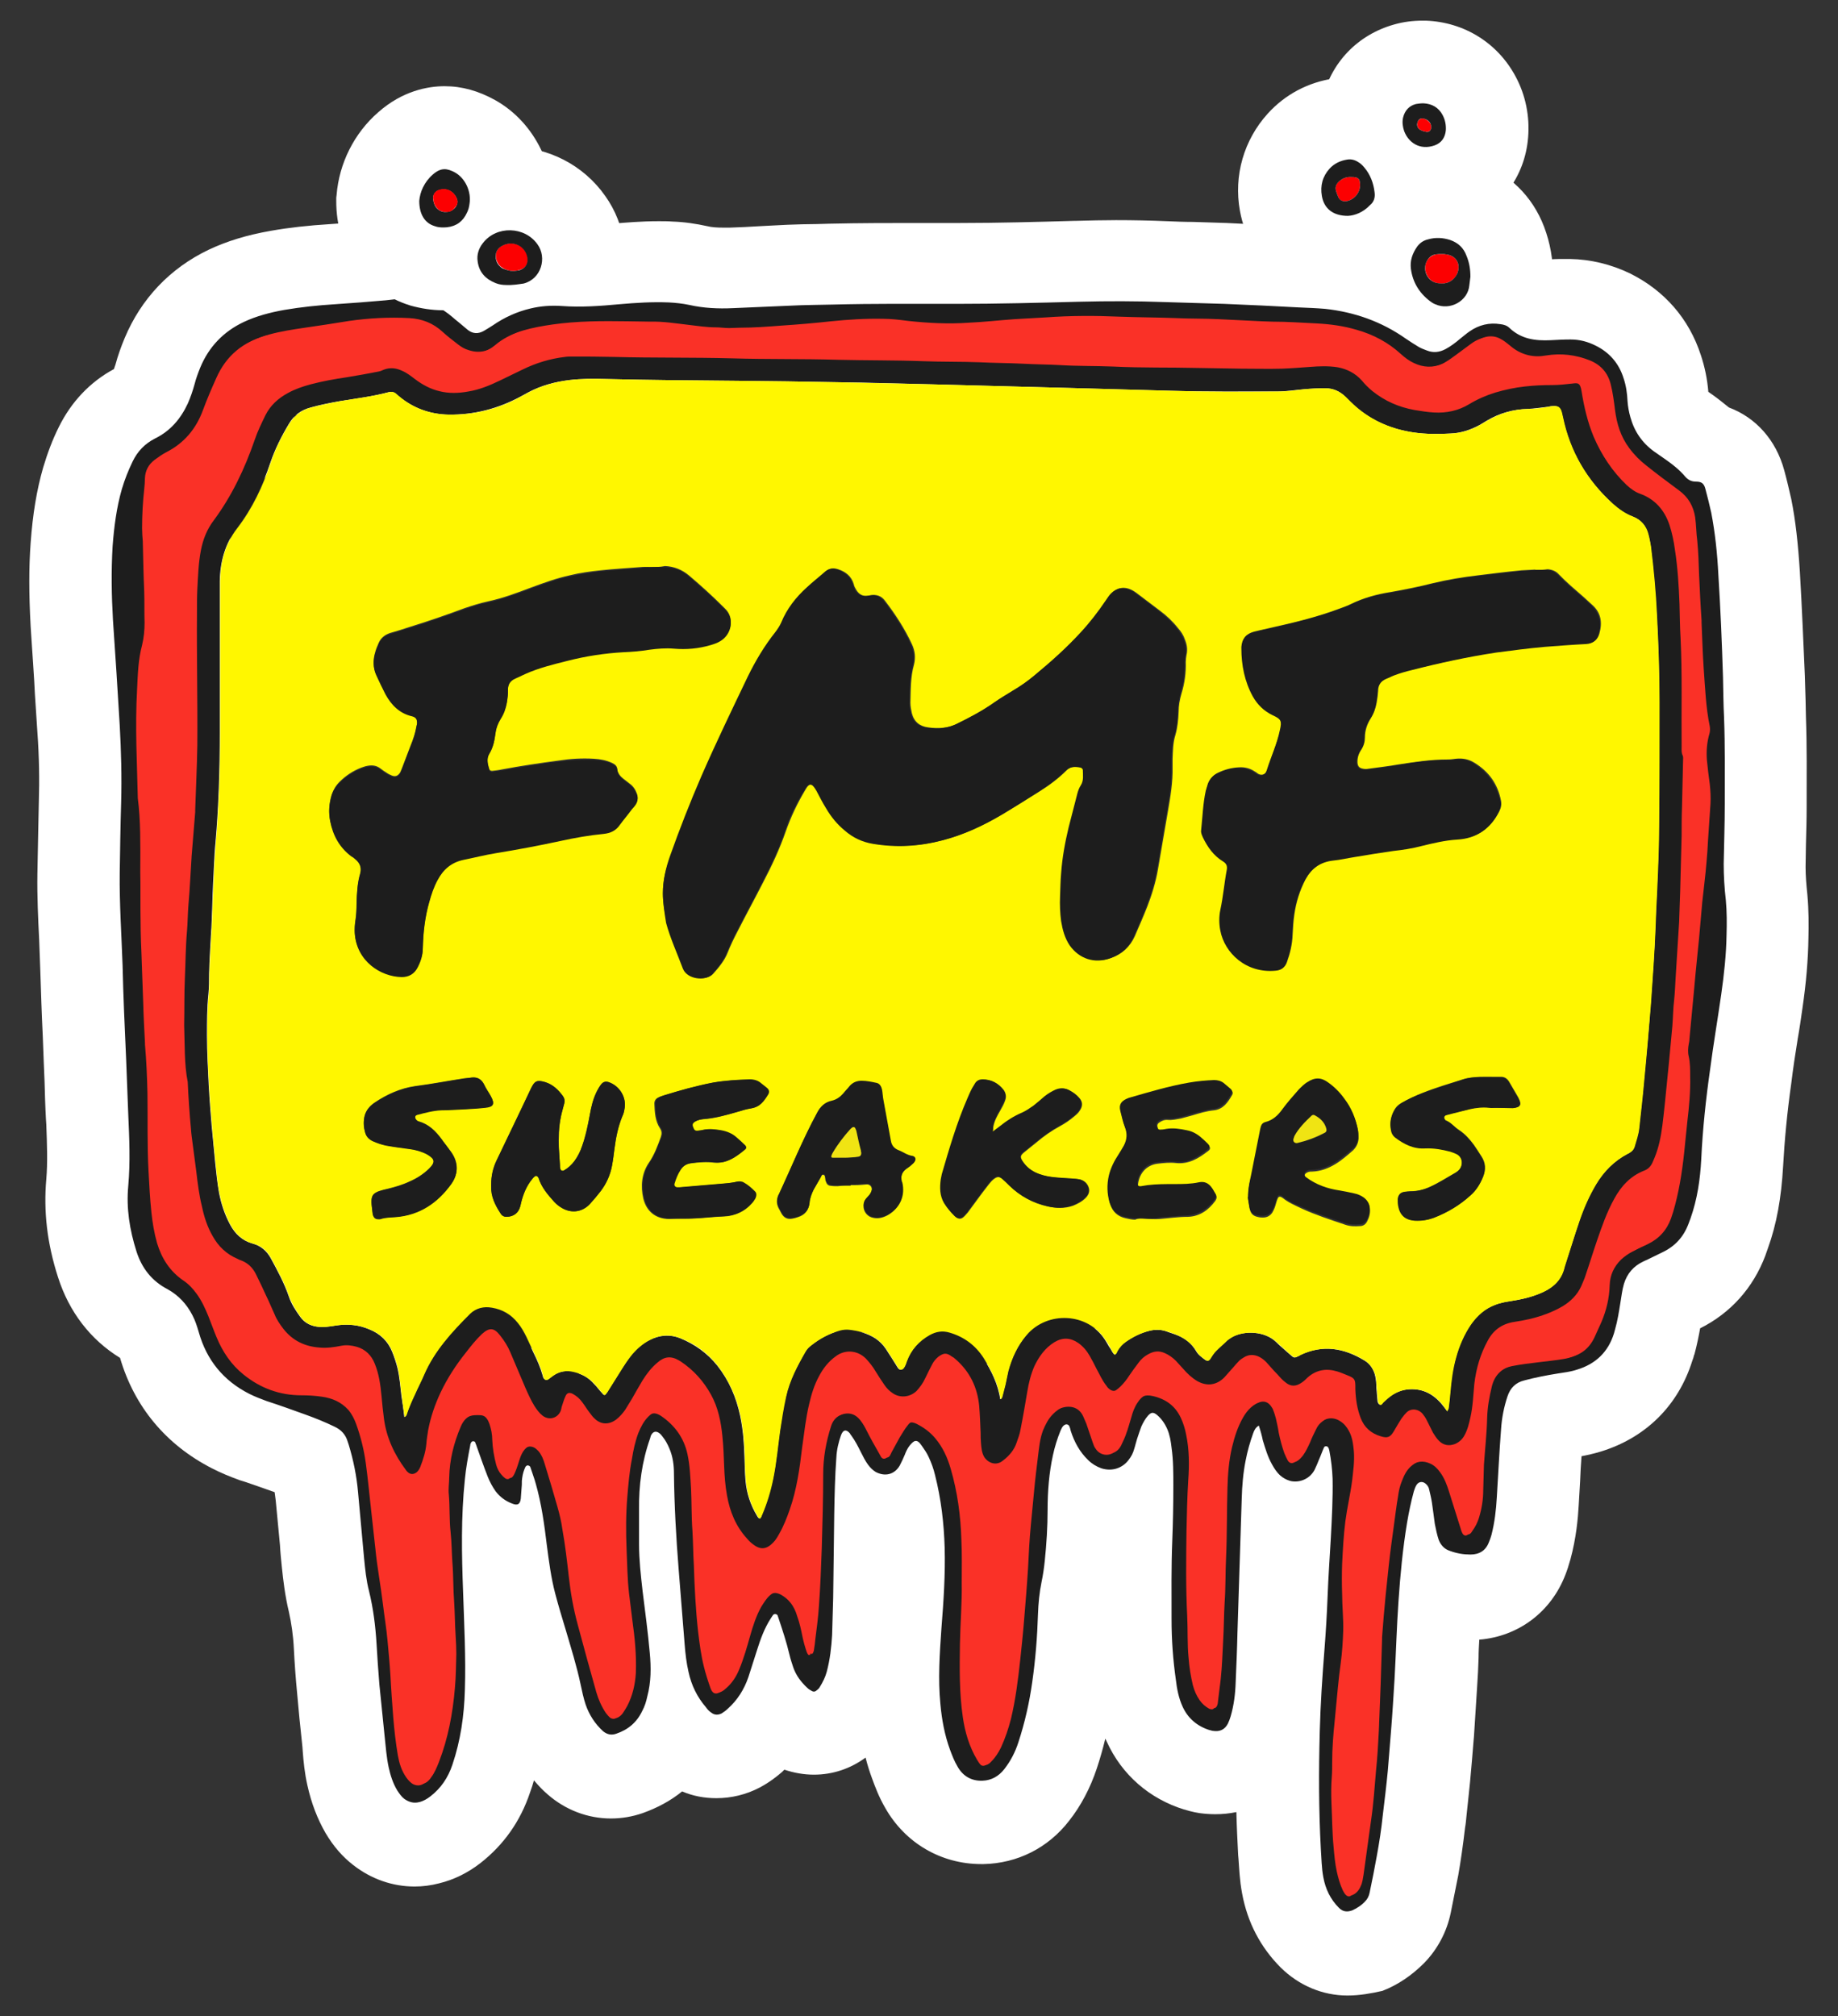 <?xml version="1.0" encoding="utf-8"?>
<!-- Generator: Adobe Illustrator 23.0.5, SVG Export Plug-In . SVG Version: 6.00 Build 0)  -->
<svg version="1.1" id="Layer_1" xmlns="http://www.w3.org/2000/svg" xmlns:xlink="http://www.w3.org/1999/xlink" x="0px" y="0px"
	 viewBox="0 0 516 566" style="enable-background:new 0 0 516 566;" xml:space="preserve">
<rect x="0" y="0" width="516" height="566" fill="#333333" stroke="none"/>
<style type="text/css">
	.st0{fill:#FFFFFF;}
	.st1{fill:#FA3127;}
	.st2{fill:#1D1D1D;}
	.st3{fill:#FC0001;}
	.st4{fill:#FFF700;}
	.st5{fill:#F0E413;}
</style>
<title>Artboard 3</title>
<g>
	<path class="st0" d="M405.7,109.3c-4.3,0-8.4-0.9-12.4-2.7c-2.2-1-4.2-2.2-6-3.6c-7.9-6.1-13-14.8-14.2-24.6
		c-1-7.8,1-15.5,5.6-22.3c3.9-5.6,9.7-9.7,16.3-11.4c2.9-0.8,5.8-1.1,8.7-1.1c3.8,0,7.5,0.6,11.1,1.9c8.8,3.1,15.4,9.5,18.7,18.2
		c1.7,4.5,2.5,9.1,2.5,14v1.2l-0.2,1.9c0,0.5-0.1,1-0.2,1.5c-0.7,7.7-4.5,14.8-10.5,19.8C419.8,106.8,412.9,109.3,405.7,109.3z"/>
	<path class="st0" d="M143,103.2c-0.7,0-1.4,0-2.1-0.1c-2.5-0.1-6.1-0.6-10-2.1c-10.9-4.2-18.3-13.5-19.8-24.7
		c-1.1-8,1.1-16,6.1-22.5c6.2-8,15.6-12.6,25.9-12.6c10.7,0,20.7,5.1,26.8,13.8c5.8,8.1,7.2,18.7,3.7,28.1
		c-3.4,9.3-11.2,16.3-20.8,18.8C150.6,102.5,147.3,103.2,143,103.2z"/>
	<path class="st0" d="M378.3,560.2c-7,0-13.6-2.8-18.7-7.8c-5.7-5.7-9.4-12.7-10.9-20.9c-0.7-3.7-0.8-7-1-9.6l-0.1-1.1
		c-0.2-3.9-0.4-7.9-0.5-12.1c-1.9,0.4-3.9,0.6-5.9,0.6c-1.4,0-2.9-0.1-4.4-0.3c-2-0.3-3.6-0.8-4.2-1h-0.1c-9.8-3-17.6-9.8-21.8-19.1
		c-0.1-0.3-0.3-0.6-0.4-0.8c-0.7,2.9-1.5,5.7-2.4,8.4c-1.8,5.4-4.4,10.4-7.8,14.7c-5.9,7.6-14.5,11.9-24,12.1c-0.2,0-0.4,0-0.6,0
		c-11.3,0-21.4-5.9-27-15.8c-1.8-3.1-2.9-6.1-3.7-8.3c-0.7-1.9-1.3-3.8-1.8-5.8c-4.2,3.1-9.2,4.8-14.5,4.8c-2.8,0-5.6-0.5-8.3-1.4
		c-0.2,0.2-0.4,0.4-0.6,0.6c-1.5,1.3-3.5,2.9-6.3,4.4c-3.8,2-8,3-12.2,3c-3.3,0-6.6-0.6-9.6-1.9c-3.2,2.6-6.9,4.6-11.1,6.1
		c-2.9,1-5.9,1.5-8.9,1.5c-6.5,0-12.8-2.4-17.8-6.8c-1.4-1.2-2.6-2.5-3.8-3.9c-0.3,1.1-0.7,2.3-1.1,3.4c-2.7,8.1-7.4,14.7-13.9,19.8
		c-3.6,2.8-7.5,4.7-11.6,5.7c-2.3,0.6-4.6,0.9-6.9,0.9c-6.2,0-12.2-2.1-17.2-6c-3.1-2.4-5.6-5.3-7.8-9c-2.3-4-4-8.4-5.1-13.4
		c-0.8-3.5-1.1-6.8-1.3-9.4c0-0.5-0.1-0.9-0.1-1.4c-0.6-5.5-1.1-10.5-1.5-15.2c-0.4-4.1-0.7-8.3-0.9-12.3c-0.2-3.9-0.7-7.3-1.4-10.4
		c-1.1-4.6-1.6-8.9-2-12.8c-0.2-2-0.4-3.9-0.5-5.9c-0.4-4.1-0.8-8.4-1.2-12.6c-0.1-0.8-0.2-1.6-0.3-2.3c-2.6-0.9-5.3-1.9-8-2.8
		l-1.9-0.6c-2.7-1-5.2-2-7.7-3.3c-12.9-6.6-21.8-17.3-25.8-31c-8.3-5.1-14.3-12.9-17.4-22.6C13.2,349,12.2,340,13,331
		c0.4-4.6,0.2-9.8,0-15.3l-0.1-1.5c-0.2-3.6-0.3-7.2-0.4-10.8l-0.2-4.8c-0.1-2.6-0.2-5.3-0.3-7.9c-0.3-6.1-0.5-12.4-0.7-18.6
		c-0.1-2.7-0.2-5.4-0.3-8.2c-0.3-6-0.6-12.2-0.5-18.6c0.1-7.3,0.3-13.9,0.4-20.1c0.2-6.2,0.1-12.6-0.4-19.6
		c-0.2-3.6-0.5-7.1-0.7-10.7l-0.2-3.8c-0.1-1.6-0.2-3.1-0.3-4.7c-0.2-3.4-0.5-7-0.7-10.6c-0.5-9.3-0.5-16.5,0-23.4
		c0.6-8.2,1.7-14.8,3.5-21.1c1.2-4,2.6-7.8,4.4-11.4c3.5-7.1,8.8-12.7,15.5-16.3c0.1-0.3,0.2-0.7,0.4-1.2c0.7-2.6,1.6-5.1,2.6-7.5
		c4.6-11,12.7-19.6,23.6-24.8c5.1-2.4,10.6-4.1,17.4-5.3c5.1-0.9,10.4-1.5,16.9-1.9c4.1-0.3,8.1-0.6,12.4-0.9l1.5-0.1
		c0.2,0,0.6-0.1,1-0.1c0.7-0.1,1.5-0.2,2.2-0.3c1.2-0.1,2.4-0.2,3.5-0.2c3.5,0,6.5,0.6,9.1,1.4c4.5,0.6,8.9,2.1,13.1,4.5
		c2.6-1.1,5.3-2,8-2.6c3.9-1,8-1.4,12.1-1.4c1.3,0,2.5,0,3.8,0.1c0.9,0.1,1.8,0.1,2.8,0.1c2.8,0,5.8-0.2,9.5-0.6
		c3.5-0.3,8.1-0.7,13-0.7c1.3,0,2.7,0,3.9,0.1c3.3,0.1,6.6,0.6,9.8,1.3c1.2,0.3,2.6,0.4,4.5,0.4c0.6,0,1.2,0,1.8,0
		c2.7-0.1,5.4-0.2,8.3-0.4c2.5-0.1,5.1-0.3,7.8-0.4c2.9-0.1,5.6-0.2,8.3-0.2c1.2,0,2.4-0.1,3.5-0.1c8.7-0.2,17.3-0.2,23.8-0.2
		c3.3,0,6.5,0,9.8,0h3.2c10.6,0,21.6-0.3,32.1-0.6h0.4c3.7-0.1,7.5-0.2,11.2-0.2c4.8,0,9.7,0.1,14.4,0.3c2.4,0.1,4.8,0.2,7.3,0.2
		c3,0.1,6.2,0.2,9.4,0.3c6.1,0.3,12.3,0.6,18.3,0.9l2.8,0.1c0.5,0,1,0,1.5,0.1c2.1,0.1,4.5,0.2,7.2,0.5c9.9,1.1,19.1,4,27.3,8.6
		c5.3-3,11.2-4.6,17.3-4.6c1.7,0,3.5,0.1,5.2,0.4c4.2,0.6,8.1,2,11.4,4.2c1.4-0.1,2.8-0.1,4.4-0.1c0.3,0,0.6,0,0.9,0
		c5.9,0.1,11.6,1.5,17,4.1c9.6,4.8,16.5,12.7,19.8,22.9c1.1,3.3,1.8,6.7,2.1,10.3c0.3,0.2,0.7,0.5,1,0.7c1.7,1.2,3.3,2.5,4.8,3.7
		c7.5,2.8,13.2,9.1,15.5,17.6c0.8,2.9,1.4,5.6,2,8.2c1.2,6,1.9,12.5,2.4,20.4c0.6,10.1,1,20.2,1.4,29.2c0.1,2.3,0.1,4.6,0.2,6.7
		c0,1.7,0.1,3.3,0.1,4.8c0.3,8.3,0.2,16.5,0.2,24.4v0.7c0,3.6-0.1,7.2-0.2,10.7c0,2.1-0.1,4.2-0.1,6.3c0,2.3,0.2,4.9,0.5,7.7
		c0.4,4.5,0.4,8.7,0.3,12.3c-0.1,6-0.6,12.3-1.7,19.8c-0.4,2.8-0.8,5.6-1.3,8.4c-0.7,4.3-1.3,8.3-1.8,12.4
		c-1.2,8.5-1.9,16.1-2.3,23.3c-0.5,8.9-1.8,16.3-4.3,23.2c-0.2,0.6-0.4,1.1-0.6,1.7l-0.1,0.3c-3.4,9-9.7,16.1-18.3,20.4
		c-0.4,2.2-0.9,4.7-1.6,7.3l-0.1,0.2c-0.1,0.5-0.3,1.1-0.5,1.6c-3.9,12.5-13,21.6-25.7,25.5c-2,0.6-3.8,1-5.4,1.3
		c-0.2,2.4-0.3,4.8-0.4,7.1c-0.1,2.3-0.3,4.5-0.4,6.8c-0.2,3.6-0.7,9.1-2.3,15c-0.5,1.8-1,3.3-1.4,4.3c-4,10.5-13.2,17.4-24.2,18.3
		c-0.1,1.7-0.2,3.3-0.2,5.1c-0.1,2.7-0.2,5.3-0.4,8c-0.3,4.8-0.6,9.5-0.9,14.1l-0.1,1.1c-0.3,3.5-0.6,7.6-1,11.7
		c-0.3,3.2-0.7,6.4-1,9.5c-0.1,1.1-0.2,2.2-0.4,3.3c-0.6,5.1-1.2,9.3-1.9,13.3c-0.5,2.6-1,5.1-1.5,7.5c-0.2,1-0.4,2-0.6,3
		c-1.1,5.4-3.7,10.3-7.5,14.2c-3.4,3.4-7.3,6.1-11.7,7.8C385,559.6,381.7,560.2,378.3,560.2z M183.6,373.8c3.7,0,9.4,0.9,15.3,5
		c5.1,3.5,9.1,7.9,12.1,12.8c2.8-6.9,8-12.3,14.9-15.3c3.9-1.7,7.9-2.6,11.9-2.6c4.4,0,8.7,1.1,12.6,3.1c1.8-0.4,3.6-0.6,5.5-0.6
		c4,0,8,1,11.8,2.9c3,1.5,5.7,3.2,8.1,5.3c0.8-1,1.6-1.9,2.4-2.8c3.9-4.1,8.4-6.9,13.5-8.4c2.8-0.8,5.6-1.2,8.5-1.2
		c2.7,0,5.3,0.4,7.8,1.1c4.3-2.7,9.2-4.2,14.5-4.2c2.2,0,4.4,0.3,6.6,0.8c4.3,1,8.3,2.7,11.8,5c1.6-0.9,3.2-1.7,5-2.3
		c3-1.1,6.1-1.7,9.3-1.7c5.6,0,10.9,1.8,15.2,5c1.3-0.2,2.6-0.3,3.9-0.3c5.4,0,10.7,1.6,15.3,4.6c2.4,1.6,4.6,3.5,6.5,5.7
		c0.1-0.4,0.2-0.7,0.2-1c2.9-12,11.8-20.8,24.1-23.5c3.1-0.7,5.9-1,8.2-1.3c0.1,0,0.1,0,0.2,0c0.5-8.5,4.1-16.4,10.3-22.3
		c2.5-2.4,5.4-4.5,8.7-6.2c0.2-0.1,0.4-0.2,0.5-0.3c0.6-2.8,1.1-5.9,1.5-9.3c0.1-1.3,0.3-2.5,0.4-3.8c0.2-1.6,0.3-3.3,0.5-5.1
		c0.3-3,0.7-6.4,0.6-9.6v-0.7c0-0.3,0-0.8,0-1.1c-0.8-4.4-0.5-8.1-0.2-10.8c0-0.3,0.1-0.7,0.2-1c0.2-2.4,1.2-13.4,1.2-13.4
		c0.1-1.3,0.2-2.6,0.4-3.8c0,0,0.3-2.9,0.4-4c0.2-2.2,0.4-4.4,0.7-6.5c0.1-1.4,0.2-2.7,0.4-4.1c0.2-2,0.3-4.1,0.6-6.3
		c0.1-1.4,0.3-2.9,0.5-4.3c0.3-2.3,0.5-4.5,0.7-6.6c0.1-1,0.1-2,0.2-3c0.1-0.8,0.1-1.7,0.2-2.5c0.1-1,0.2-2.1,0.2-3.1
		c0.2-2.4,0.4-4.8,0.5-7.1c0-0.2,0-0.6-0.1-1.2l-0.1-0.6c-0.3-2.1-0.5-4.3-0.8-6.6c-0.4-3.8-0.3-7.7,0.4-11.5c-0.8-5-1.1-9.7-1.3-14
		l-0.1-1.1c-0.2-3.3-0.3-6.5-0.4-9.6c0-1.3-0.1-2.6-0.1-3.8v-0.4l-0.7-12.8c-0.1-1-0.1-2.1-0.1-3.1c-0.1-1.9-0.1-3.7-0.3-5.2
		c0-0.4-0.1-0.8-0.1-1.2c-1.9-1.4-3.6-2.8-5.3-4.1c-3.6-2.8-6.8-6.1-9.4-9.7c-3.5-4.8-5.9-10.2-7.3-16.2c-2.4,0-4.9-0.3-7.2-0.8
		c-1.7-0.4-3.3-0.9-4.9-1.5c-1.4,0.8-2.9,1.7-4.7,2.5c-4.3,1.9-8.8,2.8-13.3,2.8c-5,0-10-1.2-14.6-3.5c-3.3-1.6-6.3-3.8-9.1-6.4
		c-0.4-0.4-1.2-1-2.9-1.5c-1.7-0.5-3.7-0.8-6.2-0.9l-1.6-0.1c-3.2-0.2-6.3-0.4-9.1-0.4h-0.7c-1.2,0-2.4,0-3.8-0.1
		c-1.6-0.1-3.2-0.2-4.8-0.2c-2.5-0.1-4.9-0.3-7.4-0.4c-1.7-0.1-3.5-0.1-5.5-0.1c-2.1,0-4.2-0.1-6.4-0.2c-2.4-0.1-4.9-0.1-7.6-0.2
		c-2.6,0-5.3-0.1-8.1-0.2c-3.4-0.1-6.1-0.2-8.7-0.2c-3.4,0-6.4,0.1-9.2,0.3c-1.9,0.2-3.7,0.2-5.5,0.3c-1.2,0.1-2.4,0.1-3.6,0.2
		c-1.6,0.1-3.2,0.2-4.8,0.4c-2.8,0.2-5.6,0.5-8.6,0.6c-2.1,0.1-4.3,0.2-6.5,0.2c-4.7,0-9.5-0.3-14.3-0.8c-1.8-0.2-3.5-0.4-4.8-0.4
		c-0.4,0-0.8,0-1.2,0c-3.3,0-6.8,0.2-10.7,0.6c-4.7,0.5-9.6,0.9-14.6,1.2c-0.7,0-1.3,0.1-2,0.1c-3.3,0.2-6.9,0.5-10.8,0.5h-0.2h-0.1
		c-0.7,0-1.8,0.1-3.1,0.1h-0.3c-1.3,0-2.4-0.1-3.2-0.1c-0.2,0-0.5,0-0.7,0c-3.8-0.1-7.4-0.5-10.2-0.9l-1.1-0.2
		c-2.3-0.3-4.4-0.6-5.8-0.6h-0.2c-0.7,0-1.4,0-2.1,0c-1.2,0-2.4,0-3.5,0c-0.6,0-1.1,0-1.7,0c-1.5,0-3.1,0-4.6,0
		c-3.9,0-8.5,0.1-12.9,0.7c-1.4,0.2-3,0.4-4.2,0.8c-5.7,4.7-12.6,7.1-19.8,7.1c-3.3,0-6.5-0.5-9.7-1.5c-3.7-1.2-7.1-3-10.3-5.5
		c-0.3-0.2-0.6-0.4-0.8-0.7c-0.7-0.6-1.6-1.2-2.5-2c-0.2,0-0.5,0-0.7,0c-3,0-6,0.2-8.9,0.6l-3.9,0.6c-2.8,0.4-5.6,0.8-8.3,1.3
		c-2.3,0.4-4.7,0.7-6.8,1.2c-0.1,0.3-0.2,0.5-0.3,0.8c-0.9,2.1-1.8,4.1-2.4,5.9c-3.2,8.6-8.5,15.6-15.4,20.7
		c-0.1,1.4-0.1,2.8-0.1,4.1c0,0.1,0,0.6,0,0.9c0,0.6,0.1,1.4,0.1,2.3c0,1.4,0.1,2.7,0.1,4.1c0.1,3.3,0.1,6.4,0.3,9.4
		c0.1,2.5,0.1,4.9,0.1,6.9c0,0.9,0,1.8,0,2.7c0,4.4-0.4,8.4-1.4,12.4c-0.4,1.7-0.6,4.6-0.7,7.6v0.1c-0.2,4.3-0.3,9-0.2,14.3
		c0,2.6,0.1,5.3,0.2,8.1c0.1,2.2,0.1,4.4,0.2,6.7c0.1,4.7,0.1,9.5,0.1,14.4c0,2.2,0,4.5,0,6.9c0,2.2,0,4.4,0,6.8
		c0,4.8,0,9.8,0.3,14.7c0.2,3.1,0.2,6.2,0.3,9.2c0.1,1.7,0.1,3.4,0.2,5.2c0.1,2.6,0.2,5.2,0.3,7.8l0.1,3.3c0.4,5.3,0.6,10.3,0.7,15
		c0,2.7,0,5.4,0,8c0,4.5,0,8.8,0.2,12.9c0.2,3.4,0.4,7,0.7,10.2c0.1,1,0.3,2.4,0.5,3.6c2.9,2.2,5.5,4.9,7.8,8.1
		c2.5,3.4,4.5,7.2,6.2,11.7c0.2,0.6,0.5,1.3,0.7,1.9c0.5,1.2,0.9,2.4,1.3,3.4c0.4,0.9,0.7,1.2,0.7,1.2c0.9,0.7,1.4,0.7,1.9,0.8
		c2.3,0,5.4,0.1,8.9,0.6c11,1.6,17.8,7.1,21.6,11.4c0.1,0.1,0.1,0.1,0.2,0.2c5-4.2,11.4-6.5,18.6-6.5c1,0,2,0,3.1,0.1
		c7,0.6,13.4,4,17.7,9.5c2.3,0.5,4.4,1.4,6.5,2.5c1.1-1.5,2.3-2.9,3.6-4.3C171.4,375.2,178.6,373.8,183.6,373.8z"/>
	<path class="st1" d="M379.3,534c-0.8,0-1.5-0.3-2-0.8c-0.6-0.6-1-1.2-1.3-1.8l-0.1-0.1l0-0.1c-0.9-2-1.5-3.9-1.9-5.8
		c-0.5-2.3-0.7-4.7-0.9-7.1c-0.3-2.8-0.4-5.6-0.5-8.3c0-1.4-0.1-2.7-0.2-4.1c-0.1-2.6-0.2-5.2,0.1-7.8c0.1-1.1,0.1-2.5,0.1-3.8
		c0.1-4.5,0.3-8.2,0.7-11.7l0.9-9.4c0.2-2.3,0.5-4.7,0.8-7c0.4-2.6,0.6-5.5,0.7-8.8c0.1-1.9,0-3.7-0.1-5.6c-0.1-1.5-0.2-3.1-0.2-4.7
		c0-0.9,0-1.9,0-2.8c0-1.9,0-3.9,0-5.8c0.2-3.9,0.4-7.9,0.9-12.1c0.3-2.3,0.7-4.7,1.1-6.9c0.3-1.5,0.5-3,0.8-4.5
		c0.3-2.3,0.7-5.1,0.5-7.7c-0.1-1.5-0.3-3.4-1.2-5c-0.5-1-1-1.5-1.7-2c-0.5-0.4-1.1-0.5-1.6-0.5c-0.8,0-1.4,0.4-1.8,0.7
		c-0.6,0.5-1,0.9-1.2,1.5l-0.1,0.1c-0.6,1.2-1.1,2.3-1.6,3.5l-0.1,0.1c-0.6,1.4-1.3,2.8-2.2,4l-0.1,0.1c-0.5,0.7-1.2,1.5-2.2,2.1
		c-0.6,0.3-1.2,0.5-1.8,0.5c-1.1,0-2.1-0.6-2.7-1.6c-0.4-0.6-0.7-1.4-1-2l-0.2-0.5c-0.6-1.6-1-3.2-1.4-4.8l-0.3-1.2
		c-0.2-0.8-0.3-1.5-0.5-2.3c-0.1-0.6-0.2-1.1-0.3-1.7l-0.1-0.3c-0.2-0.5-0.3-1.1-0.5-1.6c-0.2-0.4-0.3-0.7-0.5-0.9
		c-0.3-0.4-0.5-0.4-0.6-0.4c-0.1,0-0.3,0-0.5,0.1c-1.7,0.6-3,1.7-4,3.6c-1.2,2.1-2.1,4.5-2.9,7.8c-0.7,3.1-1.1,6.5-1.2,11
		c-0.1,2.8-0.1,5.7-0.1,8.4c0,3.7-0.1,7.6-0.3,11.4c-0.1,1.8-0.1,3.6-0.1,5.3c0,2.4-0.1,4.8-0.3,7.2c-0.1,1.7-0.1,3.4-0.2,5.1
		c0,1.7-0.1,3.5-0.2,5.2c0,0.9-0.1,1.8-0.1,2.8c-0.1,2.8-0.3,5.6-0.6,8.4c-0.2,1.1-0.3,2.2-0.4,3.3c-0.1,1.1-0.2,2.1-0.4,3.2
		c0,0.5-0.2,1-0.3,1.4l0,0.1l0,0.1c-0.5,1.2-1.6,1.9-2.8,1.9c-0.4,0-0.9-0.1-1.4-0.3c-1.4-0.6-2.5-1.7-3.6-3.1
		c-1.1-1.4-1.9-3.2-2.2-5c-0.6-2.6-1-5.2-1.2-7.8c-0.2-2.4-0.3-4.9-0.3-7.3c0-1.6,0-3.1-0.1-4.6c-0.4-7.9-0.3-16-0.2-23.8l0-0.1
		c0.1-4.7,0.2-9.6,0.5-14.4c0.3-4.6,0.1-8.6-0.6-12.3c-0.3-1.5-0.7-2.9-1.3-4.2c-1.2-2.6-3.4-4.3-6.5-5c-0.3-0.1-0.6-0.1-0.9-0.1
		c-0.5,0-1.1,0.1-1.9,1.4c-0.7,1-1.1,2-1.5,3.6c-0.1,0.5-0.3,0.9-0.4,1.3c-0.6,2-1.2,4-2.1,5.9c-0.1,0.1-0.1,0.3-0.2,0.4
		c-0.2,0.5-0.5,1-0.9,1.6c-1.1,1.5-2.8,2.4-4.6,2.4c-1.9,0-3.7-1-4.7-2.6c-0.3-0.5-0.7-1.3-1-2.1c-0.3-0.9-0.6-1.8-0.9-2.6
		c-0.3-0.9-0.6-1.7-0.9-2.6l-0.9-2c-0.5-1-1.2-1.5-2.3-1.5c-0.4,0-0.8,0.1-1.3,0.2c-0.8,0.2-1.5,0.7-2.3,1.6
		c-1.1,1.1-1.8,2.6-2.4,3.9c-0.7,1.8-0.9,3.7-1.1,5.8l-0.1,1c-0.4,2.9-0.8,6.3-1.1,9.7l-0.9,9.4c-0.4,4.1-0.6,8.2-0.8,12.2
		c-0.3,4.9-0.7,9.8-1.1,14.5c-0.3,3.5-0.6,6.8-1,10.3l-0.1,1.1c-0.6,5.1-1.3,11-2.6,16.8c-0.8,3.1-1.8,5.8-2.9,8.4
		c-0.9,1.9-1.9,3.3-3,4.4l-0.2,0.2c-0.2,0.2-0.6,0.6-1.1,0.9c-0.5,0.4-1.1,0.6-1.7,0.6c-0.9,0-1.7-0.4-2.4-1l-0.1-0.1l-0.1-0.1
		c-0.3-0.4-0.7-0.9-1-1.5c-2.2-3.7-3.6-7.8-4.3-12.8c-1-6.9-0.9-14-0.8-20.9c0-2.5,0.1-5,0.2-7.4c0.1-3.2,0.3-6.5,0.3-9.7
		c0-1,0-2,0-3c0-3,0-6-0.1-9c-0.3-7.1-1.3-13.5-2.9-19.5c-0.9-3.2-2.2-5.7-3.9-7.7c-1.2-1.5-2.7-2.6-4.7-3.6
		c-0.2-0.1-0.3-0.1-0.4-0.2c-0.1,0.1-0.2,0.2-0.4,0.4l-0.1,0.1c-0.5,0.6-0.9,1.3-1.4,2.1c-0.2,0.3-0.4,0.6-0.6,0.9
		c-0.3,0.6-0.7,1.3-1.1,2c-0.4,0.7-0.7,1.4-1.1,2.1c0,0.1-0.1,0.1-0.1,0.2c-0.3,0.6-0.9,2.1-2.7,2.3c-0.2,0-0.3,0-0.4,0
		c-2,0-2.8-1.7-3.1-2.4c0-0.1-0.1-0.1-0.1-0.2c-1.2-2-2.4-4.3-3.5-6.4c-0.4-0.9-1-1.7-1.5-2.5c-0.9-1.1-1.6-1.2-2-1.2
		c-0.4,0-1,0.1-1.6,0.4c-1,0.5-1.5,1-1.9,2.1c-1.4,4.5-2.1,8.6-2.1,12.8c0,7-0.2,14.4-0.4,20.9c-0.2,5.4-0.4,10.9-0.8,16.4
		c-0.2,3-0.6,5.8-0.9,8.8l-0.1,0.5c-0.1,0.9-0.2,2-0.4,3.1c0,0.5-0.2,0.9-0.3,1.2l-0.1,0.1l0,0.1L230,465c-0.4,0.8-1.3,1.3-2.2,1.3
		c-0.9,0-1.6-0.5-2-1.2c-0.1-0.2-0.4-0.5-0.5-1c-0.5-1.5-1-3-1.3-4.5c-0.4-2-0.9-3.9-1.4-5.5c-0.5-1.3-1-2.4-1.6-3.3
		c-0.6-0.7-1.2-1.3-1.9-1.6l-0.1-0.1c-0.3-0.1-0.5-0.2-0.7-0.2c-0.3,0-0.5,0.2-0.9,0.5c-0.7,0.6-1.2,1.5-1.8,2.4l-0.2,0.3
		c-1.3,2.3-2.2,5-2.9,7.6c-0.9,3.2-1.8,6.5-3.2,9.7c-0.9,2.3-2.3,4.3-4.1,5.9c-0.1,0.1-0.3,0.3-0.5,0.4c-0.1,0.1-0.1,0.1-0.2,0.2
		l-0.1,0.1l-0.1,0.1c-0.9,0.7-1.8,1-2.7,1c-0.9,0-2.5-0.4-3.4-2.7c-0.7-1.8-1.4-3.9-2-6.4c-0.8-3.4-1.3-6.9-1.6-9.9
		c-0.8-6.6-1-13.2-1.2-18.8c-0.1-3-0.2-6.4-0.4-9.7c-0.1-1.8-0.1-3.5-0.2-5.2c0-2.3-0.1-4.5-0.2-6.7c-0.2-3.3-0.4-6.3-1-9.4
		c-0.7-3.7-2.9-6.8-6.6-9.4c-0.6-0.4-0.8-0.4-0.8-0.4c0,0-0.2,0-0.9,0.7c-1.1,1.1-1.8,2.5-2.4,3.9c-0.9,2.4-1.3,4.8-1.7,6.9
		c-0.7,3.5-1,7.1-1.3,10.5c-0.4,4.3-0.4,9-0.2,14.4c0.1,1.2,0.1,2.4,0.1,3.6c0.1,3,0.2,5.9,0.5,8.8c0.3,2.4,0.6,4.8,0.9,7.3
		c0.6,4.4,1.2,9.8,1,15.3c-0.2,3.8-1.1,7.1-2.6,10c-0.5,0.8-0.9,1.6-1.4,2.3c-0.4,0.5-0.9,1.1-1.7,1.5c-0.5,0.4-1.2,0.6-1.8,0.6
		c-0.6,0-1.2-0.2-1.8-0.5c-0.9-0.4-1.5-1.2-2-2.1c-1.2-1.8-2.2-3.8-2.9-6.4c-0.9-3.2-1.7-6.3-2.6-9.5c-0.9-3.2-1.8-6.3-2.6-9.5
		c-1.3-4.6-2-9.3-2.6-13.7c-0.5-4.1-1-8.7-1.8-13.2c-0.4-2.1-0.8-4.2-1.4-6.2c-0.6-1.9-1.2-3.9-1.7-5.9c-0.6-2-1.1-3.9-1.7-5.9
		c-0.2-0.7-0.4-1.2-0.6-1.8c-0.2-0.6-0.6-1.1-1-1.5l-0.1-0.1c-0.2-0.2-0.4-0.3-0.6-0.3c-0.2,0-0.4,0.2-0.7,0.4c-0.5,0.6-0.8,1.3-1,2
		c-0.1,0.3-0.2,0.7-0.3,1c-0.3,0.8-0.5,1.7-0.9,2.6c-0.3,0.8-1.2,3.1-3.3,3.1c-1.4,0-2.5-1-3.3-2c-1-1.2-1.5-2.5-1.8-3.4
		c-0.7-2.7-1.1-5.1-1.2-7.5c-0.1-1.7-0.3-2.9-0.7-3.9c-0.1-0.3-0.3-0.6-0.5-1c0,0,0,0,0,0c0,0,0,0,0,0s0,0-0.1,0c-0.3,0-0.6,0-0.9,0
		c-1.7,0-2.7,0.4-3.6,2.4c-2,4.7-3,9.1-3,13.5c0,0.6,0,1.3-0.1,1.9c-0.1,0.9-0.1,1.8,0,2.6c0.2,1.7,0.2,3.4,0.2,5
		c0,1.9,0.1,3.8,0.3,5.6c0.2,1.8,0.3,3.5,0.3,5.3c0,1.1,0.1,2.2,0.2,3.3c0.2,1.9,0.2,3.8,0.3,5.7c0,1.8,0.1,3.7,0.2,5.5
		c0.1,1.6,0.2,3.2,0.2,4.7c0.1,1.6,0.1,3.1,0.2,4.5c0.1,1.8,0.2,3.6,0.2,5.3c0,0.9,0,1.7-0.1,2.5c-0.1,2.4-0.1,4.9-0.3,7.3
		c-0.7,8.1-2.2,15.1-4.6,21.3c-0.6,1.6-1.3,3.2-2.4,4.7c-0.4,0.6-0.9,1.2-1.6,1.7l-0.1,0.1l-0.1,0.1c-0.9,0.6-1.9,0.9-2.9,0.9
		c-0.9,0-1.8-0.3-2.7-0.8l-0.1-0.1c-1-0.7-1.7-1.5-2.2-2.3c-1.6-2.3-2.2-4.8-2.6-6.8c-0.5-3.2-1-6.8-1.3-10.9l-0.1-0.8
		c-0.3-3.8-0.6-7.4-0.7-11.1c-0.2-3.1-0.4-6.3-0.8-9.5c-0.2-1.7-0.4-3.4-0.6-5.1c-0.2-1.7-0.5-3.5-0.7-5.2c-0.2-1.8-0.5-3.6-0.8-5.4
		c-0.5-3.3-1-6.7-1.3-10.1l-1.2-10.9c-0.2-1.5-0.3-2.9-0.5-4.4c-0.3-2.9-0.6-5.8-1-8.7c-0.5-3.6-1.3-7.1-2.6-10.6
		c-0.4-1.3-1-2.4-1.9-3.4c-1.5-1.7-3.5-2.6-6.1-3c-1.4-0.2-2.7-0.3-4.2-0.3c-0.5,0-1,0-1.5-0.1c0,0,0,0,0,0c-6.2,0-11.9-2-17.3-6.2
		c-3.6-2.9-6.2-6.5-8.2-11.3c-0.4-0.9-0.7-1.7-1-2.6c-0.4-1.1-0.8-2.2-1.3-3.3c-0.8-2.3-1.9-4.3-3.1-5.9c-1-1.4-2-2.5-3.2-3.2
		c-4-2.7-6.7-6.5-8.2-11.6c-0.8-2.8-1.3-5.8-1.7-9.1c-0.4-3.8-0.6-7.6-0.8-11.3l0-0.3c-0.3-4.9-0.3-9.9-0.3-14.6c0-2.4,0-4.8,0-7.2
		c-0.1-5.1-0.3-9.6-0.7-13.7l0-0.1v-0.4c-0.1-1.9-0.2-3.8-0.2-5.7c-0.1-1.9-0.1-3.8-0.2-5.7c-0.1-2.3-0.2-4.7-0.2-7
		c-0.1-2.3-0.1-4.6-0.2-6.9c-0.9-6.4-0.9-12.8-1-18.5c0-1.3,0-2.6,0-3.8c0-2.9,0-5.5,0-8c0-4.6,0-8.9,0-13.1c0-2.4-0.1-4.9-0.2-7.4
		c-0.1-2.5-0.1-5-0.2-7.4c-0.1-4.3-0.1-10,0.2-16c0.2-4.1,0.4-8.4,1.5-12.8c0.4-1.8,0.6-3.7,0.6-5.8c0-0.7,0-1.5,0-2.2
		c0-2.2,0-4.3-0.1-6.4c-0.2-4.8-0.3-9.6-0.4-14.2c0-1.1-0.1-2.2-0.2-3.3l0-0.3V148c0-3.7,0.2-7.4,0.6-11.2c0-0.4,0.1-0.9,0.1-1.4
		c0-0.5,0.1-1.1,0.1-1.6c0.1-2.7,1.3-4.9,3.5-6.5l0.5-0.4c1-0.7,2-1.5,3.3-2c4.3-2.1,7.4-5.7,9.2-10.7c1-2.6,2-5,3.1-7.6l0.6-1.4
		c2.8-6.7,8-11.1,15.5-13.1c3.5-1,7.1-1.5,10.2-1.9c4-0.6,8.2-1.2,12.4-1.9c4.4-0.6,8.7-0.9,12.9-0.9c1.5,0,3,0,4.5,0.1
		c4.2,0.2,7.7,1.7,10.7,4.4c1,1,2.2,1.8,3.2,2.7l0.9,0.7c0.8,0.6,1.6,1,2.3,1.2l0.1,0c0.7,0.2,1.4,0.3,2,0.3c1.4,0,2.8-0.6,4.2-1.7
		c2.2-1.9,4.7-3.2,7.8-4.2c3.1-0.9,6.2-1.4,8.6-1.8c6-0.9,11.8-1,16.2-1c1.7,0,3.4,0,5.1,0c0,0,0,0,0,0c1.1,0,2.2,0,3.3,0.1
		c1.1,0,2.1,0,3.1,0c0.2,0,0.5,0,0.8,0c2.7,0,5.4,0.3,7.9,0.7c0.7,0.1,1.5,0.2,2.2,0.3l1.4,0.2c2,0.3,4.1,0.5,6.1,0.5
		c0.7,0,1.3,0.1,1.9,0.1c0.6,0,1.2,0.1,1.8,0.1c0.5,0,0.9,0,1.4,0c0.6,0,1.1-0.1,1.7-0.1c3.8,0,7.8-0.3,11.5-0.6
		c4.6-0.3,9.2-0.7,13.7-1.2c4.9-0.5,9-0.7,12.9-0.7c0.6,0,1.3,0,1.9,0c0,0,0,0,0,0c2.4,0,4.6,0.3,7,0.6l0.3,0
		c4.2,0.4,7.9,0.7,11.4,0.7c1.8,0,3.5-0.1,5.2-0.2c2.7-0.1,5.3-0.4,7.9-0.6c1.7-0.2,3.4-0.3,5.1-0.4c1.5-0.1,3-0.2,4.4-0.3
		c1.5-0.1,2.9-0.1,4.4-0.2c3.8-0.3,7.6-0.4,11.7-0.4c2.9,0,5.9,0.1,9.1,0.2c2.6,0.1,5.3,0.1,7.9,0.2c2.6,0,5.3,0.1,7.9,0.2
		c2,0.1,4,0.1,5.9,0.1c2,0,4,0.1,6,0.2c0,0,12.3,0.6,12.4,0.6c0.4,0,0.9,0,1.4,0.1c0.4,0,0.9,0,1.3,0c3.2,0,6.3,0.2,9.4,0.3
		c1.1,0.1,2.1,0.1,3.2,0.2c4.4,0.2,8.1,0.8,11.7,1.9c5.1,1.4,9.5,3.9,13.2,7.2c1.1,1,2.1,1.7,3.1,2.2c1.2,0.6,2.3,0.9,3.5,0.9
		c1,0,2-0.2,3.1-0.7c1.4-0.6,2.8-1.6,4-2.5c0.8-0.5,1.4-1.1,2.1-1.6c0.7-0.5,1.4-1.1,2.1-1.6c0.9-0.7,2.1-1.3,3.2-1.7
		c0.9-0.3,1.8-0.5,2.8-0.5c1.3,0,2.5,0.3,3.6,0.9c1,0.5,1.8,1.1,2.5,1.7l0.5,0.4c1.3,1.2,2.7,1.9,4.3,2.3c0.7,0.2,1.4,0.3,2.2,0.3
		c0.6,0,1.3-0.1,2-0.2c1.4-0.2,2.8-0.3,4.1-0.3c3.2,0,6.3,0.6,9.4,1.9c3.7,1.6,6,4.3,7,8.1c0.6,2.5,0.9,5,1.2,7.4
		c0.5,4.1,1.7,7.2,3.6,9.8c1.3,1.7,2.7,3.2,4.4,4.5c3,2.4,6.1,4.7,9.2,7c2.9,2.2,4.7,5,5.3,8.8c0.2,1.2,0.2,2.4,0.3,3.5
		c0.1,1.1,0.1,2.2,0.3,3.2c0.3,3.2,0.4,6.4,0.5,9.5l0,0.1c0.2,4.2,0.4,8.5,0.7,12.8l0,0.1v0.6c0.1,1.3,0.1,2.8,0.2,4.2
		c0.1,2.8,0.2,5.7,0.4,8.5c0.1,1,0.1,2,0.2,3c0.3,4.3,0.6,8.7,1.5,12.9l0,0.1c0.2,1.1,0.1,2-0.2,2.9c-0.6,2.1-0.8,4.3-0.6,6.7
		c0.2,2.1,0.5,4.4,0.8,6.6c0.2,2.2,0.3,4.2,0.2,6c-0.1,1.8-0.2,3.5-0.4,5.2c-0.1,1.7-0.2,3.4-0.3,5.2c-0.1,1.9-0.2,3.8-0.4,5.9
		c-0.2,2.5-0.5,5-0.8,7.4c-0.1,1.3-0.3,2.6-0.4,3.9l-0.9,10.2c-0.1,1.6-0.3,3.2-0.5,4.7c-0.2,1.7-0.4,3.5-0.5,5.3
		c0,0.7-0.1,1.5-0.2,2.2c-0.1,0.7-0.1,1.4-0.2,2.1c-0.2,2.4-0.4,4.7-0.7,7c-0.2,2.3-0.4,4.5-0.6,6.8c0,0.7-0.1,1.3-0.2,1.8
		c-0.2,1.1-0.2,1.9,0,2.6c0.5,2.1,0.5,4.1,0.5,6.1c0.1,4.5-0.4,9.1-0.8,12.9l-0.9,8.8c-0.7,6.7-1.7,12.1-3.2,17l-0.6,1.9
		c-1.4,3.8-4,6.7-7.6,8.4c-1.3,0.5-2.6,1.2-4,2c-1,0.5-1.9,1.2-2.9,2c-1.7,1.7-2.5,3.5-2.6,5.8c-0.1,3.8-0.9,7.4-2.5,11
		c-0.3,0.7-0.6,1.4-1,2.2c-0.3,0.7-0.6,1.4-0.9,2c-1.9,4.1-5.1,6.5-9.6,7.1l-6.9,0.9l-0.5,0.1c-2.3,0.3-4.7,0.6-7,1
		c-2.7,0.6-4.2,2-4.8,4.6c-0.8,3.2-1.2,5.8-1.2,8.3c-0.1,3-0.3,6-0.6,8.9c-0.1,1.5-0.2,2.9-0.3,4.4c0,1.1-0.1,2.3-0.1,3.5
		c0,1.2-0.1,2.4-0.1,3.6c0,2.7-0.4,5.5-1.3,8.3c-0.5,1.5-1.1,2.8-2,4.1c-0.1,0.1-0.2,0.3-0.3,0.4l0,0.1l-0.1,0.2l-0.2,0.2
		c-0.6,0.7-1.5,1.2-2.4,1.2c-1.1,0-2.1-0.7-2.7-1.8c-0.3-0.5-0.5-1.1-0.6-1.5l-3.3-10.4c-0.5-1.7-1.2-3.4-2.2-4.8
		c-0.6-0.8-1.2-1.4-2-1.8c-0.5-0.2-1-0.4-1.5-0.4c-0.7,0-1.5,0.3-2.2,0.9c-1.1,0.9-1.8,2.3-2.2,3.5c-0.5,1.1-0.8,2.3-1,3.9
		c-0.3,1.9-0.6,3.8-0.8,5.6c-0.1,0.9-0.2,1.9-0.4,2.8c-0.5,3.5-1,7.2-1.4,10.8l-0.9,8.6c-0.4,3.8-0.7,7.8-1,11.6v0.5
		c-0.1,2.2-0.1,4.3-0.2,6.5c-0.1,2.1-0.1,4.2-0.2,6.3c-0.1,2.2-0.2,4.3-0.2,6.4c-0.1,2.2-0.2,4.3-0.3,6.5c-0.2,3.8-0.4,7.7-0.8,11.4
		l-0.2,2.6c-0.3,3.7-0.6,7.6-1.2,11.5c-0.7,5.1-1.4,10.2-2.1,15.2c0,0.3-0.1,0.5-0.1,0.7c-0.2,0.9-0.3,2-0.8,3.1
		c-0.6,1.5-1.7,2.7-3,3.4l-0.1,0l-0.1,0C380.2,533.9,379.7,534,379.3,534z M210.5,431.3c0.6,0.6,1.1,1.1,1.6,1.5
		c0.5,0.4,1,0.6,1.3,0.6c0.5,0,1.1-0.5,1.5-1c0.6-0.7,1-1.3,1.4-2.1c1.2-2.1,2.1-4.5,2.8-6.4c1.8-5.5,2.6-11.4,3.4-17.1l0-0.3
		c0.5-4,1-8.2,2-12.3c0.8-3.3,1.7-5.8,2.9-8.1c1.5-2.8,3.3-4.9,5.4-6.4c1.6-1.1,3.3-1.6,5-1.6c2.2,0,4.3,0.9,5.9,2.5
		c1.1,1.1,2,2.4,2.8,3.7l0.1,0.1c0.8,1.3,1.6,2.5,2.5,3.8c0.5,0.7,1.1,1.3,1.8,1.8c0.5,0.3,1.2,0.5,1.9,0.5c0.9,0,1.7-0.3,2.3-0.9
		c0.8-0.8,1.5-1.8,2-2.9c0.6-1.3,1.3-2.8,2.1-4.1c0.6-1.1,1.3-2,2.3-2.8c0.9-0.7,2-1.3,3.2-1.3c1.3,0,2.4,0.7,3,1.3
		c0.1,0.1,0.3,0.2,0.5,0.3c0.2,0.1,0.4,0.3,0.6,0.4l0.1,0.1c4.3,3.7,6.7,8.6,7.3,14.4c0.2,2.6,0.3,5.1,0.4,7.6c0,1,0,1.9,0.1,2.8
		c0.1,1,0.2,2.3,0.7,3.2c0.2,0.3,0.7,0.7,1.3,0.7c0.3,0,0.6-0.1,0.9-0.4c1.6-1.3,2.6-2.6,3.2-4.2c0.4-1.2,0.8-2.3,1-3.5
		c0.6-3,1.1-6.1,1.6-9.1l0.2-1.4c0.5-2.9,1.2-5.4,2.1-7.7c1.5-3.4,3.6-5.9,6.4-7.6c1.3-0.8,2.8-1.3,4.2-1.3c1.6,0,3.2,0.5,4.7,1.5
		c1.4,0.9,2.7,2.3,3.8,4.3c0.7,1.2,1.3,2.5,2,3.7c0.2,0.3,0.4,0.7,0.5,1.1c0.6,1.3,1.2,2.4,2,3.4l0.1,0.1c0.2,0.2,0.3,0.3,0.4,0.4
		c0.2-0.2,0.4-0.3,0.6-0.5c0.8-0.8,1.5-1.7,2.1-2.7l0.1-0.1c0.4-0.6,0.9-1.2,1.3-1.8c0.4-0.6,0.9-1.2,1.3-1.8
		c0.7-1.1,1.9-2.1,3.3-2.9c1.2-0.7,2.4-1.1,3.7-1.1c1,0,2,0.2,3,0.7c1.3,0.6,2.5,1.4,3.6,2.5c0.7,0.7,1.5,1.6,2.2,2.4
		c1.2,1.3,2.2,2.3,3.4,3c0.8,0.4,1.6,0.7,2.3,0.7c1,0,2-0.5,2.8-1.4l2.4-2.6c0.6-0.7,1.2-1.4,1.9-2.1c0.6-0.6,1.2-1,1.8-1.3
		c1.1-0.6,2.1-0.9,3.2-0.9c1,0,2,0.2,2.9,0.7c1.1,0.6,1.9,1.3,2.5,1.9l3.2,3.5c0.2,0.2,0.4,0.4,0.7,0.7c0.4,0.5,0.9,1,1.4,1.4
		c0.4,0.3,0.8,0.5,1.1,0.5c0.3,0,0.7-0.2,1.1-0.5l0.1-0.1c0.4-0.3,0.9-0.7,1.3-1.1l0.1-0.1c2-1.7,4.3-2.6,6.8-2.6
		c1.1,0,2.2,0.2,3.4,0.5c0.9,0.3,1.7,0.6,2.4,0.9l0.7,0.3c2.7,1.1,3.5,2.2,3.5,5.2v0.6c0,2.5,0.5,5,1.4,7.4c0.8,2,2.2,3.3,4.3,3.9
		c0.6,0.2,0.8,0.2,0.9,0.2c0,0,0,0,0,0c0,0,0.2-0.1,0.5-0.7c0.4-0.6,0.7-1.2,1.1-1.8c0.3-0.6,0.7-1.1,1-1.7l0.1-0.1
		c0.5-0.7,1-1.3,1.5-1.9c1-1,2.3-1.5,3.7-1.5c1.5,0,2.8,0.6,3.8,1.7c0.6,0.6,0.9,1.2,1.3,1.9l0.2,0.4l1.8,3.6
		c0.4,0.7,0.8,1.3,1.2,1.7c0.6,0.5,1.1,0.8,1.5,0.8c0.2,0,0.5-0.1,0.8-0.2l0.1,0l0.1,0c0.8-0.3,1.3-0.9,1.6-1.5
		c0.7-1.3,1.1-2.7,1.5-4.6c0.5-2.2,0.7-4.5,0.9-6.8c0.1-0.8,0.1-1.6,0.2-2.3c0.6-4.8,1.9-9.1,4-13c1.9-3.5,4.9-5.6,8.9-6.2
		c1.4-0.2,2.8-0.5,4.1-0.8c3.1-0.7,6-1.8,8.7-3.4c1.9-1.1,3.4-2.6,4.4-4.8c0.4-0.9,0.8-1.8,1.1-2.7c0.6-1.7,1.1-3.3,1.6-4.9
		c0.5-1.6,1.1-3.3,1.6-4.9c1.6-5,3.1-8.8,5-12.2c2.3-4.2,5.4-7.1,9.2-8.7c0.6-0.3,1-0.7,1.5-1.4c0.1-0.2,0.2-0.4,0.3-0.6
		c0.1-0.2,0.2-0.4,0.3-0.6c1.2-2.8,1.7-5.8,2.1-8.6c0.5-3.7,0.8-7.5,1.2-11.1l0.1-1c0.1-0.9,0.2-1.7,0.2-2.5
		c0.1-0.8,0.2-1.7,0.3-2.6c0.2-1.8,0.3-3.7,0.5-5.6c0.2-1.7,0.3-3.4,0.5-5c0.1-1.2,0.2-2.4,0.2-3.6c0.1-1.2,0.2-2.5,0.3-3.7
		c0.2-2,0.3-4,0.4-5.9c0.2-2.7,0.3-5.4,0.5-8c0.2-2.6,0.3-5.3,0.5-7.9c0.2-2.9,0.3-5.8,0.3-8.7c0.2-5,0.3-10.1,0.4-15l0-0.4
		c0.1-2.6,0.1-5.3,0.1-7.9l0.3-13.1c0-0.1,0-0.3,0-0.4c0-0.1,0-0.2,0-0.3c-0.5-1-0.4-2-0.4-2.8l0-0.4c0-2.6,0-5.1,0-7.7
		c0.1-7.5,0.1-15.2-0.3-22.8c-0.1-2.2-0.2-4.3-0.2-6.5c0-1.1,0-2.1-0.1-3.2c-0.2-4.9-0.5-10.1-1.3-15c-0.3-2.3-0.8-4.5-1.4-6.5
		c-1.3-3.8-3.6-6.3-7.1-7.5c-1.7-0.6-3.1-1.5-4.5-2.9c-4-3.9-7.2-8.5-9.7-14.2c-1.7-3.9-2.9-8.2-3.6-13.4c0-0.2-0.1-0.3-0.1-0.4
		c-0.1,0-0.5,0.1-0.5,0.1c-1.8,0.2-3.7,0.4-5.6,0.4c-2.5,0-4.9,0-7.4,0.4c-3.3,0.5-5.8,1-8,1.6c-2.3,0.7-4.6,1.7-7,3.1
		c-2.9,1.7-6.1,2.6-9.7,2.6c-0.4,0-0.8,0-1.3,0c-2-0.1-3.9-0.4-5.7-0.7c-4.9-0.9-9-2.8-12.7-5.7c-1.2-1-2.3-2.1-3.3-3.3
		c-1.4-1.6-3.3-2.6-5.6-3c-1-0.2-2.2-0.2-3.5-0.2c-1.3,0-2.7,0.1-3.7,0.2c-2.6,0.2-5.2,0.4-8,0.5c-1.9,0.1-3.9,0.1-5.8,0.1
		c-1.9,0-3.8,0-5.8-0.1c-0.2,0-0.4,0-0.6,0c-3.8,0-7.7,0-11.5-0.2c-3.1-0.1-6.4-0.1-9.5-0.1c-4.7,0-9.6,0-14.4-0.3
		c-2.1-0.1-4.2-0.1-6.3-0.1c-2.8,0-5.7-0.1-8.6-0.3c-1.7-0.1-3.5-0.1-5.2-0.2c-1.8,0-3.6-0.1-5.4-0.2c-2-0.1-4-0.1-6-0.2
		c-2,0-4.1-0.1-6.1-0.2c-3.5-0.1-7-0.2-10.5-0.2c-1.7,0-3.5,0-5.3-0.1c-4-0.1-8.1-0.2-12-0.2c-4,0-8.1-0.1-12.1-0.2
		c-4.9-0.1-9.8-0.2-14.7-0.2c-4.8,0-9.9-0.1-14.8-0.2c-5.5-0.1-11.2-0.2-16.6-0.2c-5.5,0-11.1,0-16.7-0.2c-3.9-0.1-7.7-0.1-11.7-0.1
		c-0.5,0-1.1,0-1.6,0.1c-3.9,0.5-7.5,1.6-11.3,3.3c-1,0.5-2.1,1-3.2,1.5c-1.1,0.5-2.2,1.1-3.2,1.6c-3.1,1.6-6.3,2.7-9.4,3.3
		c-1.4,0.3-2.9,0.4-4.3,0.4c-1.6,0-3.2-0.2-4.7-0.5c-2.6-0.6-5-1.8-7.5-3.7l-0.5-0.3c-1-0.7-1.8-1.4-2.8-1.8
		c-0.8-0.4-1.5-0.5-2.1-0.5c-0.5,0-1,0.1-1.6,0.3c-0.5,0.2-1.1,0.4-1.6,0.6l-0.1,0l-0.1,0c-1.5,0.2-2.9,0.5-4.4,0.8
		c-1.5,0.3-3,0.6-4.5,0.8c-4.1,0.6-7.2,1.2-10,2c-1.8,0.5-3.9,1.1-5.8,2.2c-2.5,1.4-4.4,3.2-5.6,5.5c-1,1.9-2.1,4.2-2.9,6.6
		c-3.3,9.5-7,16.8-11.8,23.2c-1.6,2.1-2.7,4.6-3.2,7.6c-0.6,2.9-0.7,6-0.9,9l-0.1,1.6c-0.1,2.1-0.1,4.3-0.1,6.4c0,4.7,0,9.4,0.1,14
		c0.1,7.7,0.1,15.6,0,23.4c-0.1,6.1-0.3,12.2-0.6,18.2l0,0.6l0,0.1c-0.2,2.1-0.3,4.1-0.5,6.2c-0.2,2-0.3,4.1-0.5,6.1L54.2,255
		c-0.1,1.2-0.1,2.4-0.2,3.6c0,1.2-0.1,2.5-0.2,3.7c-0.3,2.9-0.3,5.7-0.4,8.8c0,1.4-0.1,2.8-0.1,4.3c0.4,3.1,0.6,7.2,0.5,12.4
		c0,1.7,0,3.5,0.1,5.4c0,3.6,0,7.4,0.2,11.2l0.9,13.1c0.1,1.3,0.2,2.5,0.4,3.8l0.1,0.5c0.2,1.3,0.3,2.5,0.5,3.8
		c0.2,1.3,0.4,2.6,0.5,3.8c0.4,3.6,1,6.8,1.6,9.7c0.8,3.1,1.7,5.6,2.8,7.8c1.4,2.6,3.4,4.4,6,5.5c0.2,0.1,0.4,0.2,0.6,0.3
		c0.1,0,0.1,0.1,0.2,0.1c2.4,0.9,4.2,2.5,5.3,4.8c1,2,2,4.1,2.9,6.2c0.8,1.6,1.6,3.5,2.4,5.3c0.6,1.3,1.3,2.5,2.3,3.7
		c2.1,2.7,5,4.2,8.7,4.4c0.3,0,0.6,0,0.9,0c1.5,0,3-0.2,4.6-0.5c0.7-0.1,1.4-0.2,2.1-0.2c1.2,0,2.3,0.2,3.4,0.6
		c2.8,0.9,4.9,2.9,6.2,5.8c1.4,3.3,1.8,6.5,2.1,9.6c0.2,2.2,0.4,4.3,0.7,6.4c0.6,4.7,2.5,9.1,5.6,13.3c0.1,0.1,0.2,0.3,0.3,0.4l0,0
		c0.2-0.2,0.3-0.4,0.4-0.6c0.8-2.1,1.4-4,1.6-5.9c0.1-1.4,0.3-2.7,0.5-4c0.7-3.8,1.9-7.4,3.7-11.1c1.9-4,4.3-7.8,7.3-11.6
		c1.7-2.2,3.2-3.9,4.6-5.4c1-1,2.3-2,4-2c2,0,3.3,1.5,4.1,2.6c1.1,1.5,2.2,3.1,3.1,5.2l4.2,9.9c0.8,2,1.5,3.5,2.4,4.9
		c0.6,1,1.1,1.6,1.7,2.1c0.3,0.2,0.6,0.3,0.9,0.3c0.5,0,0.9-0.3,1.1-0.8c0.1-0.3,0.2-0.7,0.3-1.1l0-0.1c0,0,0.2-0.5,0.2-0.8
		c0.2-0.7,0.4-1.4,0.8-2.1c0.8-1.8,2.1-2.2,3-2.2c0.6,0,1.2,0.2,1.8,0.5c1.4,0.8,2.6,1.8,3.4,3c0.6,0.9,1.2,1.8,1.8,2.6
		c0.1,0.2,0.3,0.4,0.5,0.6c0.3,0.4,0.5,0.7,0.8,1c0.6,0.5,1.2,0.8,1.8,0.8c0.5,0,1.1-0.2,1.7-0.7c0.9-0.6,1.5-1.5,2.1-2.2
		c0.5-0.7,0.9-1.4,1.3-2.1c0.2-0.3,0.3-0.6,0.5-0.8c0.5-0.8,1-1.7,1.5-2.6c0.5-0.9,1-1.8,1.5-2.6c1.2-2.1,2.8-4,4.7-5.5
		c1.5-1.2,3-1.9,4.6-1.9c1.2,0,2.4,0.3,3.7,1c0.1,0.1,0.3,0.1,0.4,0.2l0.1,0.1l0.1,0.1c4.1,2.7,7.1,6,9.2,10.1
		c1.8,3.3,2.9,7.1,3.4,12.3c0.3,2.9,0.4,5.8,0.5,8.6c0.1,3.2,0.4,5.7,0.8,7.9C206.2,424.7,207.8,428.3,210.5,431.3z"/>
	<path class="st2" d="M353.4,400.2c-1,0.6-1.3,1.4-1.6,2.2c-0.9,2.5-1.6,5-2.1,7.6c-0.7,3.5-1,7.1-1.1,10.7
		c-0.4,12.6-0.8,25.2-1.2,37.7c-0.1,4.6-0.3,9.2-0.5,13.9c-0.1,3.2-0.5,6.4-1.4,9.5c-0.2,0.7-0.5,1.5-0.8,2.1
		c-0.9,1.7-2.3,2.3-4.2,2c-0.3,0-0.6-0.2-0.9-0.2c-3.5-1.1-6.1-3.3-7.6-6.6c-1.1-2.4-1.6-5-1.9-7.6c-0.8-5.6-1.2-11.2-1.2-16.9
		c0-7.3-0.1-14.6,0.2-22c0.2-5.2,0.3-10.4,0.3-15.6c0-3.5,0-7.1-0.5-10.6c-0.2-1.8-0.5-3.6-1.2-5.2s-1.6-2.9-2.9-4
		c-1-0.8-1.6-0.8-2.5,0.2c-0.8,0.9-1.4,2-1.9,3.1c-0.4,1.1-0.8,2.3-1.2,3.5c-0.3,0.9-0.5,1.9-0.8,2.8c-0.3,1.1-0.8,2.1-1.6,3.1
		c-1.6,2.1-4.4,3.3-7.6,2.3c-1.4-0.5-2.7-1.3-3.7-2.3c-2.4-2.3-3.9-5.1-4.9-8.2c-0.1-0.4-0.2-0.9-0.4-1.3c-0.2-0.5-0.8-0.7-1.3-0.4
		c-0.7,0.4-0.9,1.1-1.2,1.7c-0.9,2.2-1.6,4.5-2.1,6.8c-1.1,5-1.5,10.2-1.5,15.3c0,4.8-0.3,9.6-0.8,14.4c-0.2,2-0.5,4-0.9,5.9
		c-0.6,3-0.9,6-1,9c-0.2,6.4-0.7,12.7-1.6,19c-0.8,5.8-2.1,11.5-3.9,17c-0.9,2.8-2.2,5.3-4,7.6c-1.6,2-3.6,3.1-6.1,3.2
		c-3.1,0.1-5.5-1.3-7-4c-0.9-1.5-1.5-3.1-2.1-4.7c-1.5-4.1-2.3-8.4-2.7-12.8c-0.7-7.1-0.2-14.2,0.3-21.4c0.6-7.5,1.1-15,0.9-22.5
		c-0.2-6.9-1-13.7-2.7-20.4c-0.4-1.7-1-3.4-1.8-5.1c-0.5-1.1-1.2-2.1-1.9-3.1c-1.4-2.1-2.2-1.6-3.5,0c-0.6,0.8-1,1.7-1.3,2.5
		c-0.4,1-0.9,2-1.4,3c-1.5,2.6-4.2,3.2-6.8,1.8c-0.8-0.5-1.5-1.2-2.1-2c-0.8-1.1-1.4-2.3-2-3.5c-0.8-1.6-1.6-3.2-2.7-4.7
		c-0.2-0.2-0.3-0.4-0.4-0.6c-1-1.2-1.9-1.1-2.5,0.5c-0.7,2-1.2,4.1-1.3,6.2c-0.4,5.3-0.5,10.5-0.6,15.8c-0.1,7.9-0.2,15.8-0.3,23.7
		c-0.1,3.5-0.2,6.9-0.3,10.4c-0.2,3.5-0.6,6.9-1.5,10.3c-0.4,1.5-1.1,2.9-1.9,4.2c-0.2,0.4-0.5,0.7-0.9,1c-0.4,0.4-0.9,0.5-1.4,0.2
		c-0.4-0.2-0.9-0.5-1.3-0.9c-1.7-1.6-3.1-3.4-3.9-5.7c-0.4-1.2-0.8-2.4-1.1-3.7c-0.8-3.4-1.9-6.7-3-10c-0.1-0.3-0.2-0.6-0.3-0.9
		c-0.3-0.5-1-0.5-1.3-0.1c-0.2,0.3-0.4,0.6-0.6,0.9c-1.8,2.8-2.9,5.8-3.9,9c-0.8,2.5-1.6,5-2.4,7.5c-1.2,3.5-3.1,6.5-5.8,8.9
		c-0.5,0.5-1.1,0.9-1.7,1.3c-1,0.5-2,0.5-2.9-0.2c-0.6-0.4-1.1-0.9-1.5-1.5c-2.5-2.9-4.1-6.2-4.9-9.9c-0.6-2.6-0.9-5.2-1.1-7.8
		c-0.6-7.1-1.1-14.2-1.7-21.3c-0.7-8.8-1.2-17.7-1.3-26.5c0-2.5-0.3-4.9-1.3-7.2c-0.5-1.2-1.1-2.3-1.9-3.3c-0.3-0.4-0.6-0.8-1.1-1.1
		c-0.8-0.5-1.5-0.3-2,0.5c-0.2,0.3-0.3,0.7-0.4,1.1c-2.3,6.5-3.2,13.2-3.1,20.1c0,3.2,0,6.4,0,9.6c0,4.4,0.5,8.8,1,13.2
		c0.7,5.7,1.5,11.5,2,17.2c0.4,4.2,0.4,8.3-0.7,12.4c-0.3,1.4-0.7,2.7-1.4,4c-1.5,3.2-4,5.3-7.3,6.4c-1.4,0.5-2.6,0.2-3.7-0.7
		c-2.3-2.1-3.9-4.6-4.9-7.5c-0.6-1.8-1-3.7-1.4-5.6c-1.1-5.2-2.7-10.3-4.2-15.4c-1-3.3-2-6.6-2.9-10c-1.2-4.5-1.8-9.2-2.4-13.8
		c-0.7-5.8-1.5-11.6-3.1-17.2c-0.4-1.5-1-3-1.5-4.6c-0.1-0.3-0.3-0.4-0.6-0.5s-0.6,0.1-0.8,0.4c-0.1,0.2-0.2,0.5-0.3,0.7
		c-0.4,1-0.6,2.1-0.7,3.2c0,0.8,0,1.5-0.1,2.3c-0.1,0.9-0.1,1.8-0.2,2.7c-0.2,1.6-0.9,2-2.4,1.4c-1.9-0.7-3.5-1.9-4.7-3.5
		c-0.9-1.3-1.6-2.6-2.2-4.1c-1.1-2.8-2.1-5.7-3.1-8.5c-0.1-0.4-0.3-0.7-0.4-1.1c-0.2-0.4-0.9-0.4-1.1,0c-0.2,0.3-0.3,0.6-0.3,0.9
		c-0.6,3.1-1.2,6.3-1.5,9.5c-1.1,10.5-0.9,21-0.5,31.6c0.3,9.2,0.8,18.4,0.5,27.5c-0.2,7.2-1.2,14.2-3.5,21
		c-1.2,3.6-3.2,6.6-6.2,8.9c-0.9,0.7-1.9,1.3-3.1,1.6c-1.6,0.4-2.9,0-4.2-0.9c-0.8-0.6-1.4-1.5-2-2.4c-1.2-2-1.9-4.2-2.4-6.5
		c-0.6-2.8-0.8-5.6-1.1-8.4c-0.5-4.9-1-9.8-1.5-14.8c-0.3-3.8-0.6-7.7-0.8-11.5c-0.3-4.9-0.9-9.8-2.1-14.7c-0.8-3.1-1.1-6.2-1.4-9.3
		c-0.6-6.2-1.1-12.4-1.7-18.6c-0.4-4.5-1.3-8.9-2.6-13.2c-0.1-0.3-0.2-0.6-0.3-0.9c-0.6-2-1.8-3.3-3.7-4.2c-2.7-1.3-5.4-2.4-8.2-3.4
		c-3.6-1.3-7.2-2.6-10.9-3.8c-1.6-0.6-3.2-1.2-4.8-2c-7.3-3.7-12-9.5-14.2-17.3c-0.5-1.7-1-3.3-1.8-4.8c-1.6-3.1-3.9-5.6-7-7.3
		c-4.4-2.3-7.2-5.9-8.7-10.6c-1.9-6-2.9-12.1-2.3-18.4c0.6-6.7,0.3-13.3,0-20c-0.2-5.2-0.4-10.4-0.6-15.6c-0.4-8.8-0.8-17.6-1-26.4
		c-0.3-8.6-0.9-17.2-0.8-25.8c0.1-6.6,0.2-13.2,0.4-19.8c0.2-7.3,0-14.5-0.4-21.7c-0.3-4.9-0.6-9.7-0.9-14.6c-0.3-5-0.7-10-1-15
		c-0.4-6.9-0.5-13.7-0.1-20.6c0.4-5.4,1.1-10.9,2.6-16.1c0.8-2.7,1.8-5.2,3-7.7c1.4-2.9,3.4-5,6.3-6.5c4.3-2.1,7.2-5.5,9.2-9.8
		c0.8-1.8,1.4-3.6,1.9-5.4c0.4-1.6,1-3.2,1.6-4.7c2.4-5.8,6.5-10.1,12.2-12.8c3.6-1.7,7.5-2.7,11.4-3.4c4.7-0.8,9.5-1.3,14.3-1.6
		c4.7-0.3,9.5-0.7,14.2-1.1c1.2-0.1,2.4-0.3,3.6-0.4c1.5-0.1,3-0.1,4.3,0.8c0.5,0.3,1.1,0.4,1.7,0.4c2.6-0.1,4.9,0.8,7,2.3
		c1.4,0.9,2.6,2.1,3.9,3.1c0.8,0.7,1.7,1.4,2.5,2.1c1.4,1.1,2.9,1.2,4.5,0.3c0.9-0.5,1.8-1.1,2.6-1.6c3.2-2.2,6.7-3.8,10.5-4.7
		c2.9-0.7,5.8-0.9,8.8-0.7c5.4,0.4,10.8,0,16.2-0.5c4.6-0.4,9.2-0.7,13.9-0.5c1.9,0.1,3.8,0.3,5.7,0.7c4,0.9,8.1,1.1,12.3,0.9
		c5.4-0.2,10.8-0.5,16.2-0.7c3.8-0.2,7.7-0.2,11.6-0.3c11.6-0.3,23.2-0.2,34.9-0.2c11.5,0,23-0.3,34.5-0.6c8-0.2,16-0.2,24.1,0.1
		c5.5,0.2,11,0.3,16.6,0.5c7,0.3,14,0.6,21,1c2.4,0.1,4.9,0.2,7.3,0.4c8.3,0.9,15.9,3.6,22.7,8.4c1.2,0.8,2.4,1.6,3.6,2.3
		c0.7,0.4,1.5,0.7,2.3,1c1.8,0.7,3.5,0.5,5.2-0.4c1.5-0.8,2.8-1.8,4.1-2.9c0.9-0.7,1.8-1.5,2.7-2.1c2.6-1.8,5.5-2.5,8.6-2
		c1,0.1,1.9,0.4,2.6,1.1c3.3,3.1,7.2,3.6,11.5,3.4c1.9-0.1,3.7-0.2,5.6-0.2c2.5,0,4.8,0.6,7,1.7c3.9,1.9,6.6,5,7.9,9.2
		c0.7,2.1,1,4.2,1.1,6.4c0.1,1.5,0.4,3.1,0.8,4.5c1.1,4,3.3,7.2,6.6,9.6c1.1,0.8,2.2,1.5,3.3,2.3c2,1.4,3.9,2.9,5.5,4.8
		c0.8,0.9,1.7,1.4,3,1.4c1.6,0,2.3,0.5,2.7,2.2c0.6,2.2,1.1,4.3,1.6,6.5c1.1,5.7,1.7,11.5,2,17.4c0.6,9.5,1,19.1,1.3,28.7
		c0.1,3.8,0.1,7.6,0.3,11.4c0.3,8.1,0.2,16.2,0.2,24.3c0,5.6-0.2,11.2-0.3,16.8c0,3.4,0.2,6.8,0.6,10.2c0.3,3.3,0.3,6.5,0.2,9.8
		c-0.1,5.6-0.7,11.1-1.5,16.7c-1,7-2.2,14-3.1,20.9c-1.2,8.4-2.1,16.8-2.5,25.3c-0.3,5.7-1.1,11.2-3,16.6c-0.2,0.5-0.4,1.1-0.6,1.6
		c-1.4,3.7-3.8,6.3-7.4,8c-1.7,0.8-3.4,1.7-5.2,2.5c-2.8,1.3-4.6,3.4-5.5,6.3c-0.5,1.7-0.7,3.5-1,5.3c-0.4,2.5-0.8,5.1-1.5,7.5
		c-0.1,0.4-0.2,0.7-0.3,1.1c-1.6,5.2-5.1,8.6-10.4,10.2c-1.8,0.6-3.6,0.8-5.5,1.1c-3.1,0.5-6.2,1.1-9.2,1.9c-2.5,0.6-4,2.1-4.8,4.5
		c-1,3-1.6,6.1-1.8,9.2c-0.5,6.4-0.8,12.8-1.2,19.2c-0.2,3.5-0.6,7-1.5,10.5c-0.2,0.7-0.4,1.3-0.7,2c-0.9,2.4-2.7,3.5-5.2,3.5
		c-1.9,0-3.8-0.3-5.7-1c-1.6-0.5-2.6-1.6-3.2-3.1c-0.5-1.5-0.8-3-1.1-4.5c-0.3-2-0.5-4-0.8-5.9c-0.2-1.3-0.5-2.5-0.8-3.8
		c-0.1-0.6-0.5-1.2-1-1.6c-0.8-0.7-1.9-0.6-2.5,0.3c-0.4,0.6-0.6,1.3-0.8,1.9c-0.8,2.9-1.4,5.9-1.9,8.8c-1.2,7.3-1.9,14.6-2.4,22
		c-0.5,7.2-0.7,14.5-1.1,21.7c-0.3,4.9-0.6,9.9-1,14.8c-0.3,3.7-0.6,7.4-0.9,11.1c-0.4,4.2-0.9,8.3-1.4,12.4
		c-0.4,3.9-1,7.8-1.7,11.6c-0.6,3.4-1.3,6.8-2,10.2c-0.2,1-0.6,1.8-1.3,2.5c-1,1.1-2.3,1.9-3.6,2.5c-1.4,0.5-2.6,0.4-3.7-0.7
		c-2.4-2.4-3.8-5.3-4.4-8.6c-0.5-2.6-0.5-5.2-0.7-7.9c-0.6-11-0.6-22.1-0.3-33.1c0.2-7.6,0.7-15.1,1.3-22.7
		c0.4-5.1,0.7-10.1,0.9-15.2c0.2-5.5,0.6-10.9,0.9-16.3c0.3-5.6,0.6-11.2,0.5-16.7c-0.1-2.6-0.4-5.2-0.9-7.8
		c-0.1-0.3-0.1-0.6-0.3-0.9c-0.1-0.2-0.3-0.4-0.6-0.4c-0.3,0-0.5,0.1-0.6,0.3c-0.5,1.1-0.9,2.3-1.4,3.4c-0.4,1-0.8,2-1.3,3
		c-1.6,2.9-4.8,3.6-6.9,3c-1-0.3-1.9-0.8-2.7-1.5c-1-0.9-1.7-2-2.3-3.1c-1.2-2.1-1.9-4.5-2.6-6.8
		C354.3,403.2,353.9,401.7,353.4,400.2z M39.4,244.9c0.1,6.4-0.1,14.4,0.3,22.5c0.2,4.7,0.3,9.4,0.5,14c0.1,3.8,0.3,7.6,0.5,11.4
		c0,0.1,0,0.3,0,0.4c0.4,4.6,0.6,9.2,0.7,13.8c0.1,7.3-0.1,14.5,0.3,21.8c0.2,3.8,0.4,7.7,0.8,11.5c0.3,2.9,0.8,5.9,1.6,8.7
		c1.3,4.3,3.6,7.9,7.4,10.5c1.5,1,2.6,2.2,3.7,3.7c1.4,1.9,2.4,4.1,3.3,6.3c0.8,2,1.5,4,2.3,5.9c1.7,4.1,4.1,7.7,7.6,10.5
		c4.7,3.8,10.1,5.8,16.2,5.8c1.9,0,3.8,0.1,5.8,0.4c2.9,0.4,5.4,1.5,7.4,3.7c1,1.2,1.7,2.6,2.2,4c1.3,3.6,2.2,7.3,2.7,11
		c0.6,4.4,1,8.8,1.5,13.2c0.4,3.6,0.8,7.3,1.2,10.9c0.5,5.2,1.5,10.3,2.1,15.4c0.4,3.4,1,6.9,1.3,10.3c0.3,3.2,0.6,6.4,0.8,9.6
		c0.2,4,0.5,7.9,0.8,11.9c0.3,3.6,0.7,7.2,1.3,10.7c0.4,2.2,1,4.2,2.3,6.1c0.5,0.7,1,1.3,1.7,1.8c1.1,0.7,2.4,0.7,3.4-0.1
		c0.5-0.3,0.8-0.8,1.2-1.3c0.9-1.3,1.6-2.8,2.2-4.3c2.6-6.7,3.9-13.7,4.5-20.8c0.3-3.2,0.3-6.4,0.4-9.6c0-1.7-0.1-3.5-0.2-5.2
		c-0.1-3.1-0.1-6.2-0.4-9.2c-0.2-3.7-0.2-7.4-0.5-11.2c-0.2-2.8-0.2-5.6-0.5-8.5c-0.4-3.5-0.2-7.1-0.5-10.6
		c-0.1-1.6,0.1-3.2,0.1-4.8c0.1-5,1.3-9.6,3.2-14.2c1.4-3.4,3.7-3.8,6.5-3.6c0.7,0.1,1.2,0.4,1.6,1c0.3,0.4,0.5,0.9,0.7,1.4
		c0.5,1.5,0.8,3,0.8,4.5c0.1,2.4,0.5,4.7,1.1,7c0.3,1,0.7,1.9,1.4,2.7c1.6,1.9,2.4,1.8,3.3-0.5c0.4-1.1,0.8-2.3,1.2-3.5
		c0.3-1,0.7-1.9,1.4-2.7c1.2-1.4,2.9-1.5,4.2-0.2c0.7,0.6,1.1,1.4,1.5,2.2c0.3,0.7,0.5,1.3,0.7,2c1.2,3.9,2.4,7.9,3.5,11.8
		c0.6,2.1,1.1,4.2,1.4,6.4c0.8,4.4,1.3,8.9,1.8,13.3c0.5,4.5,1.3,9,2.5,13.4c1.7,6.3,3.4,12.6,5.2,18.9c0.6,2.1,1.5,4.1,2.7,5.9
		c0.4,0.5,0.8,1,1.3,1.4c0.6,0.3,1.1,0.3,1.6,0c0.4-0.3,0.8-0.6,1.1-1c0.5-0.7,1-1.4,1.3-2.1c1.5-2.9,2.3-6,2.4-9.2
		c0.3-5-0.3-10-1-15c-0.3-2.4-0.6-4.8-0.9-7.3c-0.5-4.1-0.5-8.3-0.7-12.5c-0.2-4.9-0.2-9.7,0.2-14.6c0.3-3.6,0.7-7.2,1.3-10.7
		c0.5-2.5,0.9-4.9,1.8-7.3c0.6-1.7,1.5-3.3,2.8-4.6c1.5-1.5,2.6-1.6,4.3-0.5c3.8,2.6,6.4,6.1,7.4,10.7c0.7,3.2,0.8,6.4,1,9.6
		c0.2,4,0.1,8,0.4,11.9c0.2,3.3,0.2,6.5,0.4,9.8c0.2,6.2,0.5,12.4,1.2,18.6c0.4,3.3,0.8,6.5,1.6,9.7c0.5,2.1,1.2,4.2,1.9,6.2
		c0.6,1.6,1.6,1.8,3,0.8c0.3-0.2,0.5-0.4,0.7-0.6c1.6-1.4,2.7-3.2,3.6-5.2c1.3-3.1,2.2-6.3,3.1-9.5c0.8-2.8,1.6-5.5,3.1-8.1
		c0.7-1.2,1.4-2.3,2.4-3.2c1.2-1.2,2.4-1.3,3.9-0.5c1,0.6,1.9,1.3,2.6,2.2c0.9,1.1,1.5,2.4,1.9,3.8c0.7,1.9,1.1,3.8,1.5,5.8
		c0.3,1.4,0.7,2.9,1.2,4.3c0.1,0.2,0.2,0.5,0.4,0.7c0.1,0.2,0.6,0.1,0.6-0.1c0.1-0.3,0.2-0.6,0.3-0.9c0.1-1,0.2-2,0.4-3.1
		c0.3-3.1,0.8-6.1,1-9.2c0.3-5.4,0.6-10.9,0.8-16.3c0.2-6.9,0.3-13.9,0.4-20.8c0-4.6,0.8-9,2.2-13.4c0.5-1.6,1.4-2.6,2.9-3.3
		c2.5-1.1,4.5-0.7,6.1,1.4c0.7,0.9,1.2,1.8,1.7,2.8c1.1,2.2,2.3,4.3,3.5,6.4c0.4,0.6,0.6,1.6,1.5,1.5c0.8-0.1,1-0.9,1.3-1.5
		c0.8-1.4,1.5-2.8,2.3-4.2c0.6-1.1,1.3-2.2,2.1-3.2c1-1.4,1.8-1.6,3.3-0.9c2,1,3.8,2.3,5.3,4.1c2.1,2.5,3.4,5.4,4.3,8.5
		c1.9,6.5,2.8,13.2,3,19.9c0.2,4,0.1,8.1,0.1,12.1c0.1,5.7-0.4,11.4-0.5,17.1c-0.1,6.9-0.2,13.7,0.8,20.6c0.6,4.2,1.8,8.3,4,12
		c0.3,0.4,0.5,0.9,0.9,1.3c0.4,0.5,1,0.5,1.6,0.2c0.3-0.2,0.6-0.5,0.9-0.8c1.1-1.1,1.9-2.4,2.6-3.8c1.2-2.5,2.1-5.2,2.8-8
		c1.4-5.4,2-11,2.6-16.5c0.4-3.8,0.8-7.5,1.1-11.3c0.4-4.8,0.8-9.6,1.1-14.4c0.3-4.1,0.5-8.2,0.8-12.3c0.3-3.1,0.6-6.3,0.9-9.4
		c0.3-3.3,0.7-6.5,1.1-9.8c0.3-2.5,0.6-5,1.4-7.3c0.6-1.7,1.5-3.3,2.8-4.6c0.9-0.9,1.9-1.7,3.2-2.1c2.4-0.7,4.8-0.2,6,2.4
		c0.3,0.7,0.6,1.4,0.9,2.1c0.6,1.8,1.2,3.5,1.8,5.3c0.2,0.6,0.4,1.2,0.8,1.7c1.4,2.2,4.5,2.3,6,0.1c0.4-0.5,0.6-1.1,0.9-1.7
		c1-2.2,1.7-4.6,2.4-6.9c0.4-1.5,1-2.9,1.8-4.2c1.3-2,2.7-2.6,4.9-2.1c3.6,0.8,6.3,2.7,7.9,6.1c0.7,1.5,1.2,3.1,1.5,4.7
		c0.9,4.3,0.9,8.6,0.6,12.8c-0.3,4.8-0.4,9.6-0.5,14.4c-0.1,7.9-0.2,15.8,0.2,23.7c0.2,4,0,8,0.4,11.9c0.2,2.6,0.6,5.1,1.2,7.6
		c0.4,1.5,1,2.9,1.9,4.2c0.7,1,1.6,1.8,2.7,2.4c0.8,0.3,1.3,0.2,1.5-0.6c0.1-0.3,0.2-0.6,0.2-0.9c0.3-2.2,0.5-4.3,0.8-6.5
		c0.5-3.7,0.5-7.4,0.7-11.1c0.2-3.5,0.2-6.9,0.4-10.4c0.2-4.2,0.2-8.3,0.4-12.5c0.3-6.6,0.1-13.2,0.4-19.8c0.1-3.9,0.4-7.7,1.3-11.4
		c0.7-2.9,1.7-5.7,3.1-8.3c1.2-2.1,2.8-3.7,5.1-4.5c1.4-0.5,2.5-0.2,3.4,1c0.3,0.4,0.6,0.9,0.7,1.3c0.3,0.7,0.5,1.5,0.7,2.2
		c0.3,1.3,0.6,2.6,0.8,4c0.4,1.9,0.9,3.9,1.6,5.8c0.3,0.7,0.6,1.4,1,2.1c0.5,0.7,1.1,0.8,1.8,0.4c0.7-0.4,1.2-0.9,1.7-1.6
		c0.8-1.1,1.4-2.4,2-3.7c0.6-1.2,1.1-2.4,1.7-3.7c0.4-0.9,1.1-1.6,1.8-2.2c1.6-1.3,3.8-1.6,5.7-0.3c1.1,0.7,1.8,1.6,2.4,2.7
		c1,1.8,1.2,3.8,1.4,5.8c0.2,2.8-0.2,5.5-0.5,8.2c-0.5,3.8-1.4,7.6-1.9,11.4c-0.5,4-0.7,7.9-0.9,11.9c-0.1,2.8-0.1,5.6,0,8.5
		c0,3.5,0.4,6.9,0.3,10.4c-0.1,3-0.3,6-0.7,9c-0.3,2.3-0.6,4.6-0.8,6.9c-0.3,3.1-0.6,6.3-0.9,9.4c-0.4,3.8-0.7,7.7-0.7,11.5
		c0,1.3,0,2.7-0.1,4c-0.2,2.5-0.2,5-0.1,7.5c0.2,4.1,0.2,8.2,0.6,12.3c0.2,2.3,0.4,4.6,0.9,6.9c0.4,1.8,0.9,3.6,1.7,5.3
		c0.3,0.5,0.5,1,1,1.4c0.4,0.3,0.8,0.4,1.2,0.1c1-0.5,1.7-1.4,2.1-2.4s0.6-2.1,0.8-3.2c0.7-5.1,1.4-10.2,2.1-15.2
		c0.7-4.6,1-9.3,1.4-14c0.3-3.8,0.6-7.6,0.8-11.3c0.2-4.3,0.3-8.6,0.5-12.9c0.2-4.2,0.3-8.5,0.4-12.7c0-0.2,0-0.4,0-0.6
		c0.3-3.9,0.7-7.8,1-11.7c0.3-2.9,0.6-5.7,0.9-8.6c0.4-3.6,0.9-7.2,1.4-10.9c0.4-2.8,0.8-5.6,1.2-8.4c0.2-1.5,0.6-2.9,1.1-4.3
		c0.7-1.6,1.5-3.2,2.8-4.3c1.8-1.5,3.8-1.8,5.9-0.8c1.1,0.5,2,1.4,2.7,2.4c1.2,1.6,1.9,3.5,2.5,5.4c1.1,3.5,2.2,7,3.3,10.5
		c0.1,0.4,0.2,0.7,0.4,1.1c0.4,0.9,1.2,1,1.8,0.3c0.2-0.2,0.3-0.4,0.4-0.6c0.7-1.1,1.3-2.3,1.8-3.6c0.8-2.5,1.2-5.1,1.2-7.8
		c0-2.4,0-4.8,0.2-7.1c0.3-4.4,0.7-8.8,0.9-13.2c0.1-3,0.6-5.9,1.3-8.7c0.8-3.4,3-5.4,6.4-6.1c2.5-0.5,5.1-0.8,7.6-1.1
		c2.3-0.3,4.6-0.5,6.9-0.9c3.7-0.6,6.4-2.5,8-5.9c0.6-1.4,1.3-2.8,1.9-4.2c1.4-3.3,2.2-6.7,2.3-10.3c0.1-2.8,1.2-5.2,3.2-7.2
		c1-0.9,2.1-1.7,3.3-2.3c1.4-0.7,2.7-1.4,4.1-2c3.2-1.5,5.4-3.9,6.6-7.2c0.2-0.6,0.4-1.2,0.6-1.8c1.5-5.4,2.5-11,3.1-16.6
		c0.3-2.9,0.5-5.9,0.9-8.8c0.5-4.2,0.8-8.4,0.8-12.7c0-1.9,0-3.7-0.4-5.6c-0.2-1.1-0.1-2.3,0-3.5c0.1-0.5,0.2-1,0.2-1.5
		c0.4-4.6,0.9-9.2,1.3-13.8c0.1-1.5,0.3-2.9,0.4-4.4c0.3-3.3,0.7-6.6,1-10s0.6-6.8,0.9-10.2c0.4-3.8,0.9-7.5,1.2-11.3
		c0.2-1.9,0.3-3.8,0.4-5.8c0.3-3.5,0.5-6.9,0.7-10.4c0.1-1.9,0-3.7-0.2-5.6c-0.3-2.2-0.6-4.5-0.8-6.7c-0.3-2.5,0-5,0.7-7.4
		c0.2-0.7,0.3-1.4,0.1-2.1c-1.1-5.4-1.4-10.8-1.7-16.2c-0.3-4.3-0.4-8.6-0.6-12.9c0-0.2,0-0.4,0-0.6c-0.2-4.3-0.4-8.6-0.7-12.9
		c-0.2-3.1-0.2-6.3-0.5-9.4c-0.2-2.2-0.3-4.5-0.6-6.7c-0.4-3.2-1.9-5.6-4.5-7.5c-3.1-2.3-6.1-4.7-9.2-7c-1.8-1.4-3.5-3.1-4.8-4.9
		c-2.3-3.2-3.5-6.8-4-10.7c-0.3-2.4-0.6-4.8-1.2-7.2c-0.8-3.2-2.8-5.4-5.8-6.7c-4-1.7-8.1-2.2-12.4-1.4c-1.7,0.3-3.3,0.3-5-0.1
		c-1.9-0.4-3.6-1.4-5.1-2.7c-0.8-0.7-1.7-1.4-2.7-1.9c-1.6-0.8-3.2-0.9-4.8-0.3c-1,0.3-1.9,0.8-2.7,1.4c-1.4,1-2.8,2.1-4.2,3.1
		c-1.4,1-2.8,2.1-4.4,2.8c-2.8,1.2-5.5,1.2-8.2-0.2c-1.3-0.7-2.5-1.5-3.6-2.5c-3.5-3.3-7.7-5.5-12.4-6.8c-3.7-1.1-7.4-1.6-11.2-1.8
		c-4.2-0.3-8.3-0.6-12.5-0.5c-1,0-1.9,0-2.9-0.1c-4.1-0.2-8.2-0.4-12.3-0.6c-4-0.2-8-0.1-11.9-0.3c-5.3-0.2-10.5-0.2-15.8-0.4
		c-6.9-0.3-13.7-0.3-20.6,0.2c-2.9,0.2-5.9,0.3-8.8,0.5c-4.4,0.3-8.7,0.7-13,1c-5.6,0.3-11.3,0.1-16.9-0.5c-2.4-0.3-4.7-0.5-7.1-0.6
		c-4.9-0.1-9.7,0.2-14.6,0.7c-4.6,0.5-9.2,0.9-13.8,1.2c-3.9,0.3-7.8,0.6-11.7,0.6c-1,0-2,0.1-3.1,0.1c-1.2,0-2.4-0.1-3.7-0.2
		c-2.6,0-5.1-0.4-7.7-0.7c-3.6-0.5-7.1-1-10.7-0.9c-2.2,0-4.4,0-6.5-0.1c-7-0.1-14-0.1-21,0.9c-2.8,0.4-5.6,0.9-8.3,1.7
		c-2.6,0.8-5,2-7.1,3.8c-2.4,2-5.1,2.7-8.1,1.7c-1.1-0.4-2.1-0.9-3-1.6c-1.5-1.1-3-2.2-4.3-3.5c-2.7-2.5-5.8-3.7-9.4-3.9
		c-5.7-0.3-11.3-0.1-16.9,0.8c-4.1,0.6-8.2,1.2-12.4,1.9c-3.4,0.5-6.7,1.1-10,1.9c-6.6,1.7-11.4,5.6-14.2,12
		c-1.3,2.9-2.6,5.9-3.7,8.9c-1.9,5.2-5.2,9.2-10.2,11.8c-1.2,0.6-2.3,1.4-3.4,2.2c-1.7,1.3-2.6,3-2.7,5.1c0,1-0.1,2.1-0.2,3.1
		c-0.4,3.6-0.6,7.3-0.6,11c0,1.2,0.1,2.4,0.2,3.7c0.1,4.7,0.2,9.4,0.4,14.1c0.1,2.9,0,5.8,0.1,8.7c0,2.1-0.2,4.2-0.7,6.3
		c-1.1,4.1-1.2,8.2-1.4,12.4c-0.3,5.3-0.3,10.5-0.2,15.8c0.1,4.9,0.3,9.9,0.4,14.8C39.5,230.3,39.4,236.8,39.4,244.9z"/>
	<path class="st0" d="M378.3,83.9c-15.4,0-27.5-9.9-30.2-24.7c-1.8-9.9,1.1-19.9,7.8-27.3c4.9-5.4,11.3-8.8,18.7-9.9
		c1.3-0.2,2.7-0.3,4.1-0.3c5.3,0,10.5,1.5,15,4.4c2.7,1.7,5.2,3.9,7.3,6.5c4.2,5.2,6.8,11.3,7.9,18.3c1.3,9-1.8,17.8-8.5,24
		c-5.9,5.5-13.4,8.7-21.1,9h-0.5H378.3z"/>
	<path class="st0" d="M124.4,87.1c-3.1,0-6.2-0.5-9.1-1.3c-12.8-3.9-21-15.5-20.9-29.5v-0.8l0.1-0.8c0.7-8.8,4.9-17.3,11.7-23.2
		c6.8-6,13.9-7.3,18.6-7.3c4.9,0,9.5,1.3,14.2,3.9c11.3,6.3,17.8,19.8,15.8,32.8c-0.3,2.1-1,5.3-2.7,8.9
		c-4.6,9.6-13.3,15.9-23.8,17.1C127,87,125.7,87.1,124.4,87.1z"/>
	<path class="st2" d="M117.7,56.4c0.2-2.5,1.4-5.3,3.8-7.4c2.4-2.1,4.1-1.7,6.2-0.6c2.9,1.6,4.7,5.4,4.1,8.9
		c-0.1,0.8-0.3,1.6-0.7,2.4c-1.1,2.4-2.9,3.8-5.6,4.1c-1.2,0.1-2.3,0.1-3.4-0.3C119.3,62.7,117.7,60.2,117.7,56.4z M125.2,59.5
		c1,0,1.8-0.4,2.5-1.1c0.5-0.6,0.8-1.3,0.7-2.1c-0.5-2-2.5-3.8-5.2-2.9c-1,0.3-1.7,1.3-1.6,2.4c0.1,0.9,0.3,1.8,0.9,2.5
		C123.2,59.1,124.1,59.6,125.2,59.5z"/>
	<path class="st0" d="M400.2,64.6c-12.6,0-23.5-7.7-27.9-19.7c-2-5.5-2.4-11.4-1.1-16.9c2.4-10.4,9.9-18.2,20.1-21.1
		c2.8-0.8,5.4-1.1,8.1-1.1c0.3,0,0.6,0,0.8,0h0.1c10.8,0.4,20.2,6.3,25.2,15.7c2.8,5.2,4,11.2,3.5,17.1c-0.9,11.2-8,20.5-18.5,24.2
		C407.1,64,403.6,64.6,400.2,64.6z"/>
	<path class="st1" d="M39.4,244.9c0-8.1,0.1-14.6,0-21.1c-0.1-4.9-0.3-9.9-0.4-14.8c-0.1-5.3-0.1-10.5,0.2-15.8
		c0.2-4.2,0.4-8.3,1.4-12.4c0.5-2.1,0.7-4.2,0.7-6.3c0-2.9,0.1-5.8-0.1-8.7c-0.2-4.7-0.3-9.4-0.4-14.1c0-1.2-0.1-2.4-0.2-3.7
		c0-3.7,0.2-7.3,0.6-11c0.1-1,0.1-2.1,0.2-3.1c0.1-2.1,1-3.8,2.7-5.1c1.1-0.8,2.1-1.6,3.4-2.2c5-2.5,8.3-6.6,10.2-11.8
		c1.1-3,2.4-5.9,3.7-8.9c2.7-6.4,7.6-10.2,14.2-12c3.3-0.9,6.6-1.4,10-1.9c4.1-0.6,8.2-1.2,12.4-1.9c5.6-0.8,11.2-1.1,16.9-0.8
		c3.6,0.2,6.7,1.4,9.4,3.9c1.4,1.3,2.9,2.4,4.3,3.5c0.9,0.7,1.9,1.3,3,1.6c3,1,5.7,0.3,8.1-1.7c2.1-1.8,4.5-3,7.1-3.8
		c2.7-0.8,5.5-1.3,8.3-1.7c7-1,14-1,21-0.9c2.2,0,4.4,0.1,6.5,0.1c3.6-0.1,7.2,0.5,10.7,0.9c2.5,0.3,5.1,0.7,7.7,0.7
		c1.2,0,2.4,0.2,3.7,0.2c1,0,2-0.1,3.1-0.1c3.9,0,7.8-0.3,11.7-0.6c4.6-0.3,9.2-0.7,13.8-1.2c4.9-0.5,9.7-0.8,14.6-0.7
		c2.4,0,4.7,0.3,7.1,0.6c5.6,0.6,11.3,0.9,16.9,0.5c4.4-0.2,8.7-0.7,13-1c2.9-0.2,5.9-0.3,8.8-0.5c6.9-0.5,13.7-0.5,20.6-0.2
		c5.3,0.2,10.5,0.2,15.8,0.4c4,0.2,8,0.1,11.9,0.3c4.1,0.2,8.2,0.4,12.3,0.6c1,0,1.9,0.1,2.9,0.1c4.2,0,8.3,0.3,12.5,0.5
		c3.8,0.2,7.5,0.7,11.2,1.8c4.6,1.3,8.8,3.5,12.4,6.8c1.1,1,2.3,1.9,3.6,2.5c2.7,1.3,5.4,1.4,8.2,0.2c1.6-0.7,3-1.7,4.4-2.8
		c1.4-1,2.8-2.1,4.2-3.1c0.8-0.6,1.8-1.1,2.7-1.4c1.7-0.6,3.3-0.5,4.8,0.3c1,0.5,1.8,1.2,2.7,1.9c1.5,1.3,3.1,2.2,5.1,2.7
		c1.7,0.4,3.3,0.4,5,0.1c4.3-0.7,8.4-0.2,12.4,1.4c3.1,1.3,5,3.5,5.8,6.7c0.6,2.4,0.9,4.8,1.2,7.2c0.5,3.9,1.6,7.5,4,10.7
		c1.4,1.9,3,3.5,4.8,4.9c3,2.4,6.1,4.7,9.2,7c2.6,1.9,4,4.4,4.5,7.5c0.3,2.2,0.3,4.5,0.6,6.7c0.3,3.1,0.4,6.3,0.5,9.4
		c0.2,4.3,0.4,8.6,0.7,12.9c0,0.2,0,0.4,0,0.6c0.2,4.3,0.3,8.6,0.6,12.9c0.4,5.4,0.6,10.9,1.7,16.2c0.1,0.7,0.1,1.4-0.1,2.1
		c-0.7,2.4-0.9,4.9-0.7,7.4c0.2,2.2,0.5,4.5,0.8,6.7c0.2,1.8,0.3,3.7,0.2,5.6c-0.2,3.5-0.5,6.9-0.7,10.4c-0.1,1.9-0.2,3.8-0.4,5.8
		c-0.3,3.8-0.8,7.5-1.2,11.3c-0.3,3.4-0.6,6.8-0.9,10.2c-0.3,3.3-0.7,6.6-1,10c-0.1,1.5-0.3,2.9-0.4,4.4c-0.4,4.6-0.9,9.2-1.3,13.8
		c0,0.5-0.1,1-0.2,1.5c-0.2,1.1-0.3,2.3,0,3.5c0.4,1.8,0.4,3.7,0.4,5.6c0.1,4.2-0.3,8.5-0.8,12.7c-0.3,2.9-0.6,5.9-0.9,8.8
		c-0.6,5.6-1.5,11.2-3.1,16.6c-0.2,0.6-0.4,1.2-0.6,1.8c-1.2,3.3-3.4,5.7-6.6,7.2c-1.4,0.6-2.8,1.3-4.1,2c-1.2,0.6-2.3,1.4-3.3,2.3
		c-2,2-3.1,4.3-3.2,7.2c-0.1,3.6-0.9,7-2.3,10.3c-0.6,1.4-1.3,2.8-1.9,4.2c-1.6,3.5-4.3,5.4-8,5.9c-2.3,0.3-4.6,0.6-6.9,0.9
		c-2.5,0.3-5.1,0.6-7.6,1.1c-3.4,0.7-5.6,2.7-6.4,6.1c-0.7,2.9-1.2,5.7-1.3,8.7c-0.1,4.4-0.6,8.8-0.9,13.2c-0.1,2.4-0.1,4.7-0.2,7.1
		c0,2.6-0.4,5.2-1.2,7.8c-0.4,1.3-1,2.5-1.8,3.6c-0.1,0.2-0.3,0.4-0.4,0.6c-0.6,0.7-1.4,0.6-1.8-0.3c-0.2-0.3-0.3-0.7-0.4-1.1
		c-1.1-3.5-2.2-7-3.3-10.5c-0.6-1.9-1.3-3.8-2.5-5.4c-0.7-1-1.6-1.8-2.7-2.4c-2.1-1-4.1-0.7-5.9,0.8c-1.4,1.1-2.2,2.7-2.8,4.3
		c-0.6,1.4-0.9,2.8-1.1,4.3c-0.5,2.8-0.8,5.6-1.2,8.4c-0.5,3.6-1,7.2-1.4,10.9c-0.3,2.9-0.6,5.7-0.9,8.6c-0.4,3.9-0.7,7.8-1,11.7
		c0,0.2,0,0.4,0,0.6c-0.1,4.2-0.3,8.5-0.4,12.7c-0.2,4.3-0.3,8.6-0.5,12.9c-0.2,3.8-0.4,7.6-0.8,11.3c-0.4,4.7-0.7,9.3-1.4,14
		c-0.7,5.1-1.4,10.2-2.1,15.2c-0.2,1.1-0.3,2.2-0.8,3.2c-0.4,1-1.1,1.9-2.1,2.4c-0.5,0.2-0.9,0.2-1.2-0.1c-0.4-0.4-0.7-0.9-1-1.4
		c-0.8-1.7-1.4-3.5-1.7-5.3c-0.5-2.3-0.7-4.6-0.9-6.9c-0.4-4.1-0.4-8.2-0.6-12.3c-0.1-2.5-0.2-5,0.1-7.5c0.1-1.3,0.1-2.7,0.1-4
		c0.1-3.9,0.3-7.7,0.7-11.5c0.3-3.1,0.6-6.3,0.9-9.4c0.2-2.3,0.5-4.6,0.8-6.9c0.4-3,0.6-6,0.7-9c0.1-3.5-0.3-6.9-0.3-10.4
		c0-2.8-0.1-5.7,0-8.5c0.2-4,0.4-7.9,0.9-11.9c0.5-3.8,1.3-7.6,1.9-11.4c0.4-2.7,0.7-5.5,0.5-8.2c-0.1-2-0.4-4-1.4-5.8
		c-0.6-1.1-1.3-2-2.4-2.7c-2-1.3-4.1-1-5.7,0.3c-0.8,0.6-1.4,1.3-1.8,2.2c-0.6,1.2-1.2,2.4-1.7,3.7c-0.6,1.3-1.2,2.6-2,3.7
		c-0.5,0.6-1,1.2-1.7,1.6s-1.4,0.3-1.8-0.4c-0.4-0.6-0.7-1.4-1-2.1c-0.7-1.9-1.1-3.8-1.6-5.8c-0.3-1.3-0.5-2.6-0.8-4
		c-0.2-0.7-0.4-1.5-0.7-2.2c-0.2-0.5-0.4-0.9-0.7-1.3c-0.9-1.2-2-1.5-3.4-1c-2.3,0.8-3.9,2.4-5.1,4.5c-1.5,2.6-2.4,5.4-3.1,8.3
		c-0.9,3.8-1.2,7.6-1.3,11.4c-0.2,6.6-0.1,13.2-0.4,19.8c-0.2,4.2-0.1,8.3-0.4,12.5c-0.2,3.5-0.2,6.9-0.4,10.4
		c-0.2,3.7-0.3,7.4-0.7,11.1c-0.3,2.2-0.5,4.3-0.8,6.5c0,0.3-0.1,0.6-0.2,0.9c-0.3,0.7-0.8,0.9-1.5,0.6c-1.1-0.5-2-1.4-2.7-2.4
		c-0.9-1.2-1.6-2.7-1.9-4.2c-0.6-2.5-1-5-1.2-7.6c-0.4-4-0.2-8-0.4-11.9c-0.4-7.9-0.3-15.8-0.2-23.7c0.1-4.8,0.2-9.6,0.5-14.4
		c0.3-4.3,0.2-8.6-0.6-12.8c-0.3-1.6-0.8-3.2-1.5-4.7c-1.6-3.4-4.4-5.3-7.9-6.1c-2.2-0.5-3.6,0.1-4.9,2.1c-0.9,1.3-1.4,2.7-1.8,4.2
		c-0.7,2.3-1.3,4.7-2.4,6.9c-0.3,0.6-0.5,1.2-0.9,1.7c-1.5,2.1-4.6,2.1-6-0.1c-0.3-0.5-0.6-1.1-0.8-1.7c-0.6-1.8-1.2-3.5-1.8-5.3
		c-0.3-0.7-0.6-1.4-0.9-2.1c-1.2-2.5-3.6-3.1-6-2.4c-1.3,0.4-2.3,1.2-3.2,2.1c-1.3,1.3-2.1,2.9-2.8,4.6c-0.9,2.4-1.1,4.9-1.4,7.3
		c-0.4,3.2-0.8,6.5-1.1,9.8c-0.3,3.1-0.6,6.3-0.9,9.4c-0.4,4.1-0.6,8.2-0.8,12.3c-0.3,4.8-0.7,9.6-1.1,14.4
		c-0.3,3.8-0.7,7.5-1.1,11.3c-0.6,5.5-1.3,11.1-2.6,16.5c-0.7,2.7-1.6,5.4-2.8,8c-0.7,1.4-1.5,2.7-2.6,3.8c-0.3,0.3-0.5,0.6-0.9,0.8
		c-0.5,0.4-1.1,0.3-1.6-0.2c-0.3-0.4-0.6-0.8-0.9-1.3c-2.2-3.7-3.4-7.7-4-12c-1-6.8-0.9-13.7-0.8-20.6c0.1-5.7,0.5-11.4,0.5-17.1
		c0-4,0.1-8.1-0.1-12.1c-0.3-6.7-1.2-13.4-3-19.9c-0.9-3.1-2.2-6-4.3-8.5c-1.5-1.8-3.3-3.1-5.3-4.1c-1.5-0.7-2.3-0.5-3.3,0.9
		c-0.8,1-1.4,2.1-2.1,3.2c-0.8,1.4-1.5,2.8-2.3,4.2c-0.3,0.6-0.5,1.4-1.3,1.5c-1,0.1-1.2-0.9-1.5-1.5c-1.2-2.1-2.4-4.3-3.5-6.4
		c-0.5-1-1.1-1.9-1.7-2.8c-1.7-2.1-3.6-2.6-6.1-1.4c-1.5,0.7-2.4,1.7-2.9,3.3c-1.4,4.4-2.2,8.8-2.2,13.4c0,6.9-0.2,13.9-0.4,20.8
		c-0.2,5.5-0.4,10.9-0.8,16.3c-0.2,3.1-0.6,6.1-1,9.2c-0.1,1-0.2,2-0.4,3.1c0,0.3-0.2,0.6-0.3,0.9c-0.1,0.2-0.5,0.3-0.6,0.1
		c-0.1-0.2-0.3-0.4-0.4-0.7c-0.5-1.4-0.9-2.8-1.2-4.3c-0.4-1.9-0.9-3.9-1.5-5.8c-0.5-1.3-1.1-2.6-1.9-3.8c-0.7-0.9-1.6-1.7-2.6-2.2
		c-1.4-0.8-2.7-0.6-3.9,0.5c-1,0.9-1.7,2.1-2.4,3.2c-1.4,2.5-2.3,5.3-3.1,8.1c-0.9,3.2-1.8,6.4-3.1,9.5c-0.8,2-2,3.8-3.6,5.2
		c-0.2,0.2-0.5,0.4-0.7,0.6c-1.4,1-2.4,0.8-3-0.8c-0.8-2-1.4-4.1-1.9-6.2c-0.8-3.2-1.2-6.4-1.6-9.7c-0.7-6.2-1-12.4-1.2-18.6
		c-0.1-3.3-0.2-6.5-0.4-9.8c-0.2-4-0.1-8-0.4-11.9c-0.2-3.2-0.4-6.4-1-9.6c-0.9-4.6-3.6-8-7.4-10.7c-1.7-1.2-2.8-1-4.3,0.5
		c-1.3,1.3-2.1,2.9-2.8,4.6c-0.9,2.4-1.4,4.8-1.8,7.3c-0.7,3.5-1,7.1-1.3,10.7c-0.4,4.9-0.4,9.8-0.2,14.6c0.2,4.2,0.2,8.3,0.7,12.5
		c0.3,2.4,0.6,4.8,0.9,7.3c0.7,5,1.2,9.9,1,15c-0.2,3.2-0.9,6.3-2.4,9.2c-0.4,0.7-0.8,1.4-1.3,2.1c-0.3,0.4-0.7,0.8-1.1,1
		c-0.5,0.4-1.1,0.3-1.6,0c-0.6-0.3-1-0.8-1.3-1.4c-1.3-1.8-2.1-3.8-2.7-5.9c-1.7-6.3-3.5-12.6-5.2-18.9c-1.2-4.4-1.9-8.9-2.5-13.4
		c-0.5-4.5-1-8.9-1.8-13.3c-0.4-2.2-0.8-4.3-1.4-6.4c-1.2-3.9-2.3-7.9-3.5-11.8c-0.2-0.7-0.4-1.3-0.7-2c-0.3-0.8-0.8-1.6-1.5-2.2
		c-1.3-1.3-3-1.2-4.2,0.2c-0.7,0.8-1.1,1.8-1.4,2.7c-0.4,1.2-0.7,2.3-1.2,3.5c-0.9,2.3-1.7,2.4-3.3,0.5c-0.7-0.8-1.1-1.7-1.4-2.7
		c-0.6-2.3-1-4.6-1.1-7c-0.1-1.6-0.3-3.1-0.8-4.5c-0.2-0.5-0.4-0.9-0.7-1.4c-0.4-0.6-0.9-0.9-1.6-1c-2.8-0.2-5.1,0.2-6.5,3.6
		c-1.9,4.5-3.1,9.2-3.2,14.2c0,1.6-0.3,3.2-0.1,4.8c0.3,3.5,0.1,7.1,0.5,10.6c0.3,2.8,0.3,5.6,0.5,8.5c0.3,3.7,0.2,7.4,0.5,11.2
		c0.2,3.1,0.2,6.2,0.4,9.2c0.1,1.7,0.2,3.5,0.2,5.2c-0.1,3.2-0.1,6.4-0.4,9.6c-0.6,7.1-1.9,14.1-4.5,20.8c-0.6,1.5-1.2,3-2.2,4.3
		c-0.3,0.5-0.7,0.9-1.2,1.3c-1.1,0.7-2.3,0.8-3.4,0.1c-0.7-0.5-1.3-1.1-1.7-1.8c-1.3-1.8-1.9-3.9-2.3-6.1c-0.6-3.5-1-7.1-1.3-10.7
		c-0.3-4-0.6-7.9-0.8-11.9c-0.2-3.2-0.4-6.4-0.8-9.6c-0.4-3.4-0.9-6.9-1.3-10.3c-0.7-5.2-1.6-10.3-2.1-15.4
		c-0.4-3.6-0.8-7.3-1.2-10.9c-0.5-4.4-0.9-8.8-1.5-13.2c-0.5-3.8-1.4-7.4-2.7-11c-0.5-1.5-1.2-2.8-2.2-4c-2-2.2-4.5-3.3-7.4-3.7
		c-1.9-0.3-3.8-0.3-5.8-0.4c-6.1,0-11.4-2.1-16.2-5.8c-3.5-2.8-5.9-6.4-7.6-10.5c-0.8-2-1.5-4-2.3-5.9c-0.8-2.2-1.9-4.4-3.3-6.3
		c-1-1.4-2.2-2.7-3.7-3.7c-3.8-2.6-6.1-6.2-7.4-10.5c-0.8-2.8-1.3-5.7-1.6-8.7c-0.4-3.8-0.6-7.7-0.8-11.5
		c-0.4-7.3-0.2-14.5-0.3-21.8c-0.1-4.6-0.3-9.2-0.7-13.8c0-0.1,0-0.3,0-0.4c-0.2-3.8-0.3-7.6-0.5-11.4c-0.2-4.7-0.3-9.4-0.5-14
		C39.3,259.3,39.5,251.3,39.4,244.9z M51.7,287.8c0.1,5.3,0,11,0.3,16.7c0.3,4.4,0.6,8.7,0.9,13.1c0.1,1.5,0.3,2.9,0.5,4.4
		c0.3,2.5,0.7,5.1,1,7.6c0.4,3.3,0.9,6.6,1.6,9.9c0.7,2.9,1.6,5.7,3,8.3c1.6,2.9,3.9,5.1,7,6.4c0.3,0.1,0.6,0.3,0.9,0.4
		c1.9,0.7,3.3,2,4.2,3.8c1,2,2,4,2.9,6.1c0.8,1.7,1.6,3.5,2.4,5.3c0.7,1.5,1.5,2.8,2.5,4.1c2.6,3.3,6,4.9,10.1,5.2
		c2.1,0.1,4.1-0.1,6.1-0.5c1.5-0.3,3-0.2,4.4,0.3c2.4,0.8,4,2.4,5,4.7c1.2,2.9,1.6,5.9,1.9,9c0.2,2.2,0.4,4.3,0.7,6.5
		c0.7,5.4,2.9,10.1,6.1,14.3c0.2,0.2,0.3,0.4,0.5,0.6c0.9,0.8,1.9,0.8,2.7,0c0.4-0.4,0.7-0.9,0.9-1.4c0.8-2.1,1.5-4.2,1.7-6.5
		c0.1-1.3,0.3-2.6,0.5-3.8c0.7-3.7,1.9-7.2,3.5-10.6c1.9-4,4.3-7.7,7.1-11.2c1.4-1.8,2.9-3.6,4.5-5.2c2.1-2,3.4-1.9,5.1,0.4
		c1.1,1.5,2.1,3,2.9,4.8c1.4,3.3,2.8,6.6,4.2,9.9c0.7,1.8,1.5,3.5,2.6,5.2c0.6,1,1.3,1.9,2.2,2.6c1.8,1.4,4.2,0.8,5.1-1.3
		c0.2-0.5,0.3-1,0.4-1.5c0.3-0.9,0.5-1.7,0.9-2.5c0.5-1.1,1.1-1.3,2.1-0.8c1.1,0.6,2,1.4,2.7,2.4c0.6,0.9,1.2,1.8,1.9,2.7
		c0.5,0.6,0.9,1.2,1.5,1.8c1.9,1.7,4.1,1.8,6.1,0.3c1-0.7,1.8-1.7,2.5-2.7s1.3-2.1,1.9-3.1c1-1.7,2-3.5,3-5.2c1.1-1.9,2.5-3.6,4.2-5
		c2-1.7,3.8-1.8,6-0.6c0.2,0.1,0.3,0.2,0.5,0.3c3.6,2.4,6.5,5.4,8.5,9.3c2,3.6,2.8,7.6,3.2,11.6c0.3,2.8,0.4,5.6,0.5,8.5
		c0.1,2.8,0.3,5.5,0.8,8.2c0.8,4.5,2.5,8.6,5.6,12.1c0.6,0.6,1.2,1.2,1.8,1.7c2.1,1.6,3.8,1.4,5.6-0.6c0.7-0.8,1.2-1.6,1.7-2.5
		c1.2-2.1,2.1-4.4,2.9-6.7c1.9-5.7,2.7-11.6,3.5-17.5c0.5-4.1,1-8.3,2-12.3c0.6-2.6,1.4-5.2,2.7-7.6c1.2-2.2,2.7-4.2,4.8-5.7
		c2.5-1.7,5.9-1.8,8.4,0.7c1,1,1.8,2.2,2.6,3.4c0.8,1.4,1.7,2.7,2.6,4c0.6,0.9,1.4,1.7,2.3,2.3c2,1.3,4.9,1.2,6.7-0.6
		c1-1,1.8-2.2,2.4-3.5s1.3-2.7,2-4c0.4-0.8,0.9-1.5,1.7-2.1c1.5-1.1,2.3-1.3,3.8-0.1c0.4,0.3,0.7,0.5,1.1,0.8
		c4,3.5,6.1,7.9,6.6,13.1c0.2,2.5,0.3,5,0.4,7.5c0,1,0,1.9,0.1,2.9c0.1,1.3,0.3,2.7,0.9,3.9c0.9,1.6,3.3,2.7,5.3,1
		c1.7-1.4,3-3,3.8-5c0.4-1.2,0.8-2.4,1.1-3.7c0.7-3.5,1.3-7.1,1.9-10.6c0.4-2.5,1-4.9,2-7.2c1.2-2.7,3-5.1,5.6-6.7
		c2.2-1.4,4.5-1.3,6.7,0.2c1.4,0.9,2.4,2.2,3.2,3.6c0.7,1.2,1.3,2.4,1.9,3.6c0.9,1.7,1.6,3.3,2.8,4.8c0.4,0.5,0.7,0.9,1.2,1.2
		c0.6,0.3,1.1,0.3,1.6,0c0.4-0.3,0.8-0.6,1.2-1c0.9-0.9,1.7-1.9,2.4-3c0.9-1.2,1.7-2.4,2.6-3.6c0.7-1,1.7-1.8,2.7-2.4
		c1.5-0.9,3.1-1.1,4.8-0.3c1.1,0.5,2.1,1.2,3,2.1c0.7,0.7,1.4,1.5,2.1,2.3c1.2,1.3,2.4,2.5,3.9,3.4c2.8,1.6,5.5,1.2,7.6-1
		c0.8-0.9,1.6-1.8,2.4-2.7c0.6-0.7,1.2-1.4,1.8-2c0.4-0.4,0.9-0.7,1.4-1c1.4-0.8,2.8-0.8,4.2-0.1c0.8,0.4,1.4,0.9,2,1.5
		c1,1.1,2.1,2.3,3.1,3.4c0.7,0.7,1.4,1.5,2.2,2.2c1.6,1.3,3.1,1.3,4.7,0.1c0.6-0.4,1.1-0.9,1.6-1.4c2.4-2.1,5.2-2.6,8.3-1.7
		c1,0.3,1.9,0.7,2.9,1.1c2,0.8,2.2,1.1,2.2,3.3c0,0.2,0,0.4,0,0.6c0,2.8,0.5,5.5,1.5,8.1s2.9,4.3,5.6,5.1c1.9,0.6,2.7,0.3,3.7-1.4
		c0.7-1.2,1.4-2.3,2.1-3.5c0.4-0.6,0.8-1.1,1.3-1.6c1.3-1.3,3.4-1.2,4.6,0.1c0.5,0.5,0.8,1.1,1.2,1.8c0.6,1.2,1.2,2.4,1.8,3.6
		c0.5,0.9,1,1.7,1.7,2.3c1.3,1.2,2.8,1.6,4.4,0.9c1.2-0.4,2.1-1.3,2.7-2.4c0.9-1.6,1.3-3.3,1.7-5.1c0.7-3.1,0.8-6.2,1.1-9.4
		c0.5-4.3,1.7-8.4,3.8-12.2c1.6-3,4.1-4.7,7.4-5.2c1.5-0.2,2.9-0.5,4.3-0.8c3.3-0.7,6.4-1.9,9.3-3.6c2.3-1.3,4-3.2,5.2-5.6
		c0.5-1,0.9-2,1.2-3c1.1-3.2,2.1-6.5,3.2-9.7c1.3-4.1,2.8-8.1,4.9-11.9c1.9-3.5,4.5-6.3,8.2-7.8c1.1-0.5,1.9-1.3,2.5-2.3
		c0.2-0.5,0.4-0.9,0.6-1.4c1.3-2.9,1.8-6,2.2-9.1c0.5-4.1,0.9-8.2,1.3-12.2c0.2-1.7,0.3-3.3,0.5-5c0.3-3.6,0.7-7.2,1-10.7
		c0.2-2.4,0.3-4.9,0.5-7.3c0.2-2,0.3-4,0.4-6c0.3-5.3,0.7-10.6,1-15.9c0.2-2.9,0.3-5.9,0.3-8.8c0.2-5.1,0.3-10.3,0.4-15.4
		c0.1-2.6,0.1-5.3,0.1-7.9c0.1-4.4,0.2-8.7,0.3-13.1c0-0.5,0.1-1.1-0.1-1.5c-0.4-0.8-0.3-1.6-0.3-2.4c0-10.2,0.3-20.4-0.3-30.6
		c-0.2-3.2-0.2-6.4-0.3-9.6c-0.2-5.1-0.5-10.3-1.3-15.3c-0.3-2.3-0.8-4.6-1.5-6.8c-1.4-4.2-4-7.3-8.3-8.8c-1.4-0.5-2.6-1.3-3.7-2.4
		c-4-3.9-7-8.5-9.3-13.6c-1.8-4.1-2.8-8.4-3.4-12.8c-0.4-2.5-1-2.3-2.8-2.1c-1.8,0.2-3.6,0.4-5.4,0.4c-2.6,0-5.1,0-7.7,0.4
		c-2.8,0.4-5.6,0.9-8.3,1.7c-2.6,0.8-5,1.9-7.4,3.3c-3,1.8-6.3,2.5-9.8,2.3c-1.9-0.1-3.7-0.4-5.5-0.7c-4.4-0.8-8.3-2.5-11.8-5.3
		c-1.1-0.9-2.1-1.9-3-3c-1.8-2-4.1-3.2-6.8-3.7c-2.6-0.4-5.1-0.3-7.7-0.1c-2.6,0.2-5.2,0.4-7.9,0.5c-3.8,0.1-7.6,0.1-11.4,0
		c-4,0-8.1,0-12.1-0.2c-8-0.2-15.9,0-23.9-0.4c-4.9-0.2-9.9-0.1-14.8-0.4c-3.5-0.2-7.1-0.2-10.6-0.4c-4-0.2-8.1-0.2-12.1-0.4
		c-5.3-0.2-10.5-0.2-15.8-0.3c-8-0.3-16-0.1-24.1-0.4c-9.8-0.3-19.6-0.1-29.5-0.4c-11.1-0.3-22.2-0.1-33.3-0.4
		c-3.9-0.1-7.8-0.1-11.8-0.1c-0.6,0-1.3,0-1.9,0.1c-4.1,0.5-8,1.7-11.8,3.5c-2.1,1-4.3,2.1-6.4,3.1c-2.8,1.4-5.8,2.5-8.9,3.1
		c-2.7,0.5-5.5,0.5-8.2-0.1c-2.5-0.6-4.7-1.8-6.7-3.3c-1.2-0.9-2.3-1.8-3.7-2.4c-1.7-0.8-3.4-0.9-5.2-0.3c-0.5,0.2-1,0.4-1.4,0.5
		c-3,0.5-5.9,1.1-8.9,1.6c-3.4,0.5-6.8,1.1-10.2,2c-2.2,0.6-4.3,1.3-6.3,2.4c-2.7,1.5-4.9,3.5-6.4,6.3c-1.1,2.2-2.2,4.5-3,6.9
		c-2.8,8.1-6.3,15.7-11.5,22.6c-1.9,2.5-3,5.3-3.6,8.4c-0.7,3.6-0.8,7.3-1,10.9c-0.1,2.2-0.1,4.4-0.1,6.5c0,12.5,0.3,24.9,0.1,37.4
		c-0.1,6-0.3,12.1-0.6,18.1c0,0.2,0,0.4,0,0.6c-0.3,4.1-0.7,8.2-1,12.3c-0.3,4.6-0.6,9.2-0.9,13.8c-0.2,2.4-0.2,4.9-0.4,7.3
		c-0.4,4.4-0.4,8.8-0.6,13.3C51.7,278.9,51.8,283.2,51.7,287.8z"/>
	<path class="st3" d="M404.6,71.3c0.5,0,0.9,0,1.3,0.1c2.9,0.3,4.3,2.7,3.2,5.4c-0.4,1-1.1,1.7-2,2.2c-1.3,0.7-2.6,0.8-3.9,0.4
		c-2.7-0.7-4-4.2-2.4-6.5c0.6-0.8,1.4-1.3,2.4-1.5C403.7,71.3,404.2,71.3,404.6,71.3z"/>
	<path class="st3" d="M144.2,76.1c-1.1,0-2.2-0.3-3.1-0.9c-0.7-0.4-1.2-1-1.5-1.7c-0.7-1.4-0.7-3.5,1.5-4.6c2.8-1.4,5.9-0.2,6.9,2.7
		c0.6,2-0.1,3.6-2.2,4.2C145.2,76,144.7,76,144.2,76.1z"/>
	<path class="st3" d="M379.6,49.7c0.3,0,0.6,0,1,0.1c0.6,0.1,0.9,0.4,1.1,1c0.8,3.4-2.2,5.9-4.4,5.7c-0.7-0.1-1.2-0.3-1.5-1
		c-0.3-0.6-0.5-1.2-0.7-1.8c-0.4-1.3,0.1-2.3,1.1-3C377.2,49.9,378.3,49.6,379.6,49.7z"/>
	<path class="st3" d="M125.2,59.5c-1.2,0-2-0.4-2.7-1.3c-0.6-0.7-0.8-1.6-0.9-2.5c-0.1-1.1,0.5-2,1.6-2.4c2.6-0.9,4.7,0.9,5.2,2.9
		c0.2,0.8-0.1,1.5-0.7,2.1C127,59.2,126.2,59.6,125.2,59.5z"/>
	<path class="st3" d="M401.8,35.7c0,0.9-0.6,1.4-1.5,1.3c-0.4-0.1-0.9-0.2-1.3-0.4c-1-0.4-1.3-1.4-1-2.4c0.3-0.7,0.9-1.1,1.7-0.9
		C401,33.7,401.8,34.6,401.8,35.7z"/>
	<path class="st2" d="M51.7,287.8c0.1-4.7,0-8.9,0.2-13.1c0.2-4.4,0.2-8.9,0.6-13.3c0.2-2.4,0.2-4.9,0.4-7.3
		c0.4-4.6,0.6-9.2,0.9-13.8c0.3-4.1,0.7-8.2,1-12.3c0-0.2,0-0.4,0-0.6c0.2-6,0.5-12.1,0.6-18.1c0.1-12.5-0.2-24.9-0.1-37.4
		c0-2.2,0-4.4,0.1-6.5c0.2-3.6,0.3-7.3,1-10.9c0.6-3.1,1.7-5.9,3.6-8.4c5.1-6.9,8.7-14.5,11.5-22.6c0.8-2.4,1.9-4.6,3-6.9
		c1.4-2.8,3.6-4.8,6.4-6.3c2-1.1,4.1-1.8,6.3-2.4c3.4-0.9,6.8-1.5,10.2-2c3-0.5,5.9-1,8.9-1.6c0.5-0.1,1-0.3,1.4-0.5
		c1.8-0.7,3.5-0.5,5.2,0.3c1.4,0.6,2.5,1.5,3.7,2.4c2,1.5,4.2,2.7,6.7,3.3c2.7,0.7,5.5,0.6,8.2,0.1c3.1-0.5,6-1.7,8.9-3.1
		c2.1-1,4.3-2.1,6.4-3.1c3.7-1.8,7.6-3,11.8-3.5c0.6-0.1,1.3-0.1,1.9-0.1c3.9,0,7.8,0,11.8,0.1c11.1,0.3,22.2,0.1,33.3,0.4
		c9.8,0.3,19.6,0.1,29.5,0.4c8,0.2,16.1,0.1,24.1,0.4c5.3,0.2,10.5,0.1,15.8,0.3c4,0.2,8.1,0.2,12.1,0.4c3.5,0.2,7.1,0.2,10.6,0.4
		c4.9,0.3,9.9,0.2,14.8,0.4c8,0.4,15.9,0.2,23.9,0.4c4,0.1,8.1,0.1,12.1,0.2c3.8,0,7.6,0.1,11.4,0c2.6-0.1,5.2-0.3,7.9-0.5
		c2.6-0.2,5.1-0.3,7.7,0.1c2.7,0.5,5,1.7,6.8,3.7c0.9,1.1,1.9,2.1,3,3c3.5,2.8,7.4,4.5,11.8,5.3c1.8,0.3,3.7,0.6,5.5,0.7
		c3.5,0.2,6.8-0.5,9.8-2.3c2.3-1.4,4.8-2.5,7.4-3.3c2.7-0.8,5.5-1.4,8.3-1.7c2.6-0.3,5.1-0.4,7.7-0.4c1.8,0,3.6-0.2,5.4-0.4
		c1.7-0.2,2.4-0.4,2.8,2.1c0.7,4.4,1.7,8.7,3.4,12.8c2.2,5.1,5.2,9.7,9.3,13.6c1.1,1,2.3,1.9,3.7,2.4c4.2,1.5,6.9,4.6,8.3,8.8
		c0.7,2.2,1.2,4.5,1.5,6.8c0.8,5.1,1.1,10.2,1.3,15.3c0.1,3.2,0.1,6.4,0.3,9.6c0.5,10.2,0.2,20.4,0.3,30.6c0,0.8-0.1,1.6,0.3,2.4
		c0.2,0.4,0.1,1,0.1,1.5c-0.1,4.4-0.2,8.7-0.3,13.1c-0.1,2.6-0.1,5.3-0.1,7.9c-0.1,5.1-0.3,10.3-0.4,15.4c-0.1,3-0.2,5.9-0.3,8.8
		c-0.3,5.3-0.7,10.6-1,15.9c-0.1,2-0.2,4-0.4,6c-0.3,2.4-0.3,4.9-0.5,7.3c-0.3,3.6-0.7,7.2-1,10.7c-0.2,1.7-0.3,3.3-0.5,5
		c-0.4,4.1-0.8,8.2-1.3,12.2c-0.4,3.1-1,6.2-2.2,9.1c-0.2,0.5-0.4,0.9-0.6,1.4c-0.5,1.1-1.3,1.9-2.5,2.3c-3.7,1.5-6.3,4.3-8.2,7.8
		c-2.1,3.8-3.5,7.8-4.9,11.9c-1.1,3.2-2.1,6.5-3.2,9.7c-0.3,1-0.8,2-1.2,3c-1.1,2.4-2.9,4.2-5.2,5.6c-2.9,1.7-6,2.8-9.3,3.6
		c-1.4,0.3-2.9,0.6-4.3,0.8c-3.3,0.5-5.8,2.2-7.4,5.2c-2.1,3.8-3.3,7.9-3.8,12.2c-0.3,3.1-0.4,6.3-1.1,9.4c-0.4,1.8-0.8,3.5-1.7,5.1
		c-0.6,1.1-1.5,1.9-2.7,2.4c-1.7,0.6-3.2,0.3-4.4-0.9c-0.7-0.7-1.2-1.5-1.7-2.3c-0.6-1.2-1.2-2.4-1.8-3.6c-0.3-0.6-0.7-1.2-1.2-1.8
		c-1.3-1.4-3.4-1.5-4.6-0.1c-0.5,0.5-0.9,1.1-1.3,1.6c-0.7,1.1-1.4,2.3-2.1,3.5c-1,1.7-1.8,2-3.7,1.4c-2.7-0.8-4.6-2.5-5.6-5.1
		s-1.4-5.3-1.5-8.1c0-0.2,0-0.4,0-0.6c0-2.2-0.2-2.5-2.2-3.3c-1-0.4-1.9-0.8-2.9-1.1c-3-0.9-5.8-0.5-8.3,1.7c-0.5,0.5-1,1-1.6,1.4
		c-1.7,1.2-3.2,1.2-4.7-0.1c-0.8-0.6-1.5-1.4-2.2-2.2c-1.1-1.1-2.1-2.3-3.1-3.4c-0.6-0.6-1.2-1.1-2-1.5c-1.4-0.7-2.9-0.7-4.2,0.1
		c-0.5,0.3-1,0.6-1.4,1c-0.6,0.6-1.2,1.3-1.8,2c-0.8,0.9-1.6,1.8-2.4,2.7c-2.1,2.1-4.8,2.6-7.6,1c-1.5-0.9-2.8-2.1-3.9-3.4
		c-0.7-0.8-1.4-1.5-2.1-2.3c-0.9-0.9-1.9-1.6-3-2.1c-1.7-0.8-3.2-0.6-4.8,0.3c-1.1,0.6-2,1.4-2.7,2.4c-0.9,1.2-1.8,2.4-2.6,3.6
		c-0.7,1.1-1.5,2.1-2.4,3c-0.4,0.4-0.8,0.7-1.2,1c-0.5,0.4-1.1,0.3-1.6,0s-0.9-0.7-1.2-1.2c-1.2-1.5-1.9-3.2-2.8-4.8
		c-0.6-1.2-1.2-2.4-1.9-3.6c-0.8-1.4-1.8-2.6-3.2-3.6c-2.2-1.5-4.4-1.6-6.7-0.2c-2.6,1.6-4.3,4-5.6,6.7c-1,2.3-1.6,4.7-2,7.2
		c-0.6,3.5-1.2,7.1-1.9,10.6c-0.2,1.3-0.7,2.5-1.1,3.7c-0.7,2.1-2.1,3.7-3.8,5c-2,1.7-4.3,0.6-5.3-1c-0.7-1.2-0.8-2.6-0.9-3.9
		c-0.1-1-0.1-1.9-0.1-2.9c-0.1-2.5-0.2-5-0.4-7.5c-0.5-5.2-2.6-9.6-6.6-13.1c-0.3-0.3-0.7-0.6-1.1-0.8c-1.5-1.1-2.3-1-3.8,0.1
		c-0.7,0.6-1.3,1.3-1.7,2.1c-0.7,1.3-1.3,2.6-2,4c-0.6,1.3-1.4,2.4-2.4,3.5c-1.9,1.8-4.7,2-6.7,0.6c-0.9-0.6-1.7-1.4-2.3-2.3
		c-0.9-1.3-1.8-2.7-2.6-4c-0.7-1.2-1.6-2.3-2.6-3.4c-2.5-2.5-6-2.5-8.4-0.7c-2.1,1.5-3.6,3.4-4.8,5.7c-1.3,2.4-2.1,5-2.7,7.6
		c-1,4.1-1.4,8.2-2,12.3c-0.7,5.9-1.5,11.8-3.5,17.5c-0.8,2.3-1.7,4.6-2.9,6.7c-0.5,0.9-1,1.8-1.7,2.5c-1.8,1.9-3.5,2.2-5.6,0.6
		c-0.7-0.5-1.3-1.1-1.8-1.7c-3.1-3.4-4.8-7.5-5.6-12.1c-0.5-2.7-0.7-5.5-0.8-8.2c-0.1-2.8-0.2-5.6-0.5-8.5c-0.4-4-1.2-8-3.2-11.6
		c-2.1-3.8-4.9-6.9-8.5-9.3c-0.2-0.1-0.3-0.2-0.5-0.3c-2.2-1.3-4.1-1.1-6,0.6c-1.7,1.4-3,3.1-4.2,5c-1,1.7-2,3.4-3,5.2
		c-0.6,1-1.3,2.1-1.9,3.1c-0.7,1-1.5,1.9-2.5,2.7c-2,1.5-4.3,1.5-6.1-0.3c-0.6-0.5-1-1.2-1.5-1.8c-0.7-0.9-1.2-1.8-1.9-2.7
		c-0.7-1-1.6-1.8-2.7-2.4c-1-0.5-1.7-0.3-2.1,0.8c-0.4,0.8-0.6,1.7-0.9,2.5c-0.2,0.5-0.2,1-0.4,1.5c-0.9,2.1-3.3,2.7-5.1,1.3
		c-0.9-0.7-1.6-1.7-2.2-2.6c-1-1.6-1.8-3.4-2.6-5.2c-1.4-3.3-2.8-6.6-4.2-9.9c-0.7-1.7-1.7-3.3-2.9-4.8c-1.7-2.2-3-2.3-5.1-0.4
		c-1.7,1.6-3.1,3.4-4.5,5.2c-2.8,3.5-5.2,7.2-7.1,11.2c-1.6,3.4-2.8,6.9-3.5,10.6c-0.2,1.3-0.4,2.5-0.5,3.8
		c-0.2,2.3-0.9,4.4-1.7,6.5c-0.2,0.5-0.5,1-0.9,1.4c-0.9,0.8-1.9,0.8-2.7,0c-0.2-0.2-0.4-0.4-0.5-0.6c-3.2-4.3-5.4-9-6.1-14.3
		c-0.3-2.2-0.5-4.3-0.7-6.5c-0.3-3.1-0.7-6.1-1.9-9c-0.9-2.3-2.6-4-5-4.7c-1.4-0.4-2.9-0.6-4.4-0.3c-2,0.4-4.1,0.7-6.1,0.5
		c-4.1-0.3-7.5-1.9-10.1-5.2c-1-1.3-1.9-2.6-2.5-4.1c-0.8-1.7-1.5-3.5-2.4-5.3c-0.9-2-1.9-4.1-2.9-6.1c-0.9-1.8-2.3-3.1-4.2-3.8
		c-0.3-0.1-0.6-0.2-0.9-0.4c-3.1-1.3-5.4-3.5-7-6.4c-1.5-2.6-2.4-5.4-3-8.3c-0.8-3.2-1.2-6.5-1.6-9.9c-0.3-2.5-0.7-5.1-1-7.6
		c-0.2-1.5-0.4-2.9-0.5-4.4c-0.4-4.3-0.7-8.7-0.9-13.1C51.7,298.8,51.9,293.1,51.7,287.8z M406.3,396.2c0.2-0.5,0.3-0.6,0.3-0.8
		c0.2-1.5,0.4-3.1,0.5-4.6c0.2-3.3,0.7-6.5,1.6-9.7c0.9-3.3,2.2-6.4,4.2-9.3c1.7-2.5,3.9-4.4,6.8-5.5c1.3-0.5,2.7-0.8,4.1-1
		c3.3-0.5,6.4-1.2,9.4-2.6s5.1-3.5,5.9-6.7c0-0.1,0.1-0.2,0.1-0.4c1.4-4.3,2.8-8.7,4.2-13c1.2-3.5,2.7-6.9,4.6-10.1
		c2.2-3.6,5.1-6.6,8.9-8.6c0.2-0.1,0.5-0.2,0.7-0.4c0.6-0.4,1-0.8,1.2-1.5c0.4-1.7,1.1-3.4,1.3-5.2c0.5-4.5,1-8.9,1.4-13.4
		c0.7-7.2,1.4-14.4,1.9-21.7c0.5-7.2,1.1-14.3,1.3-21.5c0.1-3.1,0.3-6.2,0.4-9.2c0.3-6.7,0.6-13.5,0.6-20.2
		c0.1-11.2,0.1-22.5,0.1-33.7c0-8.1-0.2-16.2-0.7-24.3c-0.4-6.5-0.9-12.9-1.7-19.4c-0.1-1.1-0.4-2.3-0.7-3.4c-0.6-2.4-2-4.1-4.4-5
		c-2.1-0.8-4-2.1-5.6-3.6c-7.2-6.6-12-14.6-14-24.3c-0.1-0.4-0.2-0.9-0.3-1.3c-0.4-1.4-1-1.9-2.5-1.8c-0.4,0-0.9,0.1-1.3,0.2
		c-1.9,0.2-3.8,0.5-5.7,0.6c-4.1,0.1-8,1.2-11.5,3.3c-0.7,0.4-1.3,0.8-2,1.2c-2.6,1.4-5.3,2.3-8.2,2.4c-3.5,0.2-6.9,0.2-10.4-0.3
		c-6.1-0.9-11.6-3.2-16.3-7.3c-1-0.8-1.9-1.8-2.8-2.7c-1.6-1.6-3.4-2.4-5.7-2.4c-2.1,0-4.1,0.1-6.2,0.3c-2.4,0.2-4.7,0.6-7.1,0.6
		c-10.1,0-20.2,0.1-30.2-0.2c-9.6-0.3-19.3-0.5-28.9-0.8c-5.1-0.1-10.1-0.3-15.2-0.4c-7.6-0.2-15.1-0.4-22.7-0.6
		c-8.9-0.2-17.8-0.5-26.8-0.6c-9.4-0.2-18.7-0.3-28.1-0.4c-12.3-0.1-24.5-0.2-36.8-0.5c-3.4-0.1-6.8-0.1-10.2,0.3
		c-4,0.5-7.8,1.5-11.4,3.4c-0.7,0.4-1.5,0.8-2.2,1.2c-6.3,3.4-13.1,5.2-20.3,5.1c-5.2-0.1-9.9-1.8-14-5.2c-0.2-0.2-0.5-0.4-0.7-0.6
		c-0.6-0.5-1.3-0.7-2.1-0.5c-4.5,1.2-9.1,1.8-13.6,2.5c-2.8,0.5-5.5,1-8.3,1.8c-2.7,0.7-4.7,2.2-6.1,4.6c-2.1,3.5-3.9,7.1-5.2,10.9
		c-2.2,6.6-5.2,12.8-9.4,18.4c-3.3,4.3-4.7,9.4-4.8,14.8c0,3,0,5.9,0,8.9c0,11.2,0,22.3,0,33.5c0,10.3-0.3,20.7-1.2,31
		c-0.2,1.9-0.3,3.8-0.4,5.8c-0.2,3.9-0.4,7.8-0.5,11.7c-0.1,3-0.2,5.9-0.4,8.8c-0.2,3.5-0.4,6.9-0.5,10.4c0,2,0,4-0.2,6
		c-0.4,3.8-0.4,7.7-0.4,11.5c0,4.7,0.3,9.4,0.5,14c0.2,3.7,0.5,7.4,0.8,11.1c0.3,3.5,0.7,7,1,10.5c0.3,2.9,0.6,5.7,1.1,8.6
		c0.6,3.1,1.6,6.1,3.1,8.9c1.4,2.6,3.4,4.5,6.3,5.3c2.3,0.6,4,2.1,5.1,4.1c1.9,3.5,3.8,7,5.1,10.8c0.7,2.1,1.9,3.9,3.2,5.7
		c1.1,1.5,2.6,2.4,4.5,2.7c1.9,0.3,3.7,0,5.5-0.3c3.3-0.5,6.4-0.2,9.4,1.1c3,1.2,5.2,3.3,6.4,6.3c0.6,1.5,1.1,3,1.5,4.6
		c0.6,2.6,0.8,5.2,1.1,7.8c0.3,1.9,0.6,3.9,0.8,5.9c0.5-0.2,0.6-0.6,0.7-1c0.6-1.8,1.4-3.6,2.2-5.3c0.9-1.9,1.8-3.7,2.6-5.6
		c2.9-6.8,7.8-12,12.9-17.1c1.6-1.6,3.8-2.1,6.1-1.7c3,0.5,5.4,2,7.3,4.3c1,1.2,1.7,2.6,2.4,3.9c0.7,1.5,1.4,3,2.1,4.5
		c1,2,1.9,4.1,2.5,6.2c0.1,0.2,0.1,0.5,0.2,0.7c0.3,0.6,0.8,0.8,1.4,0.5c0.4-0.3,0.8-0.6,1.2-0.9c1.5-1.1,3.2-1.6,5.1-1.3
		c2.3,0.4,4.3,1.2,6,2.9c0.8,0.8,1.6,1.7,2.3,2.6c0.3,0.3,0.6,0.7,0.9,1c0.1,0.1,0.4,0.2,0.5,0c0.3-0.3,0.6-0.7,0.8-1.1
		c1.1-1.7,2.1-3.4,3.2-5.1c1.1-1.7,2.2-3.5,3.5-5.1c1.4-1.7,2.9-3,4.9-4c2.8-1.4,5.7-1.7,8.7-0.5c4.1,1.7,7.6,4.2,10.4,7.7
		c3.3,4.2,5.3,8.9,6.4,14.1c0.8,3.8,1.1,7.7,1.2,11.7c0.1,2.2,0.1,4.4,0.3,6.5c0.3,3.5,1.4,6.8,3.2,9.8c0.2,0.3,0.3,0.7,0.8,0.8
		c0.4-0.3,0.5-0.7,0.6-1.1c1.4-3.3,2.3-6.6,3.1-10.1c0.9-4.4,1.3-8.9,1.9-13.3c0.5-3.2,0.9-6.5,1.7-9.7c1-4.6,3.2-8.7,5.5-12.7
		c0.4-0.7,1-1.3,1.7-1.8c2.4-1.9,5.1-3.3,8-4.1c0.8-0.2,1.6-0.3,2.5-0.2c2.6,0.3,5.2,1,7.4,2.4c1.2,0.8,2.2,1.8,3,3
		c1.1,1.7,2.2,3.4,3.3,5.2c0.5,0.8,1.1,0.8,1.7,0.1c0.4-0.5,0.6-1.1,0.8-1.8c1.2-3.3,3.4-5.7,6.4-7.4c1.7-1,3.6-1.3,5.6-0.7
		c4.2,1.2,7.4,3.6,9.6,7.2c2.2,3.5,4.1,7.3,4.7,11.5c0.3-0.1,0.4-0.3,0.5-0.6c0.3-1.2,0.6-2.4,0.9-3.5c0.3-1.2,0.5-2.5,0.8-3.8
		c1-3.7,2.6-7.1,5.1-10.1c5.9-7,17.2-6.3,22.1,1.3c0.6,0.9,1,1.8,1.6,2.6c0.3,0.5,0.6,1.2,1.1,1.6c0.4-0.2,0.5-0.7,0.8-1.1
		c0.6-1,1.4-1.9,2.3-2.5c2-1.4,4.2-2.5,6.6-3.1c1.6-0.4,3.2-0.4,4.7,0.1c1,0.4,2.1,0.7,3.1,1.1c2.3,0.9,4.1,2.3,5.4,4.5
		c0.6,1.1,1.7,1.8,2.6,2.5c0.5,0.3,1,0.2,1.3-0.3c0.5-0.8,1-1.7,1.7-2.3c1-1,2-2,3.1-2.9c0.4-0.3,0.8-0.6,1.3-0.9
		c3.5-2,9.3-1.7,12.4,1.3c1.3,1.3,2.7,2.4,4,3.6c1.1,1,1.2,1,2.5,0.3c0.1-0.1,0.2-0.1,0.3-0.2c6.3-3,12.2-2,18,1.5
		c1.7,1,2.7,2.6,3.1,4.5c0.2,1,0.3,2,0.3,3.1c0.1,1.2,0.2,2.4,0.3,3.6c0,0.4,0.2,1,0.6,1.2c0.5,0.2,0.7-0.3,1-0.6
		c0.7-0.7,1.5-1.4,2.4-2c1.5-1,3.2-1.6,5-1.7c3.9-0.2,6.9,1.5,9.3,4.5C405.4,395,405.8,395.5,406.3,396.2z"/>
	<path class="st4" d="M406.3,396.2c-0.5-0.7-0.8-1.2-1.2-1.7c-2.4-3-5.4-4.7-9.3-4.5c-1.9,0.1-3.5,0.7-5,1.7c-0.9,0.6-1.6,1.3-2.4,2
		c-0.3,0.3-0.5,0.9-1,0.6c-0.4-0.2-0.5-0.7-0.6-1.2c-0.1-1.2-0.2-2.4-0.3-3.6c-0.1-1-0.1-2-0.3-3.1c-0.5-1.9-1.5-3.5-3.1-4.5
		c-5.7-3.5-11.7-4.5-18-1.5c-0.1,0.1-0.2,0.1-0.3,0.2c-1.4,0.6-1.4,0.6-2.5-0.3c-1.3-1.2-2.7-2.4-4-3.6c-3.1-3-8.9-3.3-12.4-1.3
		c-0.4,0.3-0.9,0.5-1.3,0.9c-1,1-2.1,1.9-3.1,2.9c-0.7,0.7-1.2,1.5-1.7,2.3c-0.3,0.5-0.8,0.7-1.3,0.3c-1-0.7-2-1.4-2.6-2.5
		c-1.3-2.1-3.1-3.5-5.4-4.5c-1-0.4-2-0.8-3.1-1.1c-1.6-0.5-3.2-0.5-4.7-0.1c-2.4,0.6-4.6,1.7-6.6,3.1c-1,0.7-1.7,1.5-2.3,2.5
		c-0.2,0.4-0.3,0.9-0.8,1.1c-0.5-0.4-0.8-1-1.1-1.6c-0.5-0.9-1-1.8-1.6-2.6c-4.9-7.6-16.2-8.2-22.1-1.3c-2.5,2.9-4.1,6.4-5.1,10.1
		c-0.3,1.2-0.5,2.5-0.8,3.8c-0.3,1.2-0.6,2.4-0.9,3.5c-0.1,0.2-0.2,0.5-0.5,0.6c-0.6-4.2-2.5-7.9-4.7-11.5c-2.3-3.6-5.5-6-9.6-7.2
		c-2-0.6-3.8-0.3-5.6,0.7c-3,1.7-5.2,4.1-6.4,7.4c-0.2,0.6-0.4,1.2-0.8,1.8c-0.5,0.7-1.2,0.7-1.7-0.1c-1.1-1.7-2.2-3.5-3.3-5.2
		c-0.8-1.2-1.8-2.2-3-3c-2.3-1.5-4.8-2.1-7.4-2.4c-0.8-0.1-1.7,0-2.5,0.2c-2.9,0.8-5.6,2.2-8,4.1c-0.7,0.5-1.3,1.1-1.7,1.8
		c-2.3,4-4.5,8.1-5.5,12.7c-0.7,3.2-1.2,6.4-1.7,9.7c-0.6,4.4-1,8.9-1.9,13.3c-0.7,3.5-1.7,6.8-3.1,10.1c-0.2,0.4-0.3,0.8-0.6,1.1
		c-0.5-0.1-0.6-0.5-0.8-0.8c-1.8-3-2.9-6.3-3.2-9.8c-0.2-2.2-0.3-4.4-0.3-6.5c-0.1-3.9-0.4-7.8-1.2-11.7c-1.1-5.2-3.2-9.9-6.4-14.1
		c-2.8-3.5-6.2-6.1-10.4-7.7c-3-1.2-5.9-1-8.7,0.5c-1.9,1-3.5,2.4-4.9,4c-1.3,1.6-2.4,3.3-3.5,5.1c-1.1,1.7-2.1,3.4-3.2,5.1
		c-0.2,0.4-0.5,0.7-0.8,1.1c-0.1,0.2-0.4,0.1-0.5,0c-0.3-0.3-0.6-0.7-0.9-1c-0.8-0.9-1.5-1.8-2.3-2.6c-1.7-1.6-3.7-2.5-6-2.9
		c-1.9-0.3-3.6,0.2-5.1,1.3c-0.4,0.3-0.8,0.6-1.2,0.9c-0.6,0.4-1.2,0.2-1.4-0.5c-0.1-0.2-0.2-0.5-0.2-0.7c-0.6-2.2-1.5-4.2-2.5-6.2
		c-0.7-1.5-1.4-3-2.1-4.5c-0.7-1.4-1.4-2.7-2.4-3.9c-1.9-2.4-4.3-3.8-7.3-4.3c-2.3-0.4-4.4,0.1-6.1,1.7c-5.1,5.1-10,10.4-12.9,17.1
		c-0.8,1.9-1.8,3.7-2.6,5.6c-0.8,1.7-1.6,3.5-2.2,5.3c-0.1,0.4-0.2,0.7-0.7,1c-0.3-2-0.6-3.9-0.8-5.9c-0.4-2.6-0.5-5.2-1.1-7.8
		c-0.4-1.6-0.9-3.1-1.5-4.6c-1.2-3-3.4-5.1-6.4-6.3c-3-1.3-6.2-1.6-9.4-1.1c-1.8,0.3-3.7,0.6-5.5,0.3c-1.9-0.3-3.4-1.2-4.5-2.7
		c-1.3-1.8-2.4-3.6-3.2-5.7c-1.3-3.8-3.2-7.3-5.1-10.8c-1.1-2.1-2.8-3.5-5.1-4.1c-2.9-0.8-4.9-2.7-6.3-5.3c-1.5-2.8-2.5-5.8-3.1-8.9
		c-0.6-2.8-0.8-5.7-1.1-8.6c-0.4-3.5-0.7-7-1-10.5c-0.3-3.7-0.6-7.4-0.8-11.1c-0.3-4.7-0.5-9.4-0.5-14c0-3.9,0-7.7,0.4-11.5
		c0.2-2,0.2-4,0.2-6c0.1-3.5,0.3-6.9,0.5-10.4c0.2-2.9,0.3-5.9,0.4-8.8c0.2-3.9,0.3-7.8,0.5-11.7c0.1-1.9,0.3-3.8,0.4-5.8
		c0.9-10.3,1.2-20.6,1.2-31c0-11.2,0-22.3,0-33.5c0-3,0-5.9,0-8.9c0.1-5.4,1.4-10.4,4.8-14.8c4.3-5.6,7.2-11.8,9.4-18.4
		c1.3-3.9,3.1-7.5,5.2-10.9c1.4-2.4,3.5-3.9,6.1-4.6c2.7-0.7,5.5-1.3,8.3-1.8c4.6-0.8,9.1-1.3,13.6-2.5c0.8-0.2,1.5-0.1,2.1,0.5
		c0.2,0.2,0.5,0.4,0.7,0.6c4,3.4,8.7,5.1,14,5.2c7.2,0.1,14-1.6,20.3-5.1c0.7-0.4,1.5-0.8,2.2-1.2c3.6-1.9,7.4-2.9,11.4-3.4
		c3.4-0.4,6.8-0.4,10.2-0.3c12.3,0.3,24.5,0.4,36.8,0.5c9.4,0.1,18.7,0.2,28.1,0.4c8.9,0.2,17.8,0.4,26.8,0.6
		c7.6,0.2,15.1,0.4,22.7,0.6c5.1,0.1,10.1,0.3,15.2,0.4c9.6,0.3,19.3,0.5,28.9,0.8c10.1,0.3,20.2,0.3,30.2,0.2
		c2.4,0,4.7-0.3,7.1-0.6c2.1-0.2,4.1-0.3,6.2-0.3c2.2,0,4.1,0.9,5.7,2.4c0.9,0.9,1.8,1.8,2.8,2.7c4.7,4.1,10.2,6.4,16.3,7.3
		c3.5,0.5,6.9,0.5,10.4,0.3c2.9-0.1,5.7-1,8.2-2.4c0.7-0.4,1.3-0.8,2-1.2c3.6-2.1,7.4-3.2,11.5-3.3c1.9,0,3.8-0.3,5.7-0.6
		c0.4-0.1,0.9-0.2,1.3-0.2c1.5-0.1,2.1,0.3,2.5,1.8c0.1,0.4,0.2,0.9,0.3,1.3c2,9.6,6.7,17.7,14,24.3c1.7,1.5,3.5,2.8,5.6,3.6
		c2.3,0.9,3.8,2.6,4.4,5c0.3,1.1,0.5,2.3,0.7,3.4c0.8,6.4,1.4,12.9,1.7,19.4c0.4,8.1,0.7,16.2,0.7,24.3c0,11.2,0,22.5-0.1,33.7
		c0,6.7-0.3,13.5-0.6,20.2c-0.2,3.1-0.3,6.2-0.4,9.2c-0.3,7.2-0.8,14.4-1.3,21.5c-0.6,7.2-1.2,14.5-1.9,21.7
		c-0.4,4.5-0.9,8.9-1.4,13.4c-0.2,1.8-0.8,3.5-1.3,5.2c-0.2,0.6-0.6,1.1-1.2,1.5c-0.2,0.1-0.4,0.3-0.7,0.4c-3.8,2-6.7,4.9-8.9,8.6
		c-1.9,3.2-3.4,6.6-4.6,10.1c-1.5,4.3-2.8,8.7-4.2,13c0,0.1-0.1,0.2-0.1,0.4c-0.8,3.2-2.9,5.3-5.9,6.7c-3,1.4-6.2,2.1-9.4,2.6
		c-1.4,0.2-2.8,0.5-4.1,1c-2.9,1.1-5,3-6.8,5.5c-1.9,2.8-3.3,6-4.2,9.3c-0.9,3.2-1.3,6.4-1.6,9.7c-0.1,1.5-0.3,3.1-0.5,4.6
		C406.6,395.6,406.5,395.8,406.3,396.2z M186.1,250.8c0,2.4,0.4,5.2,1.2,8.2c1.2,4.4,3.1,8.6,4.7,12.8c1.2,3.1,6.4,3.6,8.2,1.6
		c1.6-1.8,3.2-3.7,4.1-6c0.8-2,1.7-3.9,2.7-5.8c2.4-4.7,4.9-9.3,7.3-14c2.4-4.6,4.6-9.3,6.3-14.2c1.4-4,3.2-7.8,5.4-11.5
		c0.3-0.5,0.6-1.1,1.1-1.5c0.4-0.4,1-0.4,1.4,0.1c0.4,0.4,0.7,0.9,1,1.4c0.9,1.6,1.8,3.3,2.7,4.9c1.4,2.4,3.2,4.5,5.3,6.3
		c2.3,1.9,5,3.2,7.9,3.7c6.6,1.1,13,0.7,19.5-1c5.8-1.6,11.2-4.1,16.4-7.1c3.5-2.1,7-4.3,10.5-6.5c2.7-1.7,5.3-3.6,7.6-5.9
		c1.3-1.3,2.7-1.2,4.3-0.9c0.3,0.1,0.6,0.3,0.6,0.7c0,1.5,0.3,2.9-0.6,4.3c-0.4,0.6-0.7,1.4-0.9,2.1c-0.9,3.2-1.7,6.4-2.5,9.7
		c-1.1,4.2-1.9,8.5-2.1,12.9c-0.1,2.2-0.2,4.4-0.3,6.5c-0.1,2.3-0.1,4.6,0.3,6.9c0.4,2.4,0.9,4.8,2.4,6.8c2.7,3.8,7,5.2,11.4,3.6
		c3.1-1.1,5.3-3.2,6.6-6.1c1.2-2.8,2.4-5.5,3.5-8.3c1.3-3.4,2.4-6.9,3-10.5c0.9-5.4,1.9-10.9,2.8-16.3c0.7-4.1,1.4-8.2,1.3-12.4
		c0-0.8,0-1.5,0-2.3c0.1-2.2,0.1-4.5,0.8-6.7c0.6-2.1,0.8-4.3,0.9-6.5c0-1.7,0.3-3.4,0.8-5.1c0.9-2.9,1.3-5.9,1.2-8.9
		c0-0.6,0.1-1.3,0.2-1.9c0.4-1.6,0.1-3.1-0.5-4.5c-0.4-1.2-1.1-2.2-1.9-3.1c-1.5-1.9-3.2-3.5-5.1-4.9c-2.2-1.7-4.4-3.3-6.6-5
		c-0.4-0.3-0.9-0.6-1.3-0.8c-2-1-3.9-0.7-5.5,0.9c-0.6,0.6-1.1,1.3-1.5,2c-2,3.1-4.3,6.1-6.9,8.8c-4.1,4.4-8.5,8.4-13.1,12.2
		c-1.9,1.6-4,3.1-6.1,4.3c-1.8,1.1-3.6,2.1-5.2,3.3c-3.4,2.4-7,4.3-10.7,6.1c-1.2,0.6-2.5,1-3.9,1.1c-1.4,0.2-2.8,0.1-4.2-0.1
		c-2.4-0.3-4-1.6-4.6-4c-0.2-0.9-0.4-1.9-0.4-2.9c0.1-3.6,0-7.2,1-10.7c0.5-2,0.3-3.9-0.6-5.8c-2-4.3-4.6-8.3-7.5-12.1
		c-1-1.4-2.4-1.9-4.1-1.6c-0.2,0-0.4,0.1-0.6,0.1c-1.5,0.3-2.6-0.3-3.4-1.6c-0.3-0.5-0.6-1-0.7-1.6c-0.7-2.3-2.3-3.5-4.4-4.2
		c-1.2-0.4-2.4-0.3-3.4,0.6c-1.7,1.5-3.5,2.9-5.1,4.4c-3,2.8-5.6,6-7.2,9.9c-0.4,1-1,1.8-1.6,2.6c-3.1,3.9-5.7,8.1-7.8,12.6
		c-4.5,9.2-8.9,18.5-13,27.9c-3.2,7.4-6.1,14.8-8.8,22.4C186.9,243.7,186.1,247.2,186.1,250.8z M182.3,159.2L182.3,159.2
		c-0.8,0-1.7-0.1-2.5,0c-3.7,0.3-7.4,0.5-11.1,0.9c-2.9,0.3-5.9,0.7-8.7,1.4c-3.7,0.8-7.3,2.1-10.8,3.4c-4,1.5-7.9,3-12.1,3.9
		c-2.3,0.5-4.5,1.2-6.6,1.9c-5.1,1.9-10.3,3.7-15.5,5.3c-1.8,0.6-3.7,1.2-5.5,1.7c-1.5,0.5-2.6,1.4-3.2,2.8c-0.4,0.9-0.8,1.8-1,2.7
		c-0.6,2-0.6,4.1,0.3,6c0.8,1.8,1.7,3.6,2.6,5.4c1.6,3.1,3.9,5.4,7.5,6.2c1.1,0.3,1.4,0.8,1.4,2c0,0.4-0.1,0.8-0.2,1.1
		c-0.3,1.8-0.9,3.6-1.6,5.3c-0.8,2.1-1.6,4.2-2.4,6.3c-0.2,0.5-0.4,1-0.6,1.4c-0.6,0.9-1.3,1.2-2.3,0.8c-0.5-0.2-1.1-0.5-1.5-0.8
		c-0.5-0.3-1.1-0.7-1.6-1.1c-1.1-0.9-2.4-1.1-3.8-0.8c-0.6,0.1-1.1,0.3-1.7,0.5c-2.3,0.9-4.3,2.2-6.1,4c-1,1-1.7,2.2-2.2,3.6
		c-0.7,2.4-0.9,4.8-0.4,7.2c0.8,4,2.6,7.3,5.9,9.8c0.4,0.3,0.7,0.5,1.1,0.8c1.4,1.1,1.9,2.6,1.4,4.3c-0.8,2.7-0.9,5.6-1,8.4
		c0,1.5-0.1,3.1-0.3,4.6c-0.2,1.1-0.2,2.3-0.2,3.5c0.4,7.8,7.2,12.2,13.2,12.3c2,0,3.5-0.8,4.4-2.6c0.9-1.7,1.5-3.5,1.5-5.5
		c0.1-4.4,0.6-8.7,1.8-12.9c0.6-2.2,1.3-4.3,2.4-6.3c1.6-2.9,4-4.8,7.2-5.6c3.1-0.7,6.1-1.4,9.2-1.9c6-1,12-2.1,18-3.4
		c4-0.9,8.1-1.6,12.2-2c1.9-0.2,3.4-1,4.5-2.5s2.3-2.9,3.4-4.4c0.3-0.4,0.7-0.8,1-1.2c0.6-0.9,0.8-1.9,0.4-2.9c-0.4-1.1-1-2.1-2-2.8
		c-0.6-0.5-1.2-0.9-1.8-1.4c-0.9-0.7-1.6-1.6-1.7-2.7c-0.1-0.9-0.6-1.3-1.4-1.7c-1.7-0.8-3.4-1.1-5.2-1.2c-3.3-0.2-6.6,0-9.8,0.5
		c-5.3,0.7-10.7,1.5-16,2.5c-0.9,0.2-1.8,0.3-2.7,0.4c-0.3,0-0.7-0.1-0.8-0.4c-0.5-1.6-0.9-3.2,0-4.7c1.1-1.7,1.5-3.7,1.7-5.7
		c0.2-1.5,0.6-2.9,1.5-4.1c0.9-1.3,1.4-2.9,1.7-4.5c0.2-1.2,0.4-2.4,0.3-3.6c0-1.5,0.7-2.6,2.1-3.2c0.9-0.4,1.9-0.9,2.8-1.3
		c3.9-1.6,7.9-2.6,11.9-3.7c5.1-1.3,10.3-2.1,15.6-2.4c2.4-0.1,4.9-0.4,7.3-0.7c2.3-0.3,4.6-0.5,6.9-0.3c3.5,0.3,6.9,0.1,10.3-1
		c0.9-0.3,1.8-0.6,2.7-1.1c3.1-1.9,4.2-6.3,1.2-9c-0.2-0.2-0.4-0.4-0.5-0.5c-3-3-6.1-5.8-9.4-8.6c-2-1.7-4.3-2.6-6.8-2.7
		C185.3,159.2,183.8,159.2,182.3,159.2z M431,160v-0.1c-1.3,0.1-2.6,0.1-3.8,0.2c-4.1,0.4-8.2,0.9-12.2,1.4
		c-4.3,0.5-8.5,1.2-12.7,2.2c-3.9,1-7.9,1.8-11.9,2.5c-3.8,0.6-7.5,1.6-11,3.3c-1,0.5-2.1,0.9-3.2,1.3c-6.1,2.3-12.5,3.9-18.9,5.3
		c-1.7,0.4-3.5,0.8-5.2,1.2c-2.2,0.6-3.2,1.8-3.4,4.1c0,0.1,0,0.3,0,0.4c0,4.8,0.9,9.3,3.2,13.5c1.3,2.4,3.1,4.2,5.6,5.3
		c2.4,1.1,2.6,1.7,2,4.2c-0.9,3.9-2.6,7.5-3.7,11.3c-0.4,1.4-1.8,1.8-2.9,0.9c-0.2-0.2-0.4-0.3-0.6-0.4c-1.3-0.9-2.8-1.3-4.4-1.2
		c-2.1,0.1-4,0.6-5.9,1.5c-1.3,0.6-2.2,1.6-2.7,2.9c-0.2,0.7-0.5,1.3-0.6,2c-0.8,3.6-0.9,7.4-1.3,11.1c-0.1,0.7,0.2,1.4,0.5,2
		c1.3,2.7,3,5.1,5.6,6.7c0.9,0.6,1.3,1.3,1.1,2.4c-0.6,3.7-1,7.5-1.8,11.2c-0.4,2-0.4,4,0,5.9c1.2,6.2,7.1,12.1,15.5,11.2
		c1.5-0.1,2.5-0.8,3-2.2c0.9-2.5,1.5-5,1.6-7.7c0.1-1.9,0.2-3.8,0.5-5.8c0.5-3.4,1.5-6.6,3.1-9.7c1.7-3.1,4.2-5.1,7.9-5.5
		c2-0.2,4-0.7,6.1-1c3.6-0.6,7.2-1.2,10.8-1.7c2.7-0.4,5.3-0.7,8-1.4c3.3-0.8,6.6-1.6,10-1.8c5.3-0.3,9.2-2.9,11.6-7.7
		c0.5-1,0.7-1.9,0.5-3c-0.9-4.7-3.4-8.2-7.5-10.7c-1.6-1-3.3-1.3-5.2-1.1c-0.8,0.1-1.5,0.2-2.3,0.2c-4.6,0-9.2,0.7-13.8,1.4
		c-2.8,0.5-5.6,0.8-8.4,1.2c-0.5,0.1-1,0.1-1.5,0c-1.2-0.2-1.6-0.8-1.6-2s0.4-2.4,1.1-3.4c0.7-1.1,1-2.2,1-3.4
		c0-1.9,0.6-3.7,1.6-5.3c0.9-1.4,1.4-2.9,1.7-4.5c0.2-1.1,0.3-2.2,0.4-3.2c0-1.7,0.8-2.9,2.4-3.6c0.8-0.3,1.5-0.7,2.3-1
		c1.6-0.7,3.3-1.1,5-1.5c7.8-1.9,15.6-3.7,23.6-4.9c4.5-0.7,9-1.3,13.6-1.6c3.9-0.3,7.8-0.6,11.7-0.8c1.9-0.1,3-1,3.5-2.7
		c0.9-3.1,0.5-5.9-2-8.1c-0.8-0.7-1.6-1.5-2.4-2.2c-2.4-2.1-4.8-4.1-7-6.4c-0.8-0.9-1.9-1.3-3.1-1.4C433.2,160,432.1,160,431,160z
		 M278.7,317.7c0.1-0.8,0.1-1.2,0.2-1.5c0.3-1.6,1.1-3,1.9-4.4c0.5-0.9,1.1-1.9,1.4-2.9c0.4-1,0.2-2-0.4-2.9
		c-1.5-1.9-3.4-2.9-5.8-2.9c-0.8,0-1.5,0.3-2,1c-0.3,0.5-0.6,1-0.9,1.5c-0.5,0.9-0.9,1.9-1.3,2.8c-3,6.9-5.1,14.1-7.2,21.3
		c-0.1,0.5-0.3,1-0.3,1.5c-0.3,2.3-0.3,4.5,0.9,6.6c0.8,1.3,1.8,2.5,2.9,3.6c1,1,1.8,1,2.8-0.1c0.3-0.3,0.5-0.6,0.8-0.9
		c0.8-1.1,1.7-2.3,2.5-3.4c1.1-1.5,2.2-3,3.4-4.5c0.4-0.5,0.8-1,1.3-1.4c1-0.8,1.6-0.9,2.6-0.1c0.7,0.6,1.3,1.2,2,1.9
		c3,3,6.6,4.9,10.7,5.8c2.4,0.5,4.7,0.6,7-0.2c1.3-0.5,2.6-1.2,3.6-2.2c0.6-0.6,1-1.3,1-2.2c-0.1-1.4-1.1-2.6-2.4-2.9
		c-0.9-0.2-1.8-0.3-2.7-0.3c-1.7-0.1-3.5-0.2-5.2-0.4c-1.5-0.2-3-0.5-4.5-1.2c-1.7-0.8-3-1.9-4-3.5c-0.6-1-0.5-1.4,0.4-2.2
		c1.2-1,2.4-1.9,3.6-2.9c2-1.7,4.1-3.2,6.5-4.5c1.5-0.8,2.8-1.7,4.1-2.8c0.6-0.5,1.2-1,1.6-1.7c0.8-1.2,0.8-2.4-0.2-3.5
		c-0.7-0.8-1.5-1.4-2.4-1.9c-1.3-0.8-2.7-0.9-4.1-0.3c-1.1,0.5-2.2,1.1-3.1,1.9c-1.1,0.8-2.1,1.7-3.1,2.6c-1,0.8-2,1.5-3.1,1.9
		c-2.4,1-4.5,2.4-6.5,4C280,316.7,279.5,317.1,278.7,317.7z M137.9,332.5c0,0.2,0,0.4,0,0.6c-0.1,2.8,1.1,5.2,2.6,7.5
		c0.4,0.6,0.9,1,1.7,1c2,0,3.4-1.1,3.9-3.1c0.1-0.3,0.1-0.6,0.2-0.9c0.6-2.4,1.5-4.6,3.1-6.6c0.2-0.3,0.5-0.6,0.8-0.8
		c0.3-0.2,0.7-0.1,0.8,0.2c0.1,0.1,0.1,0.2,0.2,0.3c0.8,2.6,2.6,4.7,4.4,6.7c0.6,0.7,1.4,1.3,2.3,1.8c2.7,1.5,5.7,1,7.7-1.2
		c1.1-1.2,2.1-2.4,3.1-3.7c1.5-2.1,2.6-4.4,3.1-7c0.3-1.6,0.5-3.2,0.7-4.8c0.4-3.1,1-6.2,2.2-9.1c0.3-0.6,0.5-1.3,0.6-2
		c0.7-3.2-1.3-6.6-4.4-7.6c-0.9-0.3-1.6-0.1-2.2,0.7c-0.4,0.6-0.8,1.2-1.1,1.8c-1,2.1-1.6,4.3-2,6.6c-0.6,3-1.2,6-2.2,8.9
		c-0.5,1.5-1.2,2.8-2.1,4.1c-0.8,1.1-1.8,2-3,2.7c-0.5,0.2-0.9,0-1-0.5c-0.1-0.3-0.1-0.6-0.1-1c-0.1-1.5-0.2-3.1-0.3-4.6
		c-0.1-3.1,0-6.2,0.6-9.2c0.3-1.2,0.6-2.4,0.9-3.5c0.2-0.7,0.1-1.4-0.3-2c-1.3-1.8-2.8-3.3-5-4c-2.3-0.7-3-0.4-4,1.7
		c-3.2,6.8-6.4,13.6-9.7,20.3C138.4,327.9,137.9,330.1,137.9,332.5z M192.1,342.1L192.1,342.1c0.8,0,1.5,0,2.3,0
		c2.9-0.1,5.9-0.5,8.8-0.6c3-0.1,5.6-1.3,7.6-3.6c0.4-0.4,0.7-0.9,1-1.4c0.3-0.7,0.3-1.5-0.2-2c-0.9-0.9-1.9-1.8-3-2.4
		c-0.6-0.3-1.2-0.4-1.9-0.3c-1.9,0.4-3.8,0.5-5.7,0.7c-3.5,0.3-7,0.6-10.6,0.9c-0.2,0-0.4,0-0.6,0c-0.6-0.1-0.9-0.5-0.7-1.1
		c0.4-1.4,1-2.7,1.7-3.8c0.7-1.1,1.7-1.7,3-1.9c2.2-0.3,4.5-0.5,6.7-0.2c0.9,0.1,1.8,0,2.7-0.2c2.2-0.6,4-2,5.7-3.4
		c0.4-0.3,0.4-0.8,0-1.2c-0.8-0.8-1.6-1.5-2.4-2.2c-1.2-1.1-2.7-1.7-4.3-2c-1.7-0.3-3.4-0.5-5.2-0.1c-0.4,0.1-0.9,0.1-1.3,0.2
		c-0.8,0.1-1.1-0.1-1.4-1c-0.2-0.7-0.1-1.1,0.5-1.5c0.8-0.5,1.6-0.7,2.6-0.8c3.2-0.2,6.3-1.1,9.4-2c1.3-0.4,2.6-0.8,3.9-1
		c2.4-0.4,3.6-2.1,4.7-3.9c0.4-0.6,0.2-1.4-0.5-1.9c-0.5-0.4-1-0.8-1.5-1.2c-0.9-0.8-2-1.1-3.2-1.1c-3.5,0.1-6.9,0.3-10.3,0.9
		c-4.7,0.9-9.2,2.2-13.8,3.6c-0.4,0.1-0.9,0.3-1.3,0.5c-0.7,0.3-1.1,0.9-1.1,1.7c0.1,2.5,0.2,4.9,1.6,7c0.5,0.8,0.5,1.5,0.2,2.4
		c-0.9,2.5-1.8,5-3.4,7.3c-2,3-2.3,6.5-1.5,10c0.9,3.6,3.5,5.7,7.2,5.7C189.4,342.1,190.8,342.1,192.1,342.1z M350.4,335.4
		c0,0.4,0,0.8,0,1.2c0.1,0.8,0.3,1.6,0.4,2.5c0.3,1.7,1,2.3,2.6,2.6c0.4,0.1,0.8,0.1,1.2,0.1c1.1,0,2-0.5,2.6-1.4
		c0.4-0.7,0.7-1.4,0.9-2.1c0.2-0.6,0.3-1.2,0.6-1.8c0.2-0.6,0.7-0.7,1.2-0.3c0.1,0,0.1,0.1,0.2,0.1c1.6,1.3,3.5,2.1,5.4,3
		c3.9,1.8,8,3.1,12.1,4.5c1.4,0.5,2.8,0.5,4.2,0.4c0.9,0,1.6-0.5,2-1.3c0.6-1.1,0.9-2.3,0.8-3.5s-0.6-2.1-1.6-2.7
		c-0.8-0.6-1.8-1-2.8-1.2c-1.3-0.3-2.6-0.6-4-0.8c-3.4-0.5-6.6-1.6-9.4-3.7c-0.8-0.6-0.7-1.4,0.1-1.8c0.5-0.3,1-0.3,1.5-0.3
		c2.4-0.1,4.5-0.9,6.5-2.1c1.8-1.1,3.4-2.5,5-3.9c0.9-0.9,1.4-2,1.5-3.2c0-0.7,0-1.4-0.1-2.1c-0.6-3.2-1.8-6.1-3.8-8.7
		c-1.3-1.7-2.8-3.2-4.5-4.5c-2-1.5-3.8-1.5-5.9-0.1c-0.4,0.3-0.8,0.6-1.2,0.9c-0.5,0.4-0.9,0.9-1.4,1.4c-1.6,1.7-3,3.5-4.4,5.3
		c-1.2,1.7-2.7,3.1-4.8,3.6c-1,0.2-1.2,1-1.4,1.9c-0.8,4.2-1.7,8.4-2.5,12.6C350.9,331.4,350.5,333.3,350.4,335.4z M321.5,342.1
		c1.4,0.1,2.8,0.2,4.1,0.1c2.6-0.2,5.2-0.6,7.9-0.6c3.3-0.1,5.8-1.9,7.7-4.5c0.4-0.6,0.5-1.2,0.1-1.8c-0.4-0.5-0.7-1.1-1-1.6
		c-0.8-1.3-1.9-1.8-3.5-1.4c-2.3,0.5-4.6,0.5-6.9,0.5c-2.5,0-5,0-7.5,0.3c-0.6,0.1-1.3,0.2-1.9,0.3c-0.7,0.1-1.1-0.4-1-1
		c0.4-3.1,2.4-5.3,5.4-5.7c1.7-0.2,3.5-0.4,5.2-0.2c3.6,0.4,6.4-1.3,9.1-3.4c0.7-0.5,0.6-1,0.1-1.6s-1.1-1.1-1.7-1.6
		c-1.2-1.1-2.6-1.9-4.2-2.2c-1.9-0.4-3.8-0.7-5.7-0.4c-0.5,0.1-1,0.1-1.5,0.2c-0.8,0-1-0.1-1.2-0.9c-0.2-0.7-0.1-1.1,0.5-1.5
		c0.7-0.5,1.5-0.8,2.4-0.7c1.2,0.1,2.4-0.2,3.6-0.4c1.1-0.3,2.2-0.6,3.3-0.9c2-0.6,3.9-1.2,6-1.4c2.6-0.3,3.9-2.2,5.1-4.3
		c0.3-0.5,0.2-1-0.3-1.4c-0.6-0.5-1.3-1.1-1.9-1.6c-0.8-0.7-1.7-0.9-2.7-0.8c-2.3,0.1-4.6,0.3-6.9,0.7c-5.8,1-11.3,2.7-17,4.3
		c-0.2,0.1-0.5,0.2-0.7,0.3c-1.4,0.6-2,1.7-1.7,3.3c0.4,1.6,0.7,3.1,1.3,4.6c0.7,1.8,0.6,3.5-0.3,5.2c-0.5,0.8-1,1.7-1.5,2.5
		c-1.1,1.9-2.2,3.8-2.7,5.9c-0.6,2.6-0.5,5.1,0.2,7.6c0.6,2.2,2.1,3.5,4.3,4c0.9,0.2,1.8,0.4,2.7,0.4
		C319.5,342,320.5,342,321.5,342.1z M238.8,332.8v-0.1c0.4,0,0.9,0,1.3,0c1.1,0,2.2-0.1,3.3-0.2c0.9,0,1.5,0.8,1.3,1.7
		c-0.1,0.6-0.4,1.1-0.8,1.5c-0.3,0.3-0.6,0.7-0.9,1c-0.4,0.5-0.6,1.1-0.6,1.8c0,1.7,1.1,3.1,2.8,3.4c1.5,0.3,2.8-0.1,4.1-0.8
		c3.2-1.9,4.7-5.4,3.9-9c0-0.1,0-0.1-0.1-0.2c-0.4-1.5,0.1-2.8,1.3-3.7c0.4-0.3,0.7-0.5,1.1-0.8c0.3-0.3,0.7-0.6,1-0.9
		c0.6-0.7,0.4-1.7-0.4-1.8c-1.4-0.2-2.6-1.1-3.9-1.6c-1.2-0.5-1.9-1.4-2.2-2.7c-0.7-3.9-1.4-7.7-2.1-11.5c-0.2-0.9-0.2-1.9-0.4-2.9
		c-0.1-0.9-0.5-1.6-1.5-1.8c-1.4-0.3-2.8-0.6-4.2-0.6c-1.3,0-2.4,0.4-3.3,1.4c-0.7,0.7-1.3,1.4-1.9,2.2c-0.9,1-1.9,1.7-3.2,2
		c-2,0.4-3.2,1.7-4.1,3.4c-4,7.4-7.1,15.2-10.7,22.8c-0.1,0.1-0.1,0.2-0.2,0.4c-0.4,1.1-0.4,2.1,0.1,3.2c0.3,0.6,0.6,1.1,0.9,1.7
		c0.7,1.2,1.7,1.7,3.1,1.4c0.5-0.1,1-0.2,1.5-0.4c1.9-0.6,3-1.8,3.2-3.9c0.1-1.3,0.6-2.6,1.2-3.8c0.6-1.1,1.3-2.2,1.9-3.3
		c0.2-0.4,0.4-1,0.8-0.9c0.6,0.1,0.5,0.8,0.6,1.3c0,0.3,0.1,0.5,0.2,0.7c0.2,0.7,0.7,1.1,1.4,1.1c0.6,0.1,1.3,0.1,1.9,0.1
		C236.5,332.8,237.7,332.8,238.8,332.8z M420,311L420,311c1.6,0,3.2,0.1,4.8,0c2.1-0.1,2.5-0.9,1.5-2.8c0-0.1-0.1-0.1-0.1-0.2
		c-0.8-1.4-1.7-2.9-2.5-4.3c-0.6-1-1.4-1.5-2.5-1.4c-1.9,0-3.9,0-5.8,0c-1.6,0.1-3.2,0.2-4.7,0.7c-3.8,1.2-7.6,2.3-11.3,3.8
		c-2,0.8-4,1.7-5.9,2.8c-0.9,0.5-1.7,1.2-2.1,2.2c-0.9,1.7-1.2,3.5-0.8,5.4c0.1,0.8,0.5,1.5,1.1,2c2.5,1.9,5.2,3.3,8.5,3.1
		c2.4-0.2,4.7,0.3,7,0.9c0.6,0.2,1.2,0.4,1.8,0.7c1.1,0.6,1.6,1.8,1.4,3.1c-0.2,0.9-0.8,1.6-1.6,2.1c-2.5,1.4-4.8,2.9-7.4,4.1
		c-1.7,0.8-3.5,1.2-5.4,1.2c-0.6,0-1.3,0.1-1.9,0.2c-1,0.2-1.5,0.8-1.6,1.9c0,0.6,0,1.3,0.1,1.9c0.4,2.7,1.9,4,4.7,4.2
		c1.8,0.1,3.6-0.1,5.3-0.8c3.8-1.4,7.3-3.5,10.3-6.3c1.6-1.4,2.7-3.2,3.5-5.2s0.7-3.9-0.5-5.7c-0.7-1.1-1.4-2.2-2.1-3.2
		c-1.2-1.6-2.5-3.1-4.2-4.2c-1.3-0.8-2.2-2.1-3.7-2.7c-0.1,0-0.1-0.1-0.1-0.1c-0.2-0.2-0.4-0.5-0.3-0.9c0.1-0.2,0.3-0.4,0.5-0.5
		c2.2-0.6,4.5-1.2,6.7-1.7c1.8-0.5,3.7-0.6,5.5-0.4C418.8,311,419.4,311,420,311z M132.5,302.5c-0.7,0.1-1.4,0.1-2.1,0.2
		c-4.6,0.7-9.2,1.6-13.9,2.2c-4.1,0.6-7.9,2.3-11.3,4.6c-1.3,0.9-2.3,2-2.8,3.6c-0.4,1.6-0.4,3.2,0.1,4.7c0.3,1.2,1.1,2,2.2,2.5
		c1.2,0.5,2.4,1,3.6,1.2c2.2,0.4,4.4,0.7,6.7,1c1.7,0.2,3.4,0.7,4.9,1.5c2.2,1.2,2.4,2.2,0.6,4c-1.6,1.6-3.5,2.8-5.6,3.7
		c-1.9,0.9-4,1.5-6,2c-0.9,0.2-1.7,0.4-2.6,0.7c-1.5,0.6-2,1.3-2,2.9c0,1,0.2,2,0.3,3.1c0,0.2,0.1,0.4,0.1,0.6
		c0.3,0.9,0.8,1.2,1.7,1.2c0.2,0,0.4,0,0.6-0.1c1.3-0.4,2.7-0.4,4-0.5c6.8-0.5,11.8-4,15.7-9.3c2.2-3.1,2-6.4-0.4-9.4
		c-0.8-1-1.6-2-2.3-3.1c-1.7-2.3-3.6-4.2-6.4-5c-0.4-0.1-0.7-0.3-0.9-0.7c-0.3-0.5-0.2-1.1,0.4-1.2c2.2-0.6,4.4-1.3,6.8-1.3
		c2.4-0.1,4.7-0.2,7.1-0.3c1.7-0.1,3.5-0.2,5.2-0.4c2.3-0.2,2.7-1.1,1.6-3.2c-0.6-1.1-1.4-2.2-1.9-3.3
		C135.2,303.1,134.1,302.4,132.5,302.5z"/>
	<path class="st2" d="M186.1,250.8c0-3.6,0.8-7.1,2-10.5c2.7-7.6,5.6-15,8.8-22.4c4.1-9.4,8.6-18.7,13-27.9
		c2.2-4.5,4.7-8.7,7.8-12.6c0.6-0.8,1.2-1.7,1.6-2.6c1.6-3.9,4.1-7.1,7.2-9.9c1.6-1.5,3.4-2.9,5.1-4.4c1-0.9,2.2-1.1,3.4-0.6
		c2.1,0.7,3.8,1.9,4.4,4.2c0.2,0.5,0.4,1.1,0.7,1.6c0.8,1.3,1.9,1.8,3.4,1.6c0.2,0,0.4-0.1,0.6-0.1c1.7-0.3,3,0.2,4.1,1.6
		c2.9,3.8,5.5,7.7,7.5,12.1c0.9,1.9,1.1,3.8,0.6,5.8c-1,3.5-0.9,7.1-1,10.7c0,0.9,0.2,1.9,0.4,2.9c0.6,2.3,2.2,3.7,4.6,4
		c1.4,0.1,2.8,0.3,4.2,0.1c1.4-0.2,2.6-0.5,3.9-1.1c3.7-1.8,7.3-3.7,10.7-6.1c1.7-1.2,3.5-2.2,5.2-3.3c2.2-1.3,4.2-2.7,6.1-4.3
		c4.6-3.8,9.1-7.8,13.1-12.2c2.5-2.7,4.8-5.7,6.9-8.8c0.5-0.7,0.9-1.4,1.5-2c1.6-1.6,3.4-1.9,5.5-0.9c0.5,0.2,0.9,0.5,1.3,0.8
		c2.2,1.6,4.4,3.3,6.6,5c1.9,1.5,3.6,3,5.1,4.9c0.8,1,1.4,2,1.9,3.1c0.6,1.5,0.8,3,0.5,4.5c-0.1,0.6-0.2,1.3-0.2,1.9
		c0.1,3-0.4,6-1.2,8.9c-0.5,1.7-0.7,3.4-0.8,5.1c0,2.2-0.2,4.3-0.9,6.5c-0.7,2.2-0.7,4.4-0.8,6.7c0,0.8,0,1.5,0,2.3
		c0.1,4.2-0.6,8.3-1.3,12.4c-0.9,5.4-1.9,10.9-2.8,16.3c-0.6,3.6-1.7,7.1-3,10.5c-1.1,2.8-2.3,5.6-3.5,8.3c-1.3,3-3.5,5-6.6,6.1
		c-4.4,1.6-8.7,0.2-11.4-3.6c-1.4-2.1-2-4.4-2.4-6.8c-0.3-2.3-0.4-4.6-0.3-6.9c0.1-2.2,0.1-4.4,0.3-6.5c0.3-4.4,1.1-8.7,2.1-12.9
		c0.8-3.2,1.7-6.5,2.5-9.7c0.2-0.7,0.5-1.5,0.9-2.1c0.9-1.4,0.6-2.9,0.6-4.3c0-0.3-0.3-0.6-0.6-0.7c-1.5-0.3-3-0.4-4.3,0.9
		c-2.3,2.3-4.9,4.2-7.6,5.9c-3.5,2.2-6.9,4.4-10.5,6.5c-5.1,3.1-10.6,5.6-16.4,7.1c-6.4,1.7-12.9,2.1-19.5,1c-3-0.5-5.6-1.7-7.9-3.7
		c-2.2-1.8-3.9-3.9-5.3-6.3c-1-1.6-1.8-3.2-2.7-4.9c-0.3-0.5-0.6-1-1-1.4s-0.9-0.4-1.4-0.1c-0.5,0.4-0.8,1-1.1,1.5
		c-2.2,3.6-4.1,7.4-5.4,11.5c-1.7,4.9-3.9,9.6-6.3,14.2c-2.4,4.7-4.9,9.3-7.3,14c-1,1.9-1.9,3.8-2.7,5.8c-0.9,2.3-2.5,4.2-4.1,6
		c-1.8,2-7,1.5-8.2-1.6c-1.6-4.3-3.5-8.4-4.7-12.8C186.5,256,186.1,253.2,186.1,250.8z"/>
	<path class="st2" d="M182.3,159.2c1.5,0,3-0.1,4.4,0c2.6,0.1,4.9,1,6.8,2.7c3.2,2.8,6.4,5.6,9.4,8.6c0.2,0.2,0.4,0.4,0.5,0.5
		c3,2.7,1.9,7.2-1.2,9c-0.8,0.5-1.7,0.8-2.7,1.1c-3.4,1-6.8,1.3-10.3,1c-2.3-0.2-4.6,0-6.9,0.3c-2.4,0.4-4.8,0.6-7.3,0.7
		c-5.3,0.3-10.5,1.1-15.6,2.4c-4,1-8.1,2-11.9,3.7c-0.9,0.4-1.9,0.9-2.8,1.3c-1.4,0.6-2.1,1.6-2.1,3.2c0,1.2-0.1,2.4-0.3,3.6
		c-0.3,1.6-0.8,3.1-1.7,4.5c-0.8,1.3-1.3,2.6-1.5,4.1c-0.3,2-0.6,3.9-1.7,5.7c-0.9,1.5-0.5,3.1,0,4.7c0.1,0.3,0.4,0.5,0.8,0.4
		c0.9-0.1,1.8-0.3,2.7-0.4c5.3-1,10.6-1.8,16-2.5c3.2-0.4,6.5-0.6,9.8-0.5c1.8,0.1,3.6,0.4,5.2,1.2c0.7,0.3,1.3,0.7,1.4,1.7
		c0.1,1.1,0.8,2,1.7,2.7c0.6,0.5,1.2,0.9,1.8,1.4c0.9,0.7,1.6,1.7,2,2.8s0.2,2-0.4,2.9c-0.3,0.4-0.6,0.8-1,1.2
		c-1.1,1.5-2.3,2.9-3.4,4.4c-1.1,1.6-2.6,2.3-4.5,2.5c-4.1,0.4-8.1,1.1-12.2,2c-6,1.3-11.9,2.4-18,3.4c-3.1,0.5-6.2,1.3-9.2,1.9
		c-3.3,0.7-5.6,2.6-7.2,5.6c-1.1,2-1.8,4.1-2.4,6.3c-1.2,4.2-1.7,8.6-1.8,12.9c0,2-0.6,3.8-1.5,5.5s-2.4,2.6-4.4,2.6
		c-6-0.1-12.7-4.5-13.2-12.3c-0.1-1.2,0-2.3,0.2-3.5c0.3-1.5,0.3-3.1,0.3-4.6c0.1-2.8,0.2-5.6,1-8.4c0.5-1.7,0-3.2-1.4-4.3
		c-0.3-0.3-0.7-0.6-1.1-0.8c-3.3-2.5-5.1-5.8-5.9-9.8c-0.5-2.5-0.3-4.9,0.4-7.2c0.4-1.4,1.1-2.6,2.2-3.6c1.8-1.8,3.8-3.1,6.1-4
		c0.5-0.2,1.1-0.4,1.7-0.5c1.4-0.3,2.7-0.1,3.8,0.8c0.5,0.4,1,0.8,1.6,1.1c0.5,0.3,1,0.6,1.5,0.8c1,0.3,1.8,0.1,2.3-0.8
		c0.3-0.4,0.4-0.9,0.6-1.4c0.8-2.1,1.6-4.2,2.4-6.3c0.7-1.7,1.3-3.5,1.6-5.3c0.1-0.4,0.1-0.8,0.2-1.1c0-1.1-0.3-1.7-1.4-2
		c-3.5-0.8-5.8-3.1-7.5-6.2c-0.9-1.8-1.8-3.6-2.6-5.4c-0.9-2-0.8-4-0.3-6c0.3-0.9,0.7-1.8,1-2.7c0.6-1.4,1.7-2.4,3.2-2.8
		c1.8-0.6,3.7-1.2,5.5-1.7c5.2-1.6,10.3-3.4,15.5-5.3c2.2-0.8,4.4-1.4,6.6-1.9c4.1-0.9,8.1-2.4,12.1-3.9c3.5-1.3,7.1-2.6,10.8-3.4
		c2.9-0.6,5.8-1.1,8.7-1.4c3.7-0.4,7.4-0.6,11.1-0.9C180.6,159.2,181.5,159.2,182.3,159.2L182.3,159.2z"/>
	<path class="st2" d="M431,160c1.1,0,2.2,0,3.3,0c1.2,0.1,2.2,0.5,3.1,1.4c2.2,2.3,4.6,4.3,7,6.4c0.8,0.7,1.6,1.4,2.4,2.2
		c2.4,2.3,2.8,5.1,2,8.1c-0.5,1.7-1.7,2.6-3.5,2.7c-3.9,0.2-7.8,0.5-11.7,0.8c-4.5,0.4-9.1,1-13.6,1.6c-7.9,1.2-15.8,2.9-23.6,4.9
		c-1.7,0.4-3.4,0.9-5,1.5c-0.8,0.3-1.5,0.7-2.3,1c-1.6,0.7-2.4,1.9-2.4,3.6c0,1.1-0.2,2.2-0.4,3.2c-0.2,1.6-0.8,3.1-1.7,4.5
		c-1.1,1.6-1.6,3.3-1.6,5.3c0,1.3-0.3,2.4-1,3.4s-1.1,2.2-1.1,3.4s0.4,1.8,1.6,2c0.5,0.1,1,0.1,1.5,0c2.8-0.4,5.6-0.7,8.4-1.2
		c4.6-0.8,9.1-1.5,13.8-1.4c0.8,0,1.5,0,2.3-0.2c1.9-0.3,3.6,0.1,5.2,1.1c4,2.5,6.5,6.1,7.5,10.7c0.2,1.1,0,2-0.5,3
		c-2.4,4.8-6.3,7.4-11.6,7.7c-3.4,0.2-6.7,1-10,1.8c-2.6,0.7-5.3,1.1-8,1.4c-3.6,0.5-7.2,1.1-10.8,1.7c-2,0.3-4,0.8-6.1,1
		c-3.6,0.4-6.2,2.3-7.9,5.5c-1.6,3-2.6,6.3-3.1,9.7c-0.3,1.9-0.4,3.8-0.5,5.8c-0.1,2.7-0.7,5.2-1.6,7.7c-0.5,1.4-1.5,2.1-3,2.2
		c-8.3,0.8-14.3-5-15.5-11.2c-0.4-2-0.4-4,0-5.9c0.8-3.7,1.1-7.5,1.8-11.2c0.2-1.1-0.1-1.8-1.1-2.4c-2.6-1.6-4.3-4-5.6-6.7
		c-0.3-0.7-0.6-1.3-0.5-2c0.4-3.7,0.5-7.4,1.3-11.1c0.2-0.7,0.4-1.4,0.6-2c0.5-1.3,1.4-2.3,2.7-2.9c1.9-0.9,3.8-1.5,5.9-1.5
		c1.6,0,3,0.4,4.4,1.2c0.2,0.1,0.4,0.3,0.6,0.4c1.1,0.9,2.5,0.5,2.9-0.9c1.2-3.8,2.9-7.4,3.7-11.3c0.6-2.6,0.4-3.1-2-4.2
		c-2.5-1.2-4.3-3-5.6-5.3c-2.3-4.2-3.2-8.8-3.2-13.5c0-0.1,0-0.3,0-0.4c0.2-2.3,1.2-3.5,3.4-4.1c1.7-0.5,3.5-0.8,5.2-1.2
		c6.4-1.5,12.7-3,18.9-5.3c1.1-0.4,2.2-0.8,3.2-1.3c3.5-1.7,7.2-2.7,11-3.3c4-0.7,7.9-1.5,11.9-2.5c4.2-1,8.4-1.7,12.7-2.2
		c4.1-0.5,8.2-1,12.2-1.4c1.3-0.1,2.6-0.1,3.8-0.2C431,160,431,160,431,160z"/>
	<path class="st2" d="M278.7,317.7c0.8-0.6,1.3-1,1.8-1.4c2-1.6,4.1-3,6.5-4c1.1-0.5,2.1-1.2,3.1-1.9c1-0.8,2.1-1.7,3.1-2.6
		c1-0.8,2-1.4,3.1-1.9c1.4-0.6,2.8-0.5,4.1,0.3c0.9,0.5,1.7,1.1,2.4,1.9c1,1.1,1,2.3,0.2,3.5c-0.4,0.6-1,1.2-1.6,1.7
		c-1.3,1.1-2.7,2-4.1,2.8c-2.3,1.3-4.4,2.8-6.5,4.5c-1.2,1-2.4,1.9-3.6,2.9c-0.9,0.7-1,1.2-0.4,2.2c1,1.6,2.3,2.7,4,3.5
		c1.4,0.6,2.9,1,4.5,1.2c1.7,0.2,3.5,0.3,5.2,0.4c0.9,0.1,1.8,0.1,2.7,0.3c1.3,0.4,2.3,1.6,2.4,2.9c0,0.9-0.3,1.6-1,2.2
		c-1,1-2.3,1.7-3.6,2.2c-2.3,0.8-4.7,0.8-7,0.2c-4.1-1-7.7-2.9-10.7-5.8c-0.6-0.6-1.3-1.3-2-1.9c-1-0.8-1.6-0.8-2.6,0.1
		c-0.5,0.4-0.9,0.9-1.3,1.4c-1.1,1.5-2.3,3-3.4,4.5c-0.8,1.1-1.7,2.3-2.5,3.4c-0.2,0.3-0.5,0.6-0.8,0.9c-1,1-1.8,1.1-2.8,0.1
		c-1.1-1.1-2.1-2.3-2.9-3.6c-1.2-2.1-1.2-4.3-0.9-6.6c0.1-0.5,0.2-1,0.3-1.5c2.1-7.2,4.2-14.4,7.2-21.3c0.4-0.9,0.8-1.9,1.3-2.8
		c0.3-0.5,0.6-1,0.9-1.5c0.5-0.7,1.2-1,2-1c2.4,0,4.3,1,5.8,2.9c0.7,0.9,0.8,1.9,0.4,2.9s-0.9,2-1.4,2.9c-0.8,1.4-1.5,2.8-1.9,4.4
		C278.8,316.6,278.8,317,278.7,317.7z"/>
	<path class="st2" d="M137.9,332.5c0-2.4,0.5-4.6,1.5-6.7c3.2-6.8,6.5-13.5,9.7-20.3c1-2,1.6-2.4,4-1.7c2.2,0.7,3.7,2.2,5,4
		c0.4,0.6,0.5,1.3,0.3,2c-0.3,1.2-0.7,2.3-0.9,3.5c-0.7,3-0.8,6.1-0.6,9.2c0.1,1.5,0.2,3.1,0.3,4.6c0,0.3,0,0.6,0.1,1
		c0.1,0.5,0.6,0.7,1,0.5c1.2-0.7,2.2-1.6,3-2.7c0.9-1.2,1.6-2.6,2.1-4.1c1.1-2.9,1.7-5.9,2.2-8.9c0.4-2.3,0.9-4.5,2-6.6
		c0.3-0.6,0.7-1.3,1.1-1.8c0.6-0.8,1.3-1,2.2-0.7c3.1,1.1,5.1,4.4,4.4,7.6c-0.1,0.7-0.3,1.4-0.6,2c-1.2,2.9-1.8,6-2.2,9.1
		c-0.2,1.6-0.4,3.2-0.7,4.8c-0.5,2.6-1.5,4.9-3.1,7c-1,1.3-2,2.5-3.1,3.7c-2.1,2.2-5,2.7-7.7,1.2c-0.9-0.5-1.6-1.1-2.3-1.8
		c-1.8-2-3.6-4.1-4.4-6.7c0-0.1-0.1-0.2-0.2-0.3c-0.2-0.3-0.6-0.4-0.8-0.2c-0.3,0.2-0.6,0.5-0.8,0.8c-1.6,1.9-2.5,4.2-3.1,6.6
		c-0.1,0.3-0.1,0.6-0.2,0.9c-0.5,2-1.8,3-3.9,3.1c-0.8,0-1.4-0.4-1.7-1c-1.5-2.3-2.7-4.7-2.6-7.5
		C137.9,332.9,137.9,332.7,137.9,332.5z"/>
	<path class="st2" d="M192.1,342.1c-1.3,0-2.7,0-4,0c-3.7,0-6.4-2.2-7.2-5.7s-0.5-6.9,1.5-10c1.5-2.3,2.4-4.8,3.4-7.3
		c0.3-0.8,0.3-1.6-0.2-2.4c-1.4-2.1-1.6-4.6-1.6-7c0-0.8,0.4-1.3,1.1-1.7c0.4-0.2,0.8-0.3,1.3-0.5c4.5-1.4,9.1-2.7,13.8-3.6
		c3.4-0.6,6.9-0.8,10.3-0.9c1.2,0,2.3,0.3,3.2,1.1c0.5,0.4,1,0.8,1.5,1.2c0.7,0.5,0.9,1.2,0.5,1.9c-1.1,1.8-2.3,3.6-4.7,3.9
		c-1.3,0.2-2.6,0.6-3.9,1c-3.1,0.9-6.2,1.7-9.4,2c-0.9,0.1-1.8,0.3-2.6,0.8c-0.6,0.4-0.8,0.8-0.5,1.5c0.3,0.9,0.6,1.1,1.4,1
		c0.4,0,0.9-0.1,1.3-0.2c1.7-0.4,3.5-0.2,5.2,0.1c1.6,0.3,3.1,0.9,4.3,2c0.8,0.7,1.6,1.4,2.4,2.2c0.4,0.4,0.4,0.9,0,1.2
		c-1.7,1.4-3.5,2.8-5.7,3.4c-0.9,0.2-1.7,0.3-2.7,0.2c-2.2-0.3-4.5-0.1-6.7,0.2c-1.3,0.2-2.3,0.8-3,1.9c-0.8,1.2-1.3,2.5-1.7,3.8
		c-0.2,0.6,0.1,1,0.7,1.1c0.2,0,0.4,0,0.6,0c3.5-0.3,7-0.6,10.6-0.9c1.9-0.2,3.8-0.2,5.7-0.7c0.6-0.1,1.3-0.1,1.9,0.3
		c1.1,0.6,2.1,1.5,3,2.4c0.6,0.5,0.5,1.3,0.2,2c-0.3,0.5-0.6,1-1,1.4c-2,2.3-4.6,3.4-7.6,3.6c-3,0.1-5.9,0.5-8.8,0.6
		C193.7,342.1,192.9,342.1,192.1,342.1L192.1,342.1z"/>
	<path class="st2" d="M350.4,335.4c0-2,0.5-3.9,0.9-5.9c0.8-4.2,1.7-8.4,2.5-12.6c0.2-0.9,0.4-1.6,1.4-1.9c2.1-0.5,3.6-1.9,4.8-3.6
		c1.4-1.9,2.9-3.6,4.4-5.3c0.4-0.5,0.9-0.9,1.4-1.4c0.4-0.3,0.8-0.7,1.2-0.9c2.1-1.4,3.9-1.4,5.9,0.1c1.7,1.2,3.2,2.7,4.5,4.5
		c2,2.6,3.2,5.6,3.8,8.7c0.1,0.7,0.1,1.4,0.1,2.1c0,1.3-0.5,2.4-1.5,3.2c-1.6,1.4-3.2,2.8-5,3.9c-2,1.3-4.1,2-6.5,2.1
		c-0.5,0-1,0-1.5,0.3c-0.8,0.5-0.8,1.3-0.1,1.8c2.8,2.1,6,3.2,9.4,3.7c1.3,0.2,2.6,0.5,4,0.8c1,0.2,2,0.6,2.8,1.2
		c0.9,0.7,1.5,1.6,1.6,2.7c0.1,1.2-0.2,2.4-0.8,3.5c-0.4,0.8-1.1,1.3-2,1.3c-1.4,0.1-2.8,0.1-4.2-0.4c-4.1-1.4-8.2-2.7-12.1-4.5
		c-1.9-0.8-3.8-1.6-5.4-3c0,0-0.1-0.1-0.2-0.1c-0.6-0.3-1-0.2-1.2,0.3c-0.2,0.6-0.4,1.2-0.6,1.8c-0.2,0.7-0.5,1.5-0.9,2.1
		c-0.6,0.9-1.4,1.4-2.6,1.4c-0.4,0-0.8,0-1.2-0.1c-1.7-0.2-2.3-0.9-2.6-2.6c-0.1-0.8-0.3-1.6-0.4-2.5
		C350.4,336.1,350.4,335.7,350.4,335.4z M364.1,320.9c0.1,0,0.3,0,0.5-0.1c2.5-0.6,4.9-1.4,7.2-2.7c0.6-0.3,0.8-0.8,0.6-1.4
		c-0.5-1.7-1.7-2.8-3.2-3.6c-0.3-0.2-0.7-0.1-0.9,0.1c-1.8,1.7-3.6,3.4-4.8,5.7c-0.1,0.3-0.3,0.6-0.3,0.9
		C363,320.4,363.4,320.9,364.1,320.9z"/>
	<path class="st2" d="M321.5,342.1c-1,0-2-0.1-3-0.1c-0.9,0-1.8-0.2-2.7-0.4c-2.2-0.5-3.6-1.9-4.3-4c-0.7-2.5-0.8-5-0.2-7.6
		c0.5-2.1,1.5-4.1,2.7-5.9c0.5-0.8,1-1.6,1.5-2.5c0.9-1.7,1-3.4,0.3-5.2c-0.6-1.5-0.9-3.1-1.3-4.6c-0.4-1.6,0.2-2.6,1.7-3.3
		c0.2-0.1,0.5-0.2,0.7-0.3c5.6-1.6,11.2-3.3,17-4.3c2.3-0.4,4.6-0.6,6.9-0.7c1,0,1.9,0.2,2.7,0.8c0.6,0.5,1.3,1.1,1.9,1.6
		c0.5,0.4,0.6,0.9,0.3,1.4c-1.2,2-2.4,4-5.1,4.3c-2.1,0.2-4,0.9-6,1.4c-1.1,0.3-2.2,0.7-3.3,0.9c-1.2,0.3-2.4,0.5-3.6,0.4
		c-0.9-0.1-1.6,0.2-2.4,0.7c-0.6,0.4-0.7,0.8-0.5,1.5c0.2,0.8,0.5,1,1.2,0.9c0.5,0,1-0.1,1.5-0.2c1.9-0.3,3.8,0,5.7,0.4
		c1.6,0.3,3,1.1,4.2,2.2c0.6,0.5,1.1,1,1.7,1.6s0.6,1.1-0.1,1.6c-2.7,2.1-5.5,3.9-9.1,3.4c-1.7-0.2-3.5,0-5.2,0.2
		c-3,0.4-5,2.6-5.4,5.7c-0.1,0.7,0.3,1.1,1,1c0.6-0.1,1.3-0.2,1.9-0.3c2.5-0.3,5-0.3,7.5-0.3c2.3,0,4.6,0,6.9-0.5
		c1.5-0.3,2.6,0.2,3.5,1.4c0.4,0.5,0.7,1.1,1,1.6c0.4,0.6,0.4,1.2-0.1,1.8c-1.9,2.6-4.4,4.3-7.7,4.5c-2.6,0.1-5.2,0.4-7.9,0.6
		C324.3,342.2,322.9,342.2,321.5,342.1z"/>
	<path class="st2" d="M238.8,332.8c-1.2,0-2.3,0-3.5,0c-0.6,0-1.3,0-1.9-0.1c-0.7-0.1-1.2-0.5-1.4-1.1c-0.1-0.2-0.1-0.5-0.2-0.7
		c-0.1-0.5,0-1.2-0.6-1.3c-0.5-0.1-0.6,0.6-0.8,0.9c-0.6,1.1-1.3,2.2-1.9,3.3c-0.6,1.2-1.1,2.5-1.2,3.8c-0.2,2.1-1.4,3.2-3.2,3.9
		c-0.5,0.2-1,0.3-1.5,0.4c-1.3,0.3-2.4-0.2-3.1-1.4c-0.3-0.6-0.6-1.1-0.9-1.7c-0.5-1-0.5-2.1-0.1-3.2c0-0.1,0.1-0.2,0.2-0.4
		c3.5-7.6,6.7-15.4,10.7-22.8c0.9-1.8,2.2-3,4.1-3.4c1.3-0.3,2.3-1,3.2-2c0.6-0.7,1.3-1.4,1.9-2.2c0.9-1,2-1.4,3.3-1.4
		c1.4,0,2.8,0.3,4.2,0.6c0.9,0.2,1.3,1,1.5,1.8c0.2,0.9,0.2,1.9,0.4,2.9c0.7,3.8,1.4,7.7,2.1,11.5c0.2,1.3,0.9,2.2,2.2,2.7
		s2.4,1.4,3.9,1.6c0.9,0.2,1.1,1.1,0.4,1.8c-0.3,0.3-0.6,0.6-1,0.9c-0.3,0.3-0.7,0.5-1.1,0.8c-1.3,0.9-1.7,2.2-1.3,3.7
		c0,0.1,0,0.1,0.1,0.2c0.9,3.7-0.6,7.2-3.9,9c-1.3,0.7-2.6,1.1-4.1,0.8c-1.7-0.4-2.8-1.7-2.8-3.4c0-0.7,0.2-1.3,0.6-1.8
		c0.3-0.3,0.6-0.7,0.9-1c0.4-0.5,0.6-1,0.8-1.5c0.2-0.9-0.3-1.7-1.3-1.7c-1.1,0-2.2,0.1-3.3,0.2c-0.4,0-0.9,0-1.3,0
		C238.8,332.8,238.8,332.8,238.8,332.8z M236.7,325L236.7,325c0.8,0,1.5,0,2.3,0c0.6,0,1.3-0.1,1.9-0.2c0.6-0.1,0.8-0.5,0.8-1.1
		c0-0.2,0-0.4-0.1-0.6c-0.4-1.9-0.8-3.8-1.3-5.6c-0.1-0.2-0.2-0.5-0.3-0.7c-0.1-0.3-0.6-0.4-0.8-0.2c-0.2,0.2-0.4,0.3-0.6,0.5
		c-1.8,2.1-3.5,4.3-4.9,6.6c-0.2,0.3-0.3,0.6-0.4,0.9c-0.1,0.3,0.1,0.5,0.4,0.5C234.8,325,235.7,325,236.7,325z"/>
	<path class="st2" d="M420,311c-0.6,0-1.3,0.1-1.9,0c-1.9-0.2-3.7,0-5.5,0.4c-2.2,0.6-4.5,1.1-6.7,1.7c-0.3,0.1-0.5,0.3-0.5,0.5
		c-0.1,0.3,0.1,0.6,0.3,0.9l0.1,0.1c1.5,0.5,2.5,1.8,3.7,2.7c1.7,1.1,3.1,2.6,4.2,4.2c0.7,1,1.4,2.1,2.1,3.2
		c1.2,1.8,1.3,3.7,0.5,5.7s-1.9,3.8-3.5,5.2c-3,2.7-6.5,4.8-10.3,6.3c-1.7,0.6-3.5,0.9-5.3,0.8c-2.7-0.2-4.2-1.5-4.7-4.2
		c-0.1-0.6-0.1-1.3-0.1-1.9c0.1-1,0.6-1.6,1.6-1.9c0.6-0.1,1.3-0.2,1.9-0.2c1.9,0,3.7-0.5,5.4-1.2c2.6-1.1,5-2.7,7.4-4.1
		c0.8-0.5,1.4-1.2,1.6-2.1c0.3-1.3-0.2-2.5-1.4-3.1c-0.6-0.3-1.2-0.5-1.8-0.7c-2.3-0.6-4.6-1-7-0.9c-3.3,0.2-6-1.2-8.5-3.1
		c-0.6-0.5-1-1.2-1.1-2c-0.4-1.9-0.1-3.7,0.8-5.4c0.5-0.9,1.2-1.6,2.1-2.2c1.9-1.1,3.8-2,5.9-2.8c3.7-1.4,7.5-2.5,11.3-3.8
		c1.5-0.5,3.1-0.7,4.7-0.7c1.9-0.1,3.9,0,5.8,0c1.1,0,2,0.5,2.5,1.4c0.8,1.4,1.7,2.9,2.5,4.3c0,0.1,0.1,0.1,0.1,0.2
		c1,1.8,0.6,2.6-1.5,2.8C423.3,311.1,421.6,311,420,311L420,311z"/>
	<path class="st2" d="M132.5,302.5c1.6-0.2,2.7,0.5,3.4,2c0.5,1.2,1.3,2.2,1.9,3.3c1.2,2.1,0.8,3-1.6,3.2c-1.7,0.2-3.5,0.3-5.2,0.4
		c-2.4,0.1-4.7,0.3-7.1,0.3c-2.3,0.1-4.5,0.7-6.8,1.3c-0.6,0.2-0.7,0.7-0.4,1.2c0.2,0.3,0.5,0.6,0.9,0.7c2.8,0.8,4.7,2.7,6.4,5
		c0.8,1,1.6,2,2.3,3.1c2.3,3.1,2.6,6.3,0.4,9.4c-3.8,5.3-8.9,8.8-15.7,9.3c-1.3,0.1-2.7,0.1-4,0.5c-0.2,0.1-0.4,0.1-0.6,0.1
		c-1,0-1.4-0.3-1.7-1.2c-0.1-0.2-0.1-0.4-0.1-0.6c-0.1-1-0.3-2-0.3-3.1c0-1.7,0.4-2.3,2-2.9c0.8-0.3,1.7-0.5,2.6-0.7
		c2.1-0.5,4.1-1.1,6-2c2.1-0.9,3.9-2.1,5.6-3.7c1.8-1.8,1.6-2.7-0.6-4c-1.5-0.8-3.2-1.3-4.9-1.5c-2.2-0.3-4.5-0.6-6.7-1
		c-1.3-0.3-2.5-0.7-3.6-1.2s-1.9-1.3-2.2-2.5c-0.4-1.6-0.5-3.2-0.1-4.7s1.4-2.7,2.8-3.6c3.5-2.3,7.2-4,11.3-4.6
		c4.6-0.6,9.2-1.5,13.9-2.2C131.1,302.7,131.8,302.6,132.5,302.5z"/>
	<path class="st5" d="M364.1,320.9c-0.7,0-1.1-0.4-1-1.1c0.1-0.3,0.2-0.6,0.3-0.9c1.2-2.2,3-4,4.8-5.7c0.2-0.2,0.6-0.3,0.9-0.1
		c1.5,0.8,2.7,1.9,3.2,3.6c0.2,0.7,0.1,1.1-0.6,1.4c-2.3,1.2-4.7,2.1-7.2,2.7C364.5,320.8,364.3,320.8,364.1,320.9z"/>
	<path class="st5" d="M236.7,325c-1,0-1.9,0-2.9,0c-0.3,0-0.5-0.2-0.4-0.5s0.2-0.6,0.4-0.9c1.4-2.4,3.1-4.6,4.9-6.6
		c0.2-0.2,0.4-0.4,0.6-0.5c0.2-0.2,0.7-0.1,0.8,0.2c0.1,0.2,0.2,0.5,0.3,0.7c0.4,1.9,0.8,3.8,1.3,5.6c0,0.2,0,0.4,0.1,0.6
		c0,0.6-0.2,1-0.8,1.1s-1.3,0.2-1.9,0.2C238.2,325,237.5,325,236.7,325L236.7,325z"/>
	<path class="st2" d="M141.9,80c-0.6,0-1.7-0.1-2.7-0.5c-2.8-1.1-4.7-3-5.1-6.1c-0.3-1.9,0.3-3.7,1.5-5.2c3.8-4.9,11.7-4.7,15.3,0.4
		c2.7,3.7,1.1,9.7-3.9,11C145.5,79.8,144,80.1,141.9,80z M144.2,76.1c0.5-0.1,1-0.1,1.5-0.2c2-0.6,2.8-2.2,2.2-4.2
		c-0.9-2.9-4.1-4.2-6.9-2.7c-2.1,1.1-2.1,3.2-1.5,4.6c0.3,0.7,0.9,1.3,1.5,1.7C142.1,75.8,143.1,76.1,144.2,76.1z"/>
	<path class="st2" d="M378.4,60.6c-4.1,0-6.7-2-7.3-5.6c-0.5-2.9,0.2-5.5,2.2-7.7c1.3-1.4,3-2.2,4.9-2.5c1.1-0.2,2.2,0.1,3.1,0.7
		c0.7,0.4,1.2,0.9,1.7,1.5c1.7,2,2.6,4.4,2.9,7c0.2,1.5-0.2,2.7-1.3,3.6C382.7,59.6,380.4,60.5,378.4,60.6z M379.6,49.7
		c-1.3-0.1-2.4,0.2-3.4,1s-1.5,1.7-1.1,3c0.2,0.6,0.4,1.2,0.7,1.8c0.3,0.6,0.8,0.9,1.5,1c2.2,0.2,5.2-2.3,4.4-5.7
		c-0.1-0.5-0.5-0.9-1.1-1C380.2,49.7,379.9,49.7,379.6,49.7z"/>
	<path class="st2" d="M399.6,29c2.4,0.1,4.3,1.2,5.4,3.3c0.7,1.3,1,2.8,0.9,4.3c-0.2,2-1.2,3.5-3.1,4.2c-4.2,1.5-7.4-0.8-8.6-4
		c-0.4-1.2-0.6-2.5-0.3-3.8c0.5-2,1.7-3.3,3.6-3.8C398.1,29.1,398.8,29,399.6,29z M401.8,35.7c0-1.2-0.8-2.1-2.1-2.4
		c-0.8-0.2-1.4,0.1-1.7,0.9c-0.4,1,0,2,1,2.4c0.4,0.2,0.8,0.3,1.3,0.4C401.2,37.2,401.8,36.6,401.8,35.7z"/>
	<path class="st2" d="M412.8,77.7c-0.1,0.7-0.2,1.5-0.3,2.4c-0.4,4.4-5.4,7.2-9.6,5.3c-0.5-0.2-1-0.5-1.5-0.9c-3-2.3-4.8-5.3-5.3-9
		c-0.3-2.3,0.4-4.3,1.7-6.2c0.8-1.1,1.8-1.8,3.1-2.1c2.1-0.6,4.2-0.5,6.3,0.2c2.2,0.8,3.7,2.2,4.5,4.4
		C412.5,73.7,412.8,75.6,412.8,77.7z M404.6,71.3c-0.4,0-0.9,0-1.4,0.1c-1,0.1-1.8,0.6-2.4,1.5c-1.6,2.4-0.4,5.8,2.4,6.5
		c1.3,0.3,2.7,0.3,3.9-0.4c0.9-0.5,1.6-1.3,2-2.2c1.1-2.7-0.3-5.1-3.2-5.4C405.5,71.3,405.1,71.3,404.6,71.3z"/>
</g>
</svg>
